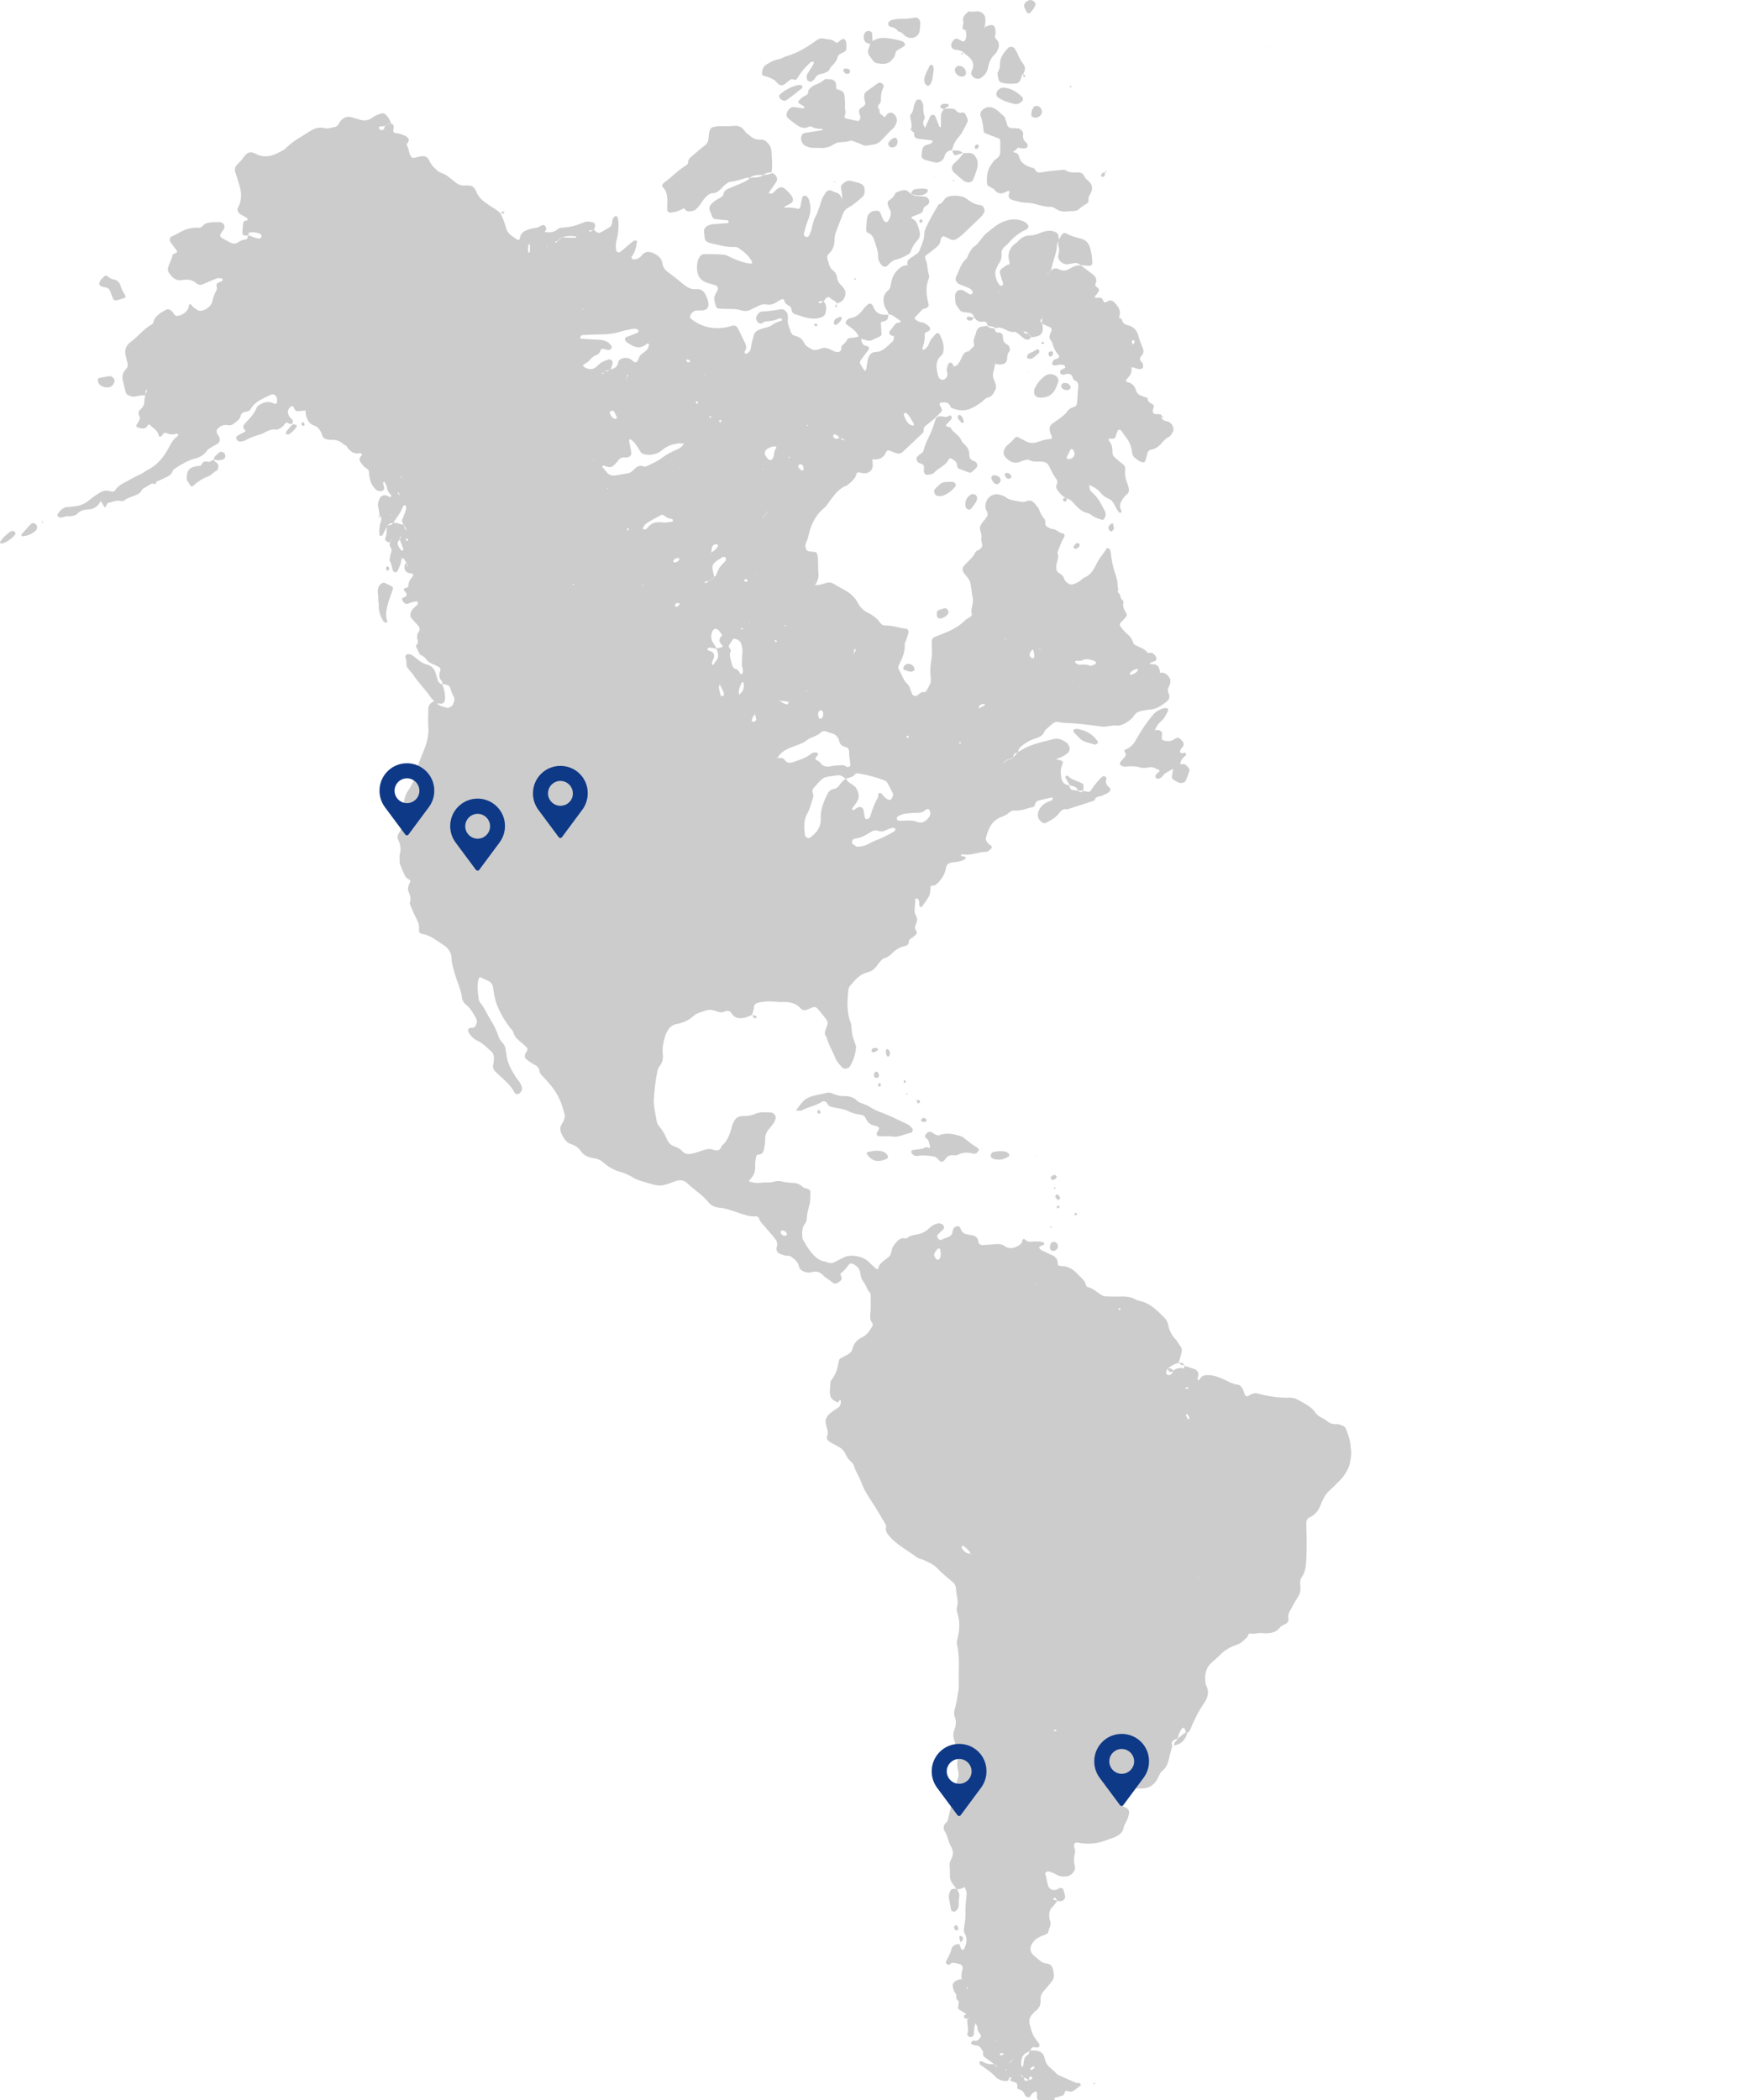 <?xml version="1.0" encoding="utf-8"?>
<!-- Generator: Adobe Illustrator 22.1.0, SVG Export Plug-In . SVG Version: 6.00 Build 0)  -->
<svg version="1.1" id="Layer_1" xmlns="http://www.w3.org/2000/svg" xmlns:xlink="http://www.w3.org/1999/xlink" x="0px" y="0px"
	 viewBox="0 0 1001.9 1200" style="enable-background:new 0 0 1001.9 1200;" xml:space="preserve">
<style type="text/css">
	.st0{fill-rule:evenodd;clip-rule:evenodd;fill:#CCCCCC;}
	.st1{fill:#0E3987;}
</style>
<g>
	<g>
		<path class="st0" d="M677.1,780.3c0-0.1,0-0.2,0-0.2c-0.1,0-0.2,0-0.3,0C676.9,780.1,676.9,780.1,677.1,780.3
			C677,780.2,677,780.2,677.1,780.3z"/>
		<path class="st0" d="M508.2,179.7c-0.1,0-0.1,0-0.2,0c0,0.1,0,0.2,0,0.2c0.1,0,0.2,0,0.3,0C508.3,179.9,508.3,179.8,508.2,179.7z"
			/>
		<path class="st0" d="M534.8,239.2c-0.1,0.1-0.1,0.1-0.2,0.2L534.8,239.2c-0.4,1.4-0.9,2.9-1.4,4.4c-1.5,4.7-4.4,8.9-5.5,13.7
			c-0.3,1.1-1.1,1.6-2,2.2c-0.6,0.4-1.2,0.9-1.7,1.5c-0.8,0.9-0.3,2.8,0.8,3.4c0.5,0.2,1,0.3,1.5,0.5c1.1,0.4,1.7,1.1,1.6,2.4
			c-0.1,0.5-0.1,1-0.1,1.6c0,1.9,1.2,2.8,3,2.3c1-0.3,2.3-0.4,2.9-1.1c2.5-2.9,6.7-4,8.4-7.8c0.1-0.3,1-0.5,1.4-0.3
			c1.6,0.9,3.2,1.8,3.3,3.9c0,0.9,0.4,1.6,1.1,1.9c1.9,0.8,3.9,1.5,5.8,2.2c0.4,0.1,1.1,0,1.5-0.3c1-0.8,2-1.7,2.8-2.7
			c0.8-0.9,0.3-2.6-0.9-3.3c-0.2-0.1-0.5-0.2-0.7-0.3c-1.7-0.5-2.6-1.6-2.6-3.4c0-2.2-0.7-4.1-2.3-5.6c-0.9-0.9-2-1.9-2.4-3
			c-1.2-3.1-4.7-4.1-6-7c-0.2-0.3-0.9-0.3-1.4-0.5c-1.6-0.5-1.6-0.7-0.6-1.8c0.9-0.9,1.8-1.8,2.5-2.8c0.2-0.3,0.1-1-0.1-1.5
			c-0.2-0.5-0.7-0.5-1.3-0.2c-0.9,0.5-1.8,0.9-2.9,0.5c-0.9-0.3-2-0.2-3.1-0.2C535.7,238.2,535.3,238.7,534.8,239.2
			C534.8,239.2,534.8,239.2,534.8,239.2z"/>
		<path class="st0" d="M576.9,1188c0,0.1-0.1,0.1-0.1,0.2c0.1,0,0.2,0,0.3,0C577.1,1188.1,577,1188.1,576.9,1188
			C576.9,1188,576.9,1188,576.9,1188z"/>
		<path class="st0" d="M569.1,187.7c0.1,0,0.1,0,0.2,0c-0.1-0.1-0.2-0.1-0.2-0.2c0,0,0,0,0,0C569.1,187.6,569.1,187.6,569.1,187.7z"
			/>
		<path class="st0" d="M619.1,452c0.1-0.1,0.2-0.2,0.2-0.3c-0.1,0-0.2,0-0.2,0C619.1,451.8,619.1,451.9,619.1,452
			C619.1,452,619.1,452,619.1,452z"/>
		<path class="st0" d="M589.4,1197.4C589.4,1197.4,589.4,1197.4,589.4,1197.4c-0.1,0-0.1,0.1-0.2,0.2L589.4,1197.4z"/>
		<path class="st0" d="M165.8,242.2C165.8,242.2,165.7,242.2,165.8,242.2c-0.1,0.1-0.1,0.2-0.1,0.4c0.1-0.1,0.1-0.2,0.2-0.3
			C165.9,242.3,165.8,242.3,165.8,242.2z"/>
		<path class="st0" d="M769.2,816.3c-0.2-0.7-1-1.3-1.6-1.6c-1.2-0.5-2.5-1.1-3.7-1c-2.3,0.2-4.1-0.6-5.7-1.9
			c-2-1.7-4.8-2.3-6.3-4.5c-2.4-3.7-6.3-5.3-9.9-7.4c-1.6-1-3.4-1.4-5.2-1.3c-6.3,0.2-12.4-0.9-18.5-2.5c-0.7-0.2-1.6,0-2.3,0.2
			c-1,0.3-1.9,0.9-2.8,1.4c-0.7,0.3-1.4,0-1.8-0.9c-0.5-1.2-0.7-2.5-1.4-3.6c-0.5-0.8-1.4-1.9-2.3-2c-3.5-0.3-6.3-2.3-9.4-3.6
			c-2.4-1-4.8-1.8-7.5-1.9c-2.3-0.1-4.1,0.3-5.2,2.5c-0.1,0.2-0.4,0.4-0.6,0.4c-0.5,0-0.7-0.4-0.5-1c0.1-0.5,0.2-1,0.3-1.5
			c0.5-2.1-0.8-3.3-2-3.8c-1.9-0.7-3.9-1.3-5.8-1.9c-0.1,0.4-0.2,0.9-0.3,1.3c0,0,0.1,0,0.1,0l0.2,0.3l-0.4-0.1c0-0.1,0-0.1,0-0.1
			c-2.2-0.3-4.3-0.2-6,1.4c-0.6-1.2-1.8-1.4-2.9-1.4c1.7-1.6,3.7-2.5,6-3.1c0.5-2,1.1-3.9,1.6-5.9c0.3-1.3,0.2-2.6-0.7-3.7
			c-1-1.2-1.6-2.6-2.7-3.8c-2.1-2.3-3.7-5-4.2-8.2c-0.3-1.6-1-3-2.1-4.1c-4.2-4.2-8.4-8.6-14.7-9.8c-0.7-0.1-1.5-0.5-2.2-0.9
			c-2.6-1.4-5.4-1.6-8.3-1.5c-2.9,0.1-5.7,0-8.6-0.1c-0.7,0-1.5-0.3-2.2-0.7c-2.7-1.6-4.8-4-8-4.6c-0.4-0.1-0.7-0.7-0.9-1.1
			c-0.4-1.3-0.9-2.4-1.9-3.4c-1.7-1.6-3.2-3.4-5-4.9c-1.2-1-2.6-1.7-4.1-2.2c-1.2-0.4-2.6-0.3-3.8-0.5c-0.8-0.1-1.5-0.5-1.4-1.4
			c0.1-2.4-1.1-3.8-3.3-4.8c-1.9-0.8-3.8-1.7-5.6-2.6c-0.6-0.3-1.4-0.9-1.6-1.5c-0.2-0.9,0.8-1,1.5-1.3c0.2-0.1,0.5-0.2,0.7-0.3
			c0.6-0.3,0.8-0.7,0.5-1.2c-0.1-0.2-0.4-0.3-0.6-0.4c-2.3-0.8-4.6-0.4-7-0.3c-1.4,0.1-2.5-0.4-3.4-1.4c-0.4-0.4-1.1-0.2-1.3,0.4
			c-0.3,0.7-0.3,1.7-0.8,2.1c-2.4,2.1-6.2,3.7-9.2,1.5c-1.9-1.4-3.8-1.4-5.9-1.2c-2.3,0.3-4.7,0.3-7,0.5c-1.1,0-1.9-0.5-2.3-1.6
			c-0.1-0.2-0.1-0.5-0.1-0.8c-0.4-1.7-1.4-2.8-3.1-3.1c-1-0.2-2-0.4-3.1-0.6c-2-0.3-3.3-1.3-3.9-3.3c-0.2-0.8-0.8-1.3-1.6-1.4
			c-0.8-0.1-2.1,0.7-2.5,1.5c-0.2,0.5-0.4,1-0.5,1.5c-0.1,1.8-1.1,2.8-2.8,3.3c-1.2,0.4-2.4,1-3.6,1.5c-0.7,0.3-1.3,0-1.9-0.9
			c-0.4-0.7-0.8-1.4-0.1-2.1c1.1-1.1,2.2-2.1,3.3-3.2c0.6-0.6,0.1-2.3-0.8-2.7c-0.7-0.3-1.5-0.6-2.2-0.5c-1.8,0.3-3.5,1.1-4.8,2.4
			c-1.7,1.7-3.7,3-5.9,3.6c-2.5,0.6-5.2,0.6-7.3,2.5c-0.3,0.3-1,0-1.5,0c-1.7-0.2-3,0.6-4.1,1.8c-1.4,1.6-2.8,3.2-3.1,5.3
			c-0.3,2-1,3.3-2.7,4.4c-1.5,1-2.9,2.2-4.1,3.6c-0.6,0.7-0.7,1.7-1,2.6c0,0,0.1,0,0.1,0l0,0.5l-0.2-0.3c0-0.1,0-0.1,0.1-0.2
			c-0.5-0.1-1-0.2-1.3-0.5c-1.4-1.2-2.7-2.4-4-3.7c-1.7-1.7-3.8-2.6-6.1-3.1c-3.1-0.7-6.2-0.7-9,1c-0.9,0.5-1.9,0.8-2.8,1.4
			c-2.1,1.3-4.2,2-6.5,0.6c-4.3-0.4-6.9-3.3-9.3-6.4c-1.4-1.8-2.5-3.9-3.7-5.9c-0.4-0.6-0.6-1.4-0.6-2.2c-0.1-2.6-0.1-5.2,1.7-7.4
			c0.6-0.8,0.9-1.9,0.9-2.9c0.1-2.6,0.8-5,1.5-7.5c0.7-2.4,0.5-5.1,0.6-7.7c0-0.4-0.4-1-0.8-1.2c-0.9-0.5-1.9-0.8-2.9-1.1l0,0
			c0.1,0.1,0.1,0.1,0.2,0.2l-0.5,0.2l0.3-0.3c-1.7-1.5-3.5-2.7-6-2.8c-2.3-0.1-4.7-0.3-6.9-0.9c-2.7-0.7-5.1,0.8-7.7,0.6
			c-2.1-0.1-4.1,0.3-6.2,0.3c-1.3,0-2.6-0.3-3.8-0.6c-0.6-0.1-0.9-0.7-0.5-1.1c2.4-2.3,3.5-5,3.2-8.4c-0.1-1.5,0.3-3.1,0.5-4.6
			c0.1-0.8,0.5-1.5,1.4-1.5c1.9-0.1,2.8-1.2,3.1-2.9c0.3-1.8,0.8-3.6,0.7-5.4c-0.1-2.5,0.6-4.5,2.3-6.4c1-1.2,2-2.4,2.8-3.7
			c0.4-0.6,0.6-1.4,0.9-2.2c0.4-1.3-1-3.4-2.4-3.4c-3.1-0.1-6.3-0.6-9.2,0.7c-2.4,1.1-5,1.3-7.6,1.3c-2.4,0.1-3.9,1.4-4.8,3.4
			c-0.5,1.2-1,2.4-1.3,3.6c-1,3.8-2.4,7.4-5.5,10c-1,3.1-2.9,3-5.5,2c-1.1-0.4-2.6-0.2-3.8,0.1c-2.5,0.7-4.9,1.8-7.4,2.3
			c-2,0.4-4.1,0.6-5.8-1.3c-1.2-1.4-2.9-2.2-4.6-2.8c-2.1-0.7-3.5-2.3-4.3-4.2c-1.1-2.7-2.5-5.1-4.4-7.3c-0.9-1-1.3-2.2-1.5-3.5
			c-0.4-2.3-0.9-4.6-1.2-6.9c-0.2-1.5-0.4-3.1-0.3-4.7c0.3-5.4,0.9-10.9,2-16.2c0.2-1,0.5-2.1,1.1-2.8c1.9-2.2,2.3-4.5,2-7.3
			c-0.4-3.7,0.4-7.3,1.6-10.7c1.1-3.1,3.1-5.8,6.3-6.3c3.8-0.7,7-2.1,9.7-4.6c2-1.9,4.6-2.2,7-3.1c1.9-0.8,4.1-0.3,6.1,0.4
			c1.5,0.6,3.1,0.9,4.5,0.2c1.7-0.8,3.3-0.4,4.1,1c1.9,3.1,4.7,3,7.5,2.5c1.4-0.3,2.8-1.1,4.2-1.6c0.4-1.5,1-2.9,1.1-4.4
			c0.1-1.7,1.2-2.2,2.4-2.6c1-0.3,2-0.4,3.1-0.5c3.6-0.7,7.3,0.3,10.9,0.1c4.1-0.2,7.7,0.7,10.6,3.9c1,1.1,2.4,0.9,3.6,0.4
			c1-0.4,1.9-0.9,2.9-1.2c1.1-0.4,2.2-0.1,2.9,0.7c1.7,2,3.3,4,4.9,6.1c0.9,1.1,1,2.4,0.5,3.7c-0.3,0.7-0.5,1.5-0.8,2.2
			c-0.7,1.6-0.7,3,0.5,4.3c1.1,4.3,3.5,8,5.1,12.1c0.7,1.9,2.3,3.4,3.6,5c1.2,1.4,3.8,1.1,4.7-0.5c1.9-3.2,3.1-6.6,3.4-10.3
			c0.1-0.5,0.1-1.1-0.1-1.5c-0.6-2-1.5-3.9-1.9-5.9c-0.4-2-0.5-4.1-0.7-6.1c0-0.3-0.1-0.5-0.2-0.7c-2.4-6-2.1-12.2-1.5-18.5
			c0.1-1,0.4-2.2,1-2.9c2.7-3.1,5.3-6.5,9.6-7.6c0.5-0.1,1-0.4,1.5-0.5c1.6-0.5,2.7-1.5,3.7-2.7c0.9-1,1.5-2.1,2.4-3.1
			c0.7-0.7,1.5-1.6,2.4-1.9c1.9-0.5,3.2-1.6,4.5-2.9c2.1-2,4.5-3.5,7.4-4.1c1.4-0.3,2.2-1.3,2.2-2.8c0-1,0.8-1.2,1.4-1.6
			c0.9-0.6,1.7-1.2,2.4-1.9c0.5-0.5,1-1.4,0.5-2.1c-0.7-1.1-1.3-2-0.5-3.5c0.9-1.9,1.3-3.9,0-5.9c-0.4-0.6-0.6-1.5-0.6-2.2
			c0.1-2.3,0.3-4.6,0.5-6.9c0-0.1,0.4-0.3,0.6-0.3c0.2,0,0.5,0.1,0.7,0.3c1.2,1,0.8,2.3,0.9,3.6c0,0.4,0.5,0.8,0.9,1.1
			c0.1,0.1,0.5-0.1,0.7-0.3c1.3-1.9,2.7-3.8,3.9-5.8c0.5-0.8,0.6-2,0.8-3c0.1-0.8,0-1.5,0.1-2.3c0-0.6,0.4-0.9,1.1-0.9
			c1.4,0.1,2.4-0.8,3.3-1.7c2.2-2.3,3.9-5,4.4-8.1c0.4-2.7,2-3.3,4.3-3.5c1.5-0.1,3.1-0.4,4.6-0.8c0.7-0.2,1.4-0.7,2.1-1.1
			c0.2-0.1,0.4-0.4,0.4-0.6c0-0.2-0.2-0.6-0.4-0.6c-0.5-0.2-1-0.4-1.5-0.4c-0.7,0-1-0.3-0.8-0.8c0-0.1,0.5-0.1,0.7-0.2
			c0.3,0,0.5,0,0.8,0c4.5,0.7,8.6-1.6,13.1-1.5c0.6,0,1.3-0.7,1.9-1.2c1.6-1.2,1.5-1.8-0.4-3.1c-1.4-1-2.3-2.6-1.9-3.8
			c0.5-1.7,1-3.5,1.8-5.1c1.3-2.9,3.4-5.2,6.5-6.5c1.7-0.7,3.4-1.3,4.8-2.6c1-1,2.3-1.4,3.6-1.3c3.5,0.3,6.6-1.3,9.9-1.9
			c1.2-0.2,1.4-1.3,1.7-2.3c0.2-0.6,1-1.3,1.7-1.5c2.5-0.7,5-1.1,7.6-1.7c0.2,0,0.6,0.2,0.6,0.3c-0.1,0.4-0.2,1.1-0.5,1.2
			c-0.9,0.5-1.9,0.7-2.8,1.2c-2.2,1.1-3.9,2.7-4.8,5c-0.4,0.9-0.5,2.1-0.4,3c0.3,1.6,1.3,2.8,2.7,3.7c0.4,0.2,1.1,0.4,1.5,0.2
			c3.1-1.4,6-3.1,8.1-5.9c1.2-1.7,2.6-2.4,4.6-2c3.9-1.3,7.9-2.6,11.8-3.8c1.2-0.4,2.4-0.8,3.7-1.3c0.6-2.8,3.4-1.9,5-3
			c0.7-0.4,1.4-0.6,2.1-1c0.5-0.2,0.9-0.6,1.3-0.9c0.5-0.3,0.9-1.7,0.4-2.1c-1.7-1.4-3-2.9-2-5.3c0.1-0.2-0.2-0.5-0.2-0.7
			c-0.2-0.6-1.5-1.1-2-0.7c-2.6,2.2-4.6,4.9-6.5,7.7c-0.7,1.1-1.4,1.4-2.5,1c-0.7-0.2-1.5-0.3-2.2-0.4c-0.3,0.5-0.8,0.8-1.4,0.7
			c-0.6-0.1-1.1-0.5-1.6-0.8c-0.7-0.1-1.5-0.3-2.2-0.3c-1.8-0.1-2.5-1.2-2.6-2.8c-2.9-0.2-4.3-1.8-4.7-4.8c-0.4-2.6-0.4-5,0.8-7.4
			c0.5-1-0.1-1.8-1.4-2.2c-0.5-0.1-1-0.1-1.5-0.2c-0.2,0-0.4-0.2-0.7-0.4c0.5-0.2,0.9-0.3,1.4-0.5c1.9-0.7,3.8-1.7,5.3-3.1
			c0.8-0.8,1.3-2.5,0.7-3.6c-0.5-0.9-1-1.9-1.8-2.4c-2.2-1.5-4.6-2.5-7.3-1.8c-6.9,1.8-14,3.1-20,7.4c0,0.1,0,0.2,0,0.3
			c-0.2,0-0.3,0-0.4,0.1c-0.8,0.9-1.7,1.8-2.5,2.6c0,0.1,0,0.3-0.1,0.4c-1.1,0.4-2.3,0.8-3.4,1.3c-0.6,0.5-1.2,0.9-1.8,1.4l-0.2,0.4
			l0.1-0.6c0.6-0.5,1.1-0.9,1.7-1.4c1.1-0.4,2.2-0.8,3.4-1.2c0.1-0.1,0.2-0.2,0.3-0.3c0.3-2.1,0.5-2.3,2.5-2.6
			c0.1-0.1,0.2-0.2,0.2-0.2c0.1,0,0.1-0.1,0.2-0.1c-0.1-1.3,0.5-2.3,1.4-3.1c2.6-2.3,5.5-3.9,8.7-4.9c2-0.6,3.9-1.5,4.7-3.6
			c0.2-0.5,0.5-0.9,0.9-1.3c1.5-1.4,3-2.9,4.8-4c1.6-1,3.5,0.1,5.3,0.1c7.3,0.2,14.5,1.1,21.6,2.1c3.1,0.5,6.1-1,9.2-0.5
			c0.7,0.1,1.5-0.2,2.3-0.4c0.7-0.2,1.5-0.6,2.1-0.9c2-1.2,3.9-2.5,5.2-4.5c1.1-1.6,2.7-2.4,4.6-2.7c1.3-0.2,2.6-0.5,3.8-0.6
			c3.9-0.1,6.9-2.1,9.8-4.3c1.5-1.1,2.5-2.8,1.6-4.8c-0.5-1.3-0.8-2.4-0.1-3.7c0.5-0.9,0.9-1.9,1-2.9c0.1-0.7,0-1.6-0.3-2.2
			c-1.2-2.1-2.8-3.6-5.5-3.2c0,0,0,0,0,0.1l-0.5,0.3l0.3-0.3c0,0,0.1,0,0.1,0c-0.1-0.8-0.1-1.5-0.4-2.3c-0.4-1.3-1.2-2.3-2.6-2.6
			c-0.8-0.1-1.6-0.1-2.3-0.2c-0.2,0-0.5-0.1-0.7-0.2c0.3-0.2,0.6-0.6,0.9-0.7c0.7-0.3,1.5-0.5,2.2-0.8c0.9-0.5,1.1-1.7,0.4-2.7
			c-0.7-1.1-1.5-2.1-3.1-2c-0.5,0-1.3,0.2-1.5-0.1c-1.9-2.4-4.7-3.1-7.2-4.4c-0.4-0.2-0.9-0.7-1-1.1c-0.6-2.8-2.6-4.4-4.5-6.1
			c-0.9-0.9-1.7-2-2.5-2.9c-0.8-1-0.9-2-0.1-2.8c0.9-0.9,1.8-1.8,2.7-2.8c0.8-0.9,0.9-1.9,0.2-2.8c-1.2-1.8-1.9-3.6-1.4-5.8
			c0.1-0.6-0.5-1.5-1.1-1.9c-1-0.9-0.3-2.5-1.6-3.4c-1-0.6-0.1-1.9-0.4-2.9c-0.4-1.2-0.2-2.5-0.4-3.8c-0.3-1.5-0.6-3.1-1.2-4.5
			c-1.3-3.4-1.9-7-2.4-10.6c-0.1-1-0.2-2.1-0.6-3.1c-0.1-0.3-0.7-0.6-1.2-0.8c-0.2-0.1-0.6,0-0.7,0.2c-1.9,3.1-4.4,5.7-5.9,9
			c-1.6,3.3-3.5,6.4-7.2,7.8c-0.9,0.4-1.6,1.4-2.4,1.9c-1.1,0.7-2.3,1.2-3.5,1.7c-1.4,0.5-2.5,0-3.6-0.9c-0.9-0.6-1.4-1.5-1.8-2.5
			c-0.4-1.3-1.4-2.2-2.6-2.8c-1.7-0.9-1.9-2.5-1.8-4c0.1-2.5,1.8-4.9,0.7-7.6c-0.2-0.5,0.4-1.4,0.7-2.2c0.9-2.4,1.8-4.9,3.2-7.1
			c0.4-0.6-0.1-1.8-0.8-1.9c-2.3-0.3-3.8-2.6-6.3-2.6c-0.9,0-1.9-0.8-2.8-1.3c-0.8-0.4-1-1.1-1-1.9c0-0.8,0.2-1.5-0.3-2.2
			c-1.3-1.6-2.4-3.3-3.1-5.3c-0.4-1.2-1.3-2.2-2.1-3.2c-1.3-1.8-2.9-2.9-5.3-1.9c-0.9,0.4-2.1,0.5-3,0.3c-3-0.7-6.2-0.6-8.8-2.6
			c-1-0.8-2.3-1.1-3.6-1.5c-3.1-0.9-6.4,1-7.5,4c-0.7,1.8-0.8,3.5,0.2,5.3c0.7,1.2,0.9,2.4,0,3.6c-1.2,1.7-2.8,3.2-3.6,5
			c-0.9,2.2,1.1,4.4,0.6,6.8c-0.2,1,0,2.1,0.3,3.1c0.6,1.9-0.4,2.9-1.8,3.8c-0.7,0.4-1.6,0.7-1.9,1.3c-1.5,3.2-4.3,5.2-6.5,7.7
			c-1.1,1.2-1.1,2.8,0,4.3c0.8,1,1.7,2,2.4,3.1c0.6,0.8,1.1,1.8,1.3,2.8c0.5,2.8,0.7,5.7,1.3,8.5c0.6,3.1-1.6,6.1-0.5,9.2
			c0.1,0.3-0.4,0.9-0.8,1.2c-1,0.8-2.3,1.3-3.2,2.2c-3.2,3.2-7,5.3-11.2,7c-1.9,0.8-3.9,1.6-5.8,2.3c-1.4,0.5-2,1.6-2,3
			c0.1,3.1,0.4,6.2-0.1,9.4c-0.3,2-0.6,4.1-0.7,6.2c-0.1,2,0.3,4.1,0.3,6.1c0,0.7-0.1,1.6-0.4,2.2c-0.6,1.4-1.4,2.8-2.2,4.1
			c-0.2,0.4-0.9,0.7-1.2,0.7c-1.9-0.4-2.8,1-4,1.9c-0.8,0.5-2.4,0.2-2.7-0.6c-0.3-0.7-0.6-1.4-0.9-2.1c-0.5-1.2-0.7-2.7-1.6-3.5
			c-2.7-2.3-3.5-5.7-5.2-8.6c-0.6-1-0.4-2,0.1-2.9c1.7-3.5,3.4-7,3.2-11.1c-0.1-1.2,0.7-2.5,1.1-3.7c0.4-1.2,0.8-2.5,1.1-3.7
			c0.1-0.5-0.6-1.9-1-1.9c-4.1-0.4-8.1-2-12.3-1.9c-1,0-2.1-0.4-2.7-1.3c-1.9-2.6-4.3-4.6-7.1-5.9c-2.7-1.3-4.6-3.2-6-5.9
			c-1.5-2.8-3.8-5-6.5-6.6c-2.5-1.5-5-2.8-7.4-4.2c-1.2-0.7-2.5-0.9-3.8-0.5c-2.2,0.6-4.3,1.5-6.6,1.2c0,0.1-0.1,0.1-0.1,0.2
			l-0.3,0.2l0.1-0.4c0.1,0,0.2,0,0.3,0c1.2-1.9,2.1-3.9,1.9-6.3c-0.3-2.8-0.1-5.7-0.3-8.5c0-1-0.2-2.1-0.5-3c-0.1-0.4-0.7-0.9-1.1-1
			c-1-0.2-2-0.2-3.1-0.3c-1.1-0.1-2-0.6-2.2-1.7c-0.2-0.7-0.4-1.6-0.2-2.3c0.4-1.5,1.2-2.9,1.5-4.4c1.4-6.4,3.9-12.2,9.2-16.5
			c1.2-1,2-2.4,2.9-3.6c2.8-3.7,5.4-7.7,10.1-9.2c2-1.9,4.6-3.3,5.3-6.4c0.2-0.8,0.8-1.3,1.7-1.1c1,0.2,2,0.5,3,0.5
			c2.5,0.1,4.6-1.7,4.7-4.2c0-1.2-0.1-2.4-0.2-3.7c-0.1,0-0.1,0-0.2,0c-0.1-0.1-0.3-0.2-0.4-0.3c0.2,0,0.4,0.1,0.6,0.1
			c0,0.1,0,0.1,0,0.2c3.5,0.3,6.4-0.6,7.9-4.3c0.3-0.8,1.2-1,2-0.7c1.2,0.4,2.4,1,3.6,1.4c1.3,0.4,2.6,0.5,3.6-0.5
			c4-3.7,7.9-7.4,11.8-11.1c0.3-0.3,0.5-0.9,0.4-1.4c-0.1-1.1,0.3-1.9,1.1-2.6c1.8-1.4,3.6-2.9,5.3-4.3c0.5-0.5,1-1,1.4-1.4
			c0,0,0.1-0.1,0.1-0.1c0.3-0.3,0.7-0.6,1-1c2-1.9,2-2,0.6-4.5c-0.1-0.2-0.2-0.5-0.3-0.7c-0.2-0.6,0-1.1,0.6-1.2
			c2.4-0.4,4.7-0.5,5.6,2.5c0.1,0.2,0.3,0.4,0.6,0.5c3.7,1.5,7.5,2,11.2,0.2c2.6-1.2,5-2.7,7.1-4.6c0.7-0.7,1.6-1.4,2.5-1.6
			c2.1-0.4,2.9-2,3.8-3.6c0.7-1.1,1-2.4,0.6-3.7c-0.3-1-0.5-2-1-2.9c-0.8-1.5-0.7-2.9-0.3-4.5c0.4-1.5,0.7-3,1-4.5
			c-0.1,0-0.1,0-0.2,0l-0.4-0.2l0.6,0.1c0,0,0,0,0,0.1c0.9,0.2,1.9,0.4,2.8,0.4c2.9-0.2,4-1.2,4.1-4.3c0.1-1.1,0.2-2,0.9-2.8
			c1.3-1.5,0.4-2.7-0.3-4c-2-0.8-3.1-2.2-3.1-4.5c0-1.8-0.8-2.7-2.7-2.7c-1.5,0.1-1.9-1.1-2.1-2.4c-1.8,0.1-3.3-0.4-4.6-1.6
			c0,0,0-0.1,0-0.1c-0.1,0-0.1,0-0.2,0l0.2,0.2c-0.5,0.1-1,0.4-1.5,0.4c-2.4,0-3.9,1.1-4.4,3.4c-0.5,2.2-2,4.2-1.2,6.7
			c0.2,0.6,0.1,1-0.3,1.4c-0.9,0.9-1.8,1.8-2.7,2.7c-2.4,0.2-3.4,2-4.2,3.9c-0.5,1.2-1.1,2.3-1.9,3.4c-0.6,0.9-1.5,1.3-2.5,1.3
			c0,0.1,0.1,0.1,0.1,0.2c-0.1,0.1-0.2,0.2-0.3,0.3c0-0.2,0.1-0.3,0.1-0.5c0,0,0.1,0,0.1,0c-0.4-0.8-0.6-1.8-1.7-2.1
			c-0.9-0.2-1.7,0.9-2.1,2.8c-0.2,1-0.3,2,0.1,3c0.4,1.1,0,2-0.6,2.9c-0.5,0.7-1.9,1.4-2.7,1c-0.7-0.3-1.4-0.8-1.7-1.5
			c-0.5-1.5-0.8-3-1-4.6c-0.4-3,0.2-5.6,2.6-7.7c0.9-0.7,1.1-1.7,1.2-2.7c0.5-3.5-0.7-6.6-2.3-9.6c-0.3-0.6-1.6-0.6-2.1,0
			c-1.5,1.8-3.2,3.4-3.9,5.7c-0.4,1.3-1.3,2.2-2.3,3c-0.2,0.2-0.5,0.3-0.7,0.3c-0.6,0-0.9-0.3-0.7-0.9c0.8-2.5,1.6-4.9,1.3-7.6
			c-0.1-1.4,1-1.5,1.9-1.9c1.5-0.7,1.6-2.1,0.4-3c-1.2-1-2.4-2.1-4-2.2c-1.4-0.1-2.4-0.8-3.5-1.6c-0.5-0.4-0.8-0.8-0.3-1.3
			c1.4-1.5,2.8-3,4.2-4.5c0.3-0.3,0.9-0.3,1.4-0.5c1.9-0.7,2.4-1.2,2.1-2.5c-1.2-4.9-1.9-9.7,0.1-14.5c0.3-0.7,0.3-1.6,0.1-2.3
			c-1-2.9-0.6-6.2-2-9.1c-0.5-1.1,0-1.9,1-2.5c1.9-1.3,3.7-2.9,5.5-4.3c1.3-1,2-2.3,2.2-4c0.1-0.5,0.3-1,0.6-1.4
			c0.3-0.3,0.9-0.8,1.2-0.7c1.2,0.4,2.4,1,3.5,1.6c1.6,0.9,3,0.5,4.4-0.4c0.9-0.6,1.7-1.2,2.5-1.9c3.6-3.4,7.2-6.8,10.7-10.2
			c0.7-0.7,1.3-1.6,1.9-2.5c0.8-1.1,0-3.6-1.2-4.1c-0.2-0.1-0.5-0.3-0.7-0.3c-3.2-0.2-5.8-1.9-8.3-3.8c-0.8-0.6-1.8-1-2.8-1.2
			c-2.3-0.5-4.6-0.6-7,0c-0.7,0.2-1.5,0.5-2,1c-1.2,1.3-1.9,3.1-3.9,3.6c-0.9,1.5-1.9,3.1-2.8,4.7c-1.4,2.5-2.8,5-4,7.6
			c-0.7,1.4-1.4,2.9-1.4,4.4c0,3.5-1.6,6.5-2.8,9.7c-0.3,0.8-0.7,1.3-1.4,1.7c-1.5,1-2.9,2.1-4.4,3.1c-1.3,0.9-1.1,2.1-1,3.3
			c0.1,0,0.1,0,0.2,0c0,0.2,0,0.2,0,0.3c0.1,0.1,0.2,0.1,0.3,0.2c-0.2,0.2-0.3,0.1-0.3-0.2c-0.1,0-0.2-0.1-0.2-0.1c0,0,0-0.1,0-0.1
			c-1.2,0.3-2.5,0.4-3.4,1c-3.4,2.2-5.4,5.5-6,9.4c-0.2,1.6-0.4,3-1.7,4.1c-0.4,0.3-0.7,0.7-1.1,1.1c-1.2,1.5-1.7,3.1-1.5,5
			c0.2,1.8,0.5,3.5,1.7,5c0.6,0.7,0.8,1.7,1.2,2.5c0.7,0.2,1.4,0.3,2,0.6c1.5,0.9,3,2,4.4,3c0.2,0.1,0.4,0.3,0.5,0.5
			c0,0.5-0.4,0.6-1,0.7c-0.7,0.1-1.6,0.3-2,0.8c-1.2,1.3-2.2,2.8-3.3,4.2c-0.6,0.8-0.2,1.8,1,2.4c0.4,0.2,0.9,0.3,1.3,0.4
			c0-0.1,0-0.1,0-0.2l0.6-0.2l-0.4,0.4c-0.1,0-0.1,0-0.2,0c0.2,1,0.2,2-0.5,2.8c-1.3,1.3-2.6,2.5-4,3.7c-1.6,1.4-3.3,2.4-5.6,2.5
			c-2.9,0-4.1,2-4.7,4.4c-0.4,1.8-0.6,3.6-0.9,5.4c-0.1,0.4-0.5,0.7-0.7,1c-0.2-0.2-0.4-0.3-0.5-0.5c-0.6-0.9-1.2-1.7-1.7-2.6
			c-1-1.5-0.9-2.1,0.1-3.5c1.4-1.9,2.8-3.7,4.2-5.6c0.4-0.5,0-1.8-0.7-1.9c-2.6-0.2-3.4-1.9-3.6-4.2c-0.2-0.2-0.4-0.4-0.7-0.7
			c0.2,0.2,0.4,0.4,0.7,0.7v0c0.1,0.1,0.2,0.2,0.2,0.2l-0.2-0.2c1,0.3,2,0.5,3,0.8c1,0.3,2,0.5,3,0c1.6-0.8,3.3-1.4,4.9-2.3
			c0.4-0.2,0.7-0.8,0.7-1.2c0-1.8-0.2-3.6-0.3-5.4c-0.1-1.4-0.1-1.6,1.6-1.9c2.4-0.4,2.5-2.1,2.6-3.8c-0.4,0-0.8,0-1.3,0
			c-3.5,0.2-6-1-7.2-4.5c-0.2-0.5-0.5-0.9-0.8-1.3c-0.3-0.5-1.7-0.7-2.1-0.3c-0.9,0.9-2,1.7-2.7,2.7c-2,2.8-4.3,5-8,5.5
			c-0.5,0.1-0.9,0.5-1.3,0.8c-0.2,0.1-0.3,0.4-0.5,0.5c-0.5,0.5-0.6,1.7,0,2.1c2.7,2,5.6,3.7,7,7l-0.3-0.2c0.1,0.1,0.1,0.1,0.2,0.2
			c-1.2,0.3-2.5,0.7-3.7,0.7c-1.4,0-2.4,0.1-3.1,1.6c-0.4,0.9-1.3,1.6-2,2.3c-0.6,0.5-1.1,1-1.1,1.9c0,0.8,0,1.6-0.8,2
			c-1,0.6-2,0.4-3,0c-1-0.4-1.9-0.9-2.8-1.3c-1.7-0.7-3.5-1.1-5.3-0.2c-0.7,0.3-1.5,0.5-2.2,0.6c-1.1,0.2-2.1,0.1-3-0.5
			c-1.6-0.9-3.3-1.7-4.1-3.5c-1.1-2.4-3-3.5-5.4-4.1c-1-0.2-1.8-1-2.2-2.1c-0.7-2.4-2.1-4.7-1.7-7.5c0.1-0.8,0-1.6-0.1-2.3
			c-0.2-1.7-2.1-3.5-3.8-3.2c-3.6,0.6-7.2,1.1-10.8,1.3c-1.6,0.1-2.7,1.5-3.3,3c-0.4,1,0,2.5,1.2,3.4c0.6,0.5,1.4,0.7,2.2,0.3
			c0.4-0.3,0.8-0.8,1.3-0.9c1.5-0.3,3.1-0.3,4.6-0.6c1.5-0.3,2.9-1,4.4-1.4c0.2-0.1,0.7,0.4,1,0.8c0.1,0.1-0.2,0.5-0.3,0.6
			c-1.4,0.6-3,0.9-4.2,1.7c-1.7,1.3-3.5,2.1-5.6,2.5c-1,0.2-2,0.6-3,1c-1.5,0.6-2.6,1.5-3.1,3.2c-0.7,2.5-1.4,5-1.7,7.6
			c-0.1,0.7-0.6,1.5-1.1,2c-0.5,0.5-1.5,1.1-1.9,0.9c-0.9-0.4-0.4-1.3-0.1-2c0.7-1.2,0.6-2.5,0-3.7c-0.8-1.6-1.5-3.3-2.3-4.9
			c-0.7-1.4-1.4-2.8-2.1-4.2c-0.4-0.8-1.8-1.5-2.6-1.3c-1,0.2-2,0.6-3,0.8c-7.8,1.7-14.9,0.3-21.2-4.8c-0.5-0.4-0.5-1.5-0.1-2.1
			c0.8-1.4,1.9-2.4,3.7-2.5c0.8,0,1.6,0,2.3,0c3.3,0,4.8-1.7,4.1-4.8c-0.3-1.5-0.9-3-1.6-4.3c-1-2-2.8-3.4-5-3.1
			c-2.9,0.3-5-0.7-7.1-2.4c-2.9-2.3-5.6-4.6-8.6-6.8c-2-1.4-3.6-3-3.9-5.5c-0.5-3.2-2.7-4.8-5.5-6c-2.5-1-4.5-0.8-6.2,1.3
			c-0.6,0.8-1.5,1.5-2.4,2c-0.6,0.4-1.5,0.3-2.2,0.4c-0.9,0.1-1.7-1-1.3-1.5c2-2.5,2.6-5.5,3.1-8.6c0-0.2-0.2-0.5-0.4-0.6
			c-0.2-0.1-0.5-0.3-0.6-0.2c-0.7,0.3-1.4,0.6-2,1.1c-2.2,1.8-4.3,3.7-6.5,5.5c-0.3,0.3-1,0.3-1.5,0.2c-0.4-0.1-0.9-0.6-0.9-1.1
			c-0.4-2.1-0.3-4.1,0.3-6.2c1-3.6,1.1-7.2,0.9-10.8c-0.1-0.8-0.3-1.5-0.6-2.2c-0.1-0.2-1-0.4-1.3-0.2c-1.2,0.7-1.5,2-1.6,3.3
			c-0.1,1.4-0.6,2.5-1.9,3.2c-1.6,0.9-3.1,1.9-4.7,2.7c-1,0.5-2,0.2-2.8-0.6c-0.3-0.3-0.7-0.6-1-0.9c0,0,0,0,0,0
			c-0.2,0-0.4,0-0.6,0.1c-0.4,0.3-0.9,0.6-1.3,0.9c-0.2,0.1-0.5,0.1-0.7,0c-0.5-0.4-0.3-0.6,0.4-0.7c0.5,0,1-0.1,1.6-0.2
			c0.1-0.1,0.3-0.2,0.4-0.3c0.1,0.1,0.1,0.1,0.2,0.2c0.2-0.7,0.5-1.4,0.6-2.2c0.2-0.9-0.3-1.7-0.9-1.9c-1.7-0.6-3.6-0.9-5.3-0.2
			c-3.8,1.6-7.7,2.8-11.9,3c-1.2,0-2.7,0.4-3.6,1.2c-2.2,1.8-4.6,1.7-7.2,1.3c-0.1,0.1-0.1,0.1-0.2,0.2l-0.2,0.4l0.2-0.6
			c0.1,0,0.1,0,0.2,0c0.1-0.1,0.3-0.3,0.4-0.4c0.7-0.9,0.8-1.8,0.1-2.8c-0.7-0.9-1.3-1-2.6-0.3c-0.9,0.5-1.6,1.1-2.8,1.2
			c-1.8,0.2-3.5,0.6-5.2,1.3c-2,0.7-3.6,2-3.9,4.4c-0.1,1-1,1.4-1.6,1c-1.1-0.7-2.1-1.5-3.2-2.2c-1.5-1.1-2.6-2.5-3.1-4.3
			c-0.5-1.7-1-3.4-1.7-5.1c-0.4-1.2-1.1-2.3-1.6-3.4c-1.7-1.9-4.1-3.1-6.2-4.5c-3.3-2.2-6.4-4.4-7.8-8.4c-0.2-0.5-0.5-0.9-0.8-1.3
			c-0.6-0.9-1.5-1.5-2.6-1.6c-1-0.1-2.1-0.2-3.1-0.1c-2.2,0.1-4-0.8-5.7-2.2c-2.4-2-4.7-4.1-7.8-5.1c-1.4-0.5-2.6-1.7-3.7-2.8
			c-1.3-1.2-2.3-2.7-3.1-4.4c-0.8-1.8-2.5-2.6-4.6-2.2c-1.3,0.2-2.5,0.6-3.8,0.9c-0.8,0.2-1.5-0.2-2-0.9c-1.2-2-1.1-4.4-2.3-6.4
			c-0.2-0.3,0.2-1,0.5-1.3c0.5-0.7,0.9-1.4,0.5-2.1c-0.3-0.7-0.9-1.4-1.5-1.7c-1.1-0.6-2.4-1-3.6-1.4c-0.7-0.2-1.5-0.2-2.3-0.4
			c-1.2-0.2-1.5-0.6-1.2-2.3c0.2-1.3,0.3-2.5-1.2-3.1c0,0,0,0.1,0,0.1c-0.2,0-0.4,0-0.6,0c-0.7,0.3-1.5,0.5-2.2,0.8
			c-0.3,0.2-0.6,0.4-0.8,0.5c-0.1,0-0.1,0-0.2,0c-0.1,0.4-0.1,0.9-0.3,1.3c-0.5,1.1-1.4,1.4-2.5,0.7c-0.4-0.2-0.5-0.8-0.6-1.3
			c0-0.1,0.4-0.4,0.6-0.4c0.9-0.1,1.9-0.2,2.8-0.3c0-0.1,0-0.1,0-0.2c0.3-0.1,0.7-0.2,1-0.3c0.7-0.4,1.4-0.8,2.2-0.8
			c0.1,0,0.3-0.1,0.4-0.1c0.1,0,0.1,0.1,0.1,0.1c-0.6-2-1.6-3.7-3.1-5.2c-0.9-0.8-1.7-1-2.8-0.6c-1.7,0.6-3.5,1.2-4.9,2.3
			c-2.2,1.8-4.8,1.9-7.4,1.1c-1.5-0.4-3-0.9-4.5-1.3c-2.6-0.8-4.6,0.3-6.3,2.1c-0.5,0.5-0.7,1.4-1.2,2c-0.5,0.6-1.1,1.3-1.8,1.4
			c-2,0.3-4,1.2-6.1,0.7c-3-0.8-5.8,0.1-8.1,1.6c-4.5,3-9.5,5.4-13.4,9.3c-0.6,0.6-1.1,1.1-1.8,1.5c-5.1,2.9-10.2,5.5-16.1,2.2
			c-0.2-0.1-0.5-0.2-0.7-0.3c-2.4-0.9-3.7-0.6-5.5,1.5c-1.2,1.4-2.1,3-3.5,4.2c-2.1,1.8-2.7,3.6-1.6,6.1c0.7,1.7,1,3.5,1.6,5.2
			c1.7,4.8,2.2,9.6-0.5,14.3c-0.5,0.9,0.1,2.7,1.2,3.4c1.3,0.9,2.7,1.5,4,2.3c0.3,0.2,0.3,0.8,0.4,1.3c0,0-0.4,0.2-0.7,0.2
			c-0.8,0.1-1.6,0.4-1.8,1.3c-0.3,2-0.4,4.1-0.5,6.2c0,0.3,0.6,0.8,1.1,1c0.6,0.2,1.3,0.1,2,0.1c0-0.1,0-0.2,0.1-0.3
			c0.1,0,0.2,0.1,0.3,0.1c0.1-0.5,0.1-0.9,0.2-1.4c0,0-0.1,0-0.1,0l-0.3-0.3l0.4,0.2c0,0,0,0.1,0,0.1c2.2-0.6,4.4-0.2,6.5,0.6
			c0.6,0.2,1,1.4,0.6,2c-0.2,0.3-0.7,0.7-1.1,0.7c-2.2-0.1-4.1-1.1-6.1-1.9c0,0.1,0,0.1,0,0.2c-0.1,0-0.2,0-0.3,0
			c-0.3,0.8-0.2,2-1.4,2.2c-1.6,0.2-3,0.7-4.3,1.6c-1.4,1.1-3,0.9-4.4,0.2c-1.6-0.8-3.2-1.7-4.8-2.6c-1.1-0.6-1.3-1.6-0.7-2.6
			c0.6-0.9,1.2-1.7,1.8-2.6c1.1-1.8-0.6-3.9-2.3-3.9c-2.1,0-4.2,0-6.2,0.3c-1.2,0.2-2.7,0.7-3.4,1.6c-1.2,1.5-2.5,1.4-4.1,1.3
			c-1.2-0.1-2.5,0.3-3.8,0.5c-3.7,0.6-6.5,3.1-9.9,4.4c-1.3,0.4-1.7,2.2-0.9,3.3c1.2,1.7,2.5,3.3,3.7,5c0.4,0.6,0.1,1-1.1,1.5
			c-0.4,0.2-1.2,0.4-1.3,0.7c-0.5,2.6-1.9,4.8-2.6,7.3c-0.3,0.9-0.1,2.2,0.4,3c1.8,2.7,4.1,4.9,7.6,4.2c3-0.5,5.7-0.2,8.1,1.8
			c1.3,1.1,2.7,1.2,4.3,0.4c2.6-1.2,5.2-2.3,7.9-3.3c0.6-0.2,1.5,0.1,2.3,0.2c0.2,0,0.4,0.3,0.5,0.5c0.1,0.2,0.1,0.6-0.1,0.7
			c-0.4,0.3-0.8,0.6-1.3,0.8c-1.3,0.4-2.4,0.8-2,2.6c0.2,0.7,0.2,1.6-0.1,2.2c-1.1,2.1-2,4.2-2.4,6.5c-0.4,2.5-4.3,5.3-7,5.2
			c-0.5,0-1-0.2-1.5-0.5c-0.9-0.5-1.7-1.2-2.5-1.8c-0.6-0.5-1-1.5-1.6-1.5c-0.8,0-0.7,1.1-0.9,1.8c-1.1,3-3.5,4.4-6.5,4.9
			c-0.4,0.1-1-0.2-1.4-0.5c-0.4-0.3-0.6-0.8-0.9-1.3c-1.4-1.9-2.9-2.5-4.5-1.5c-2.9,1.7-6,3.3-6.9,7c-0.1,0.5-0.5,1-0.9,1.2
			c-4.6,2.5-7.7,6.8-11.9,9.9c-2.9,2.1-3.8,4.8-2.9,8.2c0.3,1.2,0.6,2.5,0.9,3.7c0.4,1.4,0.2,2.7-0.7,3.6c-2.4,2.3-2.5,5-1.6,7.9
			c0.5,1.7,0.8,3.5,1.3,5.3c0.3,1.1,1.1,1.8,2.2,2.1c1,0.3,2.1,0.7,3,0.5c2-0.4,3.9-0.9,6-0.7c0-0.1,0-0.1,0-0.2
			c0.1-0.2,0.1-0.3,0.2-0.5c0-0.5,0.1-1.1,0.1-1.6c0-0.3,0-0.6,0.1-0.7c0.5-0.3,0.7,0,0.5,0.7c-0.2,0.6-0.4,1.1-0.7,1.6
			c0,0.2,0,0.5,0,0.7c-0.1,0-0.1,0-0.2,0c-0.2,1.2-0.5,2.4-0.5,3.6c0,2-1,3.4-2.4,4.6c-1.1,1-1.2,2.3-0.5,3.5c0.6,1.1,0.3,2-0.2,2.9
			c-0.3,0.7-0.8,1.3-1.2,1.9c-0.5,0.9-0.4,1.5,0.4,1.8c2.3,0.7,4.6,1.4,6-1.4c0.1-0.2,0.6-0.4,0.7-0.3c2,2,4.8,3.2,5.4,6.3
			c0.2,0.8,1.1,0.9,1.7,0.3c0.2-0.2,0.3-0.4,0.4-0.6c1.3-1.6,1.3-1.5,3.6-0.6c0.7,0.3,1.5,0.3,2.2,0.3c0.8,0,1.5-0.3,2.3-0.4
			c0.2,0,0.5,0,0.7,0.2c0.4,0.3,0.4,0.8-0.1,1.2c-2.2,1.5-3.5,3.6-4.7,6c-2.8,5.3-6.3,10.1-11.9,13c-1.8,0.9-3.3,2.3-5.3,3.1
			c-3.1,1.3-5.9,3.2-9,4.7c-1.9,1-3.5,2.2-4.7,4c-0.7,1-1.6,1.1-2.7,0.7c-2.4-0.8-4.6-0.2-6.7,1.1c-1.8,1.1-3.5,2.3-5,3.6
			c-2.7,2.3-5.6,3.7-9.1,3.9c-1.3,0.1-2.6,0.4-3.9,0.4c-2.7,0.2-4.1,2.1-5.5,3.9c-0.2,0.3-0.1,1,0.1,1.4c0.2,0.4,0.8,0.7,1.2,0.7
			c0.8,0,1.6-0.1,2.3-0.4c1.5-0.7,3.1-0.1,4.6-0.5c1-0.2,2.2-0.4,2.8-1.1c1.7-1.9,3.8-2.5,6.2-2.6c3.4-0.1,5.8-1.8,7.4-4.8
			c0-0.1-0.1-0.1-0.1-0.2l0.4-0.2l-0.3,0.3c0,0,0,0,0,0.1c0.6,1,1.3,2.1,1.9,3.1c0.5,0.8,0.5,0.8,1.3-0.7c0.3-0.4,0.5-1.2,0.8-1.3
			c2.3-0.4,4.4-1.5,6.7-1.3c1,0.1,2,0.6,2.8-0.2c1.2-1.1,2.7-1.5,4.1-2.1c2.3-1,5.1-1.4,6.1-4.3c1.8-1,3.5-2.2,5.3-3.1
			c0.6-0.3,1.4,0.1,2.2,0.2c0.4-0.6,0.7-1.6,1.2-1.7c1.8-0.5,3.3-1.6,4.9-2.2c1.8-0.7,3.1-1.8,3.8-3.6c0.3-0.7,0.9-1.2,1.6-1.6
			c3.5-2.2,7.1-4.5,11.1-5.5c3-0.7,5.1-2.1,6.9-4.5c0.7-1,2-1.6,3.1-2.3c0.9-0.6,1.8-1,2.7-1.5c1.5-0.9,2-2.5,1.2-4
			c-0.3-0.7-0.8-1.3-1.2-2c-0.6-1.1-0.4-2,0.4-2.8c1.5-1.6,3.4-2.4,5.6-2c1.4,0.3,2.5,0,3.6-0.9c1.6-1.3,3.4-2.3,3.9-4.6
			c0.3-1.3,1.6-2,3-2.2c1.1-0.1,2.1-0.5,2.6-1.4c2.6-4.6,7.4-6.2,11.8-8.3c1.4-0.7,3.1,0.6,3.3,2.3c0.1,0.8,0.1,1.6-0.1,2.3
			c-0.1,0.3-0.9,0.8-1.1,0.7c-3.1-1.7-6-1.3-8.8,0.5c-0.6,0.4-1.4,0.9-1.6,1.6c-1.4,3.8-4.3,6.4-6.9,9.3c-0.9,1-1.1,2.4,0.1,3.4
			c0.6,0.5,0.6,0.8-0.1,1.2c-1.4,0.7-2.8,1.4-4.1,2.1c-0.6,0.3-0.9,1.5-0.5,2.1c0.4,0.6,1.1,1.3,1.7,1.3c1.3,0,2.7-0.3,3.7-0.9
			c2.3-1.3,4.7-2.2,7.2-2.9c1-0.3,2-0.6,2.9-1.1c2.3-1.2,4.5-2.5,7.3-1.9c0.6,0.1,1.4-0.5,2.1-0.8c1.2-0.5,2-1.6,2.8-2.6
			c0.8-1,1.7-0.7,2.5,0.1c0.5,0,1,0,1.6,0c0.4-1.1,0.8-2.1-0.6-3.1c-0.8-0.5-1.3-1.6-1.6-2.5c-0.6-1.6-0.1-2.9,1.2-4.1
			c0.7-0.6,1.5-0.7,1.8,0.1c0.6,1.6,1.3,2.7,3.2,2.3c1.2-0.2,2.4-0.2,3.7-0.3c0,0,0-0.1,0-0.1l0.3-0.3l-0.2,0.4c0,0-0.1,0-0.1,0
			c0,0.7-0.1,1.5,0.1,2.2c0.6,2.9,1.8,5.4,4.9,6.4c1.9,0.6,2.9,2.1,3.8,3.8c0.4,0.7,0.5,1.5,0.8,2.2c0.5,0.9,1.3,1.6,2.4,1.8
			c1,0.2,2.1,0.4,3.1,0.3c2.5-0.1,4.6,0.8,6.4,2.4c0.6,0.5,1.3,0.8,1.9,1.2c0,0-0.1-0.1-0.1-0.1l0.3-0.2l-0.2,0.3c0,0,0,0-0.1,0
			c0.4,0.6,0.9,1.2,1.3,1.7c1.7,1.8,3.6,3,6.2,2.3c0.2-0.1,0.5,0,0.7,0.1c0.5,0.2,0.9,0.8,0.5,1.2c-1.7,1.6-1.5,3.1,0,4.7
			c0.7,0.7,1.2,1.8,2.1,2.3c1.2,0.7,2.2,1.2,2.1,2.8c0,1,0.2,2.1,0.4,3.1c0.4,2.4,1.4,4.4,3.1,6.2c0.9,1,2.1,1.5,3.5,1.3
			c1.1-0.1,1.9-1.1,1.7-2.1c-0.2-0.8-0.5-1.5-0.6-2.2c-0.1-0.2-0.1-0.5,0.1-0.7c0.3-0.5,0.7-0.4,1,0.3c0.4,1,1,1.9,1.1,2.9
			c0.1,1.8,1.2,2.8,2.2,4c0.1,0.2,0.2,0.5,0.2,0.7c-0.3,0.6-0.8,0.6-1.3,0.3c-0.4-0.3-0.9-0.6-1.4-0.7c-1.6-0.5-3.3,0.3-3.9,1.7
			c-0.6,1.4-1.2,2.9-0.9,4.5c0.3,1.5,0.6,3.1,0.8,4.6l-0.2-0.2c0,0.1,0,0.3,0,0.4c0.1-0.1,0.1-0.1,0.1-0.2c0.9,1.2,1.5,2.5,0.9,4.1
			c-0.9,2.5-1.1,5-0.8,7.6c0,0.2,0.3,0.6,0.4,0.6c0.4-0.1,1.1-0.1,1.3-0.4c0.9-1.6,1.7-3.3,2.6-5c0-0.2,0-0.5,0.1-0.7
			c0.1,0,0.3,0,0.4,0c0.7-1,1.8-1.3,3-1.2c0-0.1,0.1-0.1,0.1-0.2c0.1,0,0.1,0,0.2,0c0-0.2,0-0.4,0.1-0.6c2.1-2.9,4.2-5.7,5.4-9.1
			c0.1-0.2,0.8-0.2,1.2-0.2c0.2,0,0.4,0.4,0.4,0.6c0,0.8,0.1,1.5-0.2,2.2c-0.5,1.7-1.2,3.3-1.9,5c-0.6,1.3,0.1,2.3,0.8,3.2
			c0.1,0,0.2,0,0.3,0c0,0.2,0,0.3,0,0.5c0.6,0.8,0.9,1.7,1.1,2.6c0.1,0.1,0.1,0.1,0.2,0.2l0.2,0.4l-0.3-0.2c0-0.1-0.1-0.2-0.1-0.4
			c-1-0.6-1.1-1.6-1.1-2.6c-0.1-0.1-0.1-0.2-0.2-0.3c0-0.1-0.1-0.1-0.1-0.2c-0.9-0.1-1.8-0.2-2.5-0.5c-1.1-0.5-2.3-0.5-3.4-0.6
			c0,0.1,0,0.1,0,0.2c-0.1,0-0.2,0-0.3,0c-0.7,1.1-1.8,1.2-3,1.2c-0.1,0.1-0.1,0.1-0.2,0.2c-0.1,0.2-0.2,0.3-0.3,0.5
			c-0.2,2.2,0.1,4.5-0.9,6.7c-0.4,0.8,0.4,1.8,1.5,2.2c0.4,0.1,0.8,0.1,1.2,0.2c0-0.1,0-0.1,0-0.2c0.1-0.1,0.3-0.3,0.5-0.4
			c0.1-0.4,0.3-0.7,0.4-1.1c0,0.2,0.2,0.5,0.1,0.5c-0.2,0.2-0.4,0.4-0.5,0.5c-0.1,0.2-0.2,0.4-0.2,0.6c-0.1,0-0.2,0-0.2,0
			c-0.1,0.7-0.5,1.6-0.2,2.1c0.7,1.1,1.3,2.1,0.8,3.5c-0.3,1-0.6,2-0.7,3c-0.1,0.7-0.4,1.7-0.1,2.2c1.2,1.8,1,4,2,5.8
			c0.2,0.3,0.8,0.6,1.2,0.6c0.4,0,1-0.4,1.2-0.7c1-2.3,2.2-4.5,2.2-7.1c-0.1,0-0.1,0-0.2,0c0-0.1,0-0.3-0.1-0.4
			c-0.1-0.1-0.3-0.2-0.4-0.4c0.1,0.1,0.3,0.1,0.4,0.2c0,0.1,0,0.1,0,0.2c0.1,0.1,0.2,0.1,0.2,0.2c0,0.1,0,0.1,0,0.2c0.5,0,1,0,1.5,0
			c0-0.1-0.1-0.1-0.1-0.2c0.1-0.1,0.2-0.2,0.3-0.3c0,0.2-0.1,0.3-0.1,0.5c0,0-0.1,0-0.1,0c0.5,0.9,1.1,1.8,1.6,2.7
			c0.1,0,0.1-0.1,0.2-0.2c0,0.2,0.1,0.4,0.1,0.6c0.2,0.3,0.4,0.6,0.4,0.9c0,0.7-0.2,0.7-0.4,0c-0.1-0.2,0-0.5,0-0.8
			c0-0.1,0-0.1,0-0.2c-0.1-0.1-0.2-0.3-0.3-0.4c0,0,0,0,0-0.1c-1.2,0.7-1.4,1.8-1.2,3.1c0.2,1.1,0.8,1.9,1.8,2.4
			c0.7,0.3,1.5,0.3,2.2,0.5c1,0.2,1.3,0.9,0.7,1.6c-1.4,1.6-2.5,3.2-2.5,5.5c0,1-1.1,0.9-1.8,1.2c-1,0.5-1.1,1-0.4,1.7
			c1.8,1.9,1.7,2.8-0.5,3.7c-0.5,0.2-1,0.4-0.9,1c0.4,1.8,1.9,3,3.2,2.6c1.7-0.6,3.4-1.4,5.2-1.3c0.2,0,0.6,0.2,0.6,0.3
			c0,0.4,0.1,1-0.1,1.3c-0.7,0.8-1.5,1.4-2.2,2.1c-1.5,1.3-2,3-2,4.8c0,0.4,0.6,0.8,0.9,1.2l0,0c-0.1-0.1-0.1-0.1-0.2-0.2
			c0.2,0,0.2,0,0.3,0c0.1-0.1,0.2-0.2,0.2-0.4c0.3,0.2,0.1,0.3-0.2,0.4c-0.1,0.1-0.1,0.2-0.2,0.3c1.3,1.4,2.6,2.7,3.8,4.1
			c0.7,0.8,0.9,1.8,0.6,2.7c-0.3,0.8-0.8,1.6-1.2,2.4c0,0-0.1,0-0.1-0.1c0,0.1,0,0.2,0,0.2l0.2-0.1c-0.1,0.8-0.4,1.6-0.1,2.3
			c0.5,1.3,0.5,2.5-0.5,3.6c-0.2,0.2-0.2,0.5-0.3,0.7l2.2,4.6c1.4,0.6,2.8,1.5,3.7,2.8c0.9,1.3,2.2,2.2,3.7,2.7
			c1.2,0.5,2.4,1.1,3.5,1.7c0.7,0.4,1.2,1.1,0.9,1.9c-0.6,1.5-0.9,3-0.3,4.6c0.2,0.6,0.7,1.1,1.1,1.6l0.4-0.1l-0.2,0.3
			c0-0.1-0.1-0.1-0.1-0.2l0,0c0.1,0.5,0.2,1,0.3,1.6c0.7,0.1,1.4,0.2,2.1,0.4c1,0.3,1.9,0.6,2.3,1.8c0.5,1.7,1.1,3.5,2,5
			c0.9,1.7,0.2,3-0.4,4.4c-0.2,0.5-0.6,0.9-1,1.2c-0.6,0.4-1.5,1-2,0.9c-2.2-0.7-4.6-0.9-6.3-2.7l0.3,0.2c-0.1-0.1-0.1-0.1-0.2-0.2
			c0.7,0.1,1.5,0.3,2.2,0.3c1.5,0,2.3-0.9,2.4-2.3c0.3-3.1-0.4-5.9-1.5-8.7c-1.1-0.5-2.2-1-2.6-2.4c-0.3-1.3-0.8-2.5-1.1-3.7
			c-0.7-2.8-2.4-4.6-5.1-5.3c-2.1-0.5-3.8-1.7-5.4-3c-1-0.8-2-1.7-3.1-2.4c-0.6-0.4-1.5-0.4-2.2-0.6c-0.6-0.1-1.7,0.8-1.6,1.4
			c0.3,1.5,0.8,3,0.6,4.6c-0.1,0.7,0.4,1.5,0.8,2.1c1.1,1.5,2.4,2.7,3.4,4.2c3,4.6,7,8.3,10,12.9c0.4,0.6,1.1,1,1.7,1.6l-0.2-0.1
			c0.1,0,0.1,0.1,0.2,0.2c-2.1,0.8-3.4,2.3-3.4,4.7c-0.1,3.4-0.2,6.8,0,10.1c0.3,4.3-0.6,8.2-2.1,12.2c-1.6,4.1-3.5,8.1-4.5,12.5
			c-0.9,4-2.4,8-4.8,11.4c-2.2,3.2-2.8,6.7-2.7,10.4c0,0.8,0.1,1.6,0.1,2.3c0.2,4.3-0.4,8.3-2.9,11.9c-0.8,1.1-0.9,2.5-0.3,3.7
			c1.3,2.7,1.7,5.4,0.9,8.3c-0.3,1.2-0.1,2.6-0.1,3.9c0,0.8,0.1,1.6,0.4,2.3c0.9,2.2,1.8,4.3,2.8,6.4c0.3,0.6,1.1,1.1,1.7,1.5
			c1.4,0.9,1.5,0.9,1,2.1c-0.3,0.7-0.7,1.4-0.9,2.2c-0.2,0.7-0.3,1.6-0.1,2.3c0.7,2.2,2,4.2,1,6.7c-0.2,0.6,0.1,1.5,0.4,2.2
			c1.2,2.9,2.5,5.7,3.9,8.5c0.7,1.4,1.1,2.8,0.9,4.5c-0.2,1.8,0.4,2.7,1.8,2.9c4.6,0.7,7.9,3.7,11.7,6c3.1,1.9,5,4.5,5.1,8.2
			c0.1,2.9,1,5.6,1.8,8.4c1.3,4.7,3.6,9.2,4.2,14.1c0.2,1.6,1.2,2.9,2.4,3.9c2.5,2,4,4.8,5.5,7.5c0.9,1.5,0.6,3-0.2,4.4
			c-0.6,1.1-1.5,1.2-2.6,1.2c-0.3,0-0.5,0.1-0.8,0.1c-0.7,0.2-1.1,1.3-0.8,1.9c1.2,2.4,3,4.3,5.4,5.4c3.2,1.5,5.4,4,7.9,6.2
			c1,0.9,1.4,2.2,1.4,3.5c0,1.3-0.1,2.6-0.4,3.9c-0.4,1.7,0.1,2.9,1.4,4.1c3.8,3.9,8.4,7,10.9,12.1c0.4,0.8,1.9,0.9,2.8,0.1
			c1.2-0.9,1.6-2.3,1.3-3.4c-0.5-1.8-1.5-3.3-2.7-4.7c-1.1-1.2-4.1-6.6-4.6-8.1c-0.4-1.2-1-2.4-1.2-3.7c-0.4-2-0.6-4.1-1-6.1
			c-0.5-2.4-2.9-3.5-3.7-5.9c-1.1-3.4-2.6-6.8-4.6-9.8c-2.1-3.3-3.5-7-6-10c-0.5-0.6-0.9-1.4-0.9-2.1c-0.5-3.9-1.1-7.7,0-11.6
			c0.2-0.7,0.5-0.9,1.2-0.7c1.4,0.6,2.8,1.3,4.2,1.9c1.4,0.7,2.4,1.6,2.7,3.5c0.6,3.3,1,6.7,2.2,9.9c1.9,4.9,4.5,9.4,7.7,13.5
			c0.6,0.8,1.6,1.6,1.8,2.5c0.6,2.5,2.3,4,4.1,5.5c1.2,1,2.4,2,3.5,3.1c0.5,0.5,0.7,1.3,0.2,2.1c-0.3,0.4-0.6,0.9-0.8,1.3
			c-0.7,1.2-0.6,2.7,0.5,3.5c1.5,1.1,2.9,2.2,4.5,3c1.8,0.9,2.8,2,3,4.1c0.1,0.9,1,1.8,1.7,2.5c8,8.3,10.2,12.6,12.6,21.9
			c0.2,0.7,0.1,1.6-0.1,2.3c-0.3,1-0.7,2-1.3,2.8c-1.8,2.5-1.1,4.8,0.3,7.3c1.2,2.1,2.6,3.9,5,4.6c2.3,0.7,4.2,2.2,5.5,4.1
			c1.5,2.1,3.5,3,5.8,3.6c1,0.2,2.1,0.3,3.1,0.6c1,0.3,2,0.7,2.8,1.3c3.4,3,7,5.3,11.4,6.4c2.2,0.6,4.4,1.7,6.4,2.9
			c2.3,1.4,4.8,2.1,7.2,2.8c8.6,2.6,8.6,2.6,17.2-0.6c2.5-0.9,4.8-0.6,6.6,1c3.9,3.8,8.7,6.6,12.2,10.9c1.5,1.9,3.6,3,6.1,3.2
			c3.4,0.3,6.6,1.4,9.8,2.5c3.7,1.2,7.3,2.8,11.3,2.5c0.9-0.1,1.5,0.4,1.8,1.2c0.8,2.3,2.7,3.8,4.1,5.6c1.7,2,3.5,3.9,5.1,6
			c0.9,1.2,1.6,2.6,1,4.4c-0.8,2.5,0.5,3.9,2.9,4.6c1,0.3,2,0.7,3,0.7c0.8,0,1.6,0,2.2,0.5c1.8,1.4,3.9,2.7,4.4,5.2
			c0.6,2.8,2.9,3.5,5.2,3.9c0.7,0.1,1.6,0,2.3-0.2c2.6-0.9,4.8,0,6.4,1.7c1.4,1.7,3.4,2.4,4.9,3.8c1.7,1.5,2.7,1.3,4.8-0.3
			c0.9-0.7,1.2-1.6,0.7-2.7c-0.3-0.7-0.7-1.7,0-2.1c2-1.3,3.2-3.4,4.7-5.1c0.3-0.4,1.5-0.3,2.1,0c2.2,1.1,3.9,2.8,4.1,5.3
			c0.2,1.9,0.7,3.5,1.9,5c1.5,1.8,1.8,4.3,3.5,6c0.5,0.4,0.5,1.4,0.5,2.2c0,3.4,0.2,6.8-0.2,10.1c-0.2,2-0.1,3.5,1.1,5.1
			c0.6,0.7,0.3,1.5-0.1,2.2c-1.5,2.4-3.1,4.9-5.8,6.1c-2.8,1.3-4.6,3.4-5.3,6.3c-0.4,1.7-1.4,2.7-2.9,3.5c-1.4,0.7-2.8,1.4-4.1,2.2
			c-0.4,0.2-0.7,0.8-0.8,1.3c-1.4,6.5-1.4,6.5-4,10.7c-0.3,0.4-0.8,0.9-0.8,1.3c-0.2,2.6-0.6,5.2-0.2,7.7c0.3,2,2.3,3.3,4.2,4.1
			c0.1,0.1,0.4-0.2,0.6-0.4c0.3-0.4,0.6-0.8,0.9-1.2c0.1,0.4,0.4,0.8,0.4,1.2c0,1.3-0.4,2.6-1.6,3.4c-1.5,1.1-3.1,2-4.4,3.1
			c-2.1,1.8-3.4,3.9-2.4,6.9c0.4,1.2,0.7,2.5,0.9,3.8c0.1,0.7,0,1.6-0.3,2.3c-0.6,1.5,0.1,2.5,1.2,3.3c1.5,1,3.2,1.8,4.8,2.7
			c1.9,1,3.5,2.2,4.4,4.3c0.7,1.7,1.7,3.1,3.1,4.4c0.8,0.6,1.5,1.6,1.8,2.5c0.9,3.3,3,6.1,4.1,9.2c1.5,4.2,3.8,7.9,6.3,11.6
			c2.6,3.9,4.9,7.9,7.3,12c0.4,0.6,0.8,1.5,0.6,2.2c-0.5,2.4,0.9,4,2.2,5.5c4.4,4.9,10.3,7.8,15.4,11.7c1,0.8,2.4,0.9,3.6,1.4
			c2.8,1.3,5.8,2.5,8,4.8c2.9,3,6.1,5.6,9.3,8.3c0.8,0.7,1.2,1.7,1.4,2.7c0.2,1.3,0.2,2.6,0.4,3.9c0.6,2.6,1,5.1,0.2,7.7
			c-0.3,0.9,0,2.1,0.3,3.1c1.7,5.1,1.2,10.2-0.1,15.3c-0.2,0.7-0.4,1.6-0.2,2.3c1.9,7.7,0.8,15.5,1.1,23.3c0.1,2.1-0.3,4.1-0.7,6.2
			c-0.4,2.6-0.9,5.1-1.6,7.6c-0.4,1.6-0.6,3,0,4.6c0.9,2.3,0.7,4.7-0.1,6.9c-0.9,2.3-1,4.6-0.1,6.8c1.2,3,0.5,6.2,1.6,9.2
			c0.5,1.3-0.1,3.1,0,4.6c0.1,1.3,0.3,2.6,0.6,3.8c0.3,1.3,0.3,2.5-0.2,3.8c-0.6,1.7-1,3.5-1.4,5.2c-1.4,5.8-2.7,11.7-4.1,17.5
			c-0.2,1-0.5,2-1.3,2.7c-1.7,1.4-1.7,3.3-0.7,4.9c1.7,2.7,1.9,5.9,3.5,8.6c1.5,2.4,1.4,5,0.1,7.4c-0.8,1.4-1,2.8-0.8,4.5
			c0.2,1.5,0.1,3.1,0.1,4.7c0,1.9,0.6,3.6,1.8,5.1c0.6,0.8,1.3,1.6,1.9,2.5c-2.8-0.1-3.3,0.2-3.9,2.4c-0.2,0.7-0.5,1.5-0.4,2.2
			c0.3,2.5,0.8,5,1.3,7.5c0.1,0.8,1.9,1.3,2.6,0.7c1-0.9,1.8-1.9,1.8-3.2c-0.1-1.8,0-3.5,0.3-5.3c0.2-1.6-0.6-2.9-1.5-4.2
			c1.3,0.4,2.5-0.1,3.7-0.7c0.9-0.5,1.1-0.2,1.4,1c0.2,0.7,0.6,1.5,0.6,2.2c-0.2,3.3-0.8,6.6-0.7,9.9c0.2,3.4-0.3,6.6-0.8,9.9
			c-0.2,1-0.3,2.1,0.3,3c1.8,3,1.2,5.9-0.2,8.8c-0.3,0.6-0.6,0.8-1.2,0.6c-0.2-0.1-0.5-0.3-0.6-0.5c-0.4-0.9-0.6-1.8-1-2.7
			c-2.3-0.1-4.2,1.2-4.6,3.2c-0.6,2.6-2,4.6-3.1,6.9c-0.1,0.3,0.2,1,0.5,1.3c0.3,0.3,0.9,0.5,1.3,0.4c0.7-0.2,1.3-1.1,1.9-1.1
			c1.5,0.1,3,0.4,4.5,0.8c0.8,0.2,1.6,1.6,1.4,2.5c-0.5,2-0.9,3.9-0.6,5.9c0.1,0,0.1,0,0.2,0c0,0.2,0.1,0.2,0.1,0.3
			c0.2,0.1,0.3,0.1,0.3,0.1c-0.1,0.3-0.2,0.2-0.3-0.1c-0.1,0-0.2-0.1-0.3-0.1c0-0.1,0-0.1,0-0.1c-1.4,0.2-2.8,0.5-4,1.5
			c-0.8,0.8-1.3,1.5-1.1,2.6c0.2,1,0.4,2,0.8,2.9c0.3,0.7,1.1,1.2,1.2,1.9c0.1,1-0.2,2,0.5,2.9c0.3,0.3,0.6,0.6,1,0.8v0l0.3-0.2
			l-0.2,0.3c-0.1,0-0.1-0.1-0.2-0.1c0,0.7,0,1.5-0.1,2.2c-0.4,2.2-0.4,2.2,1.5,3.3c1.2,0.7,2.3,1.5,3.4,2.2c0,0,0,0.1,0,0.2
			c0,0,0.1,0,0.1,0c1,1.6,1,1.9,0,3c-0.1,0-0.1,0-0.2,0c0,0.1,0,0.2,0,0.3l0.2-0.2c0,2.5,0.9,5,0.1,7.6c-0.3,1.1,0.6,1.8,1.8,1.9
			c1.1,0,1.7-0.6,1.9-1.9c0.2-1.9,0.1-3.9,0.9-5.7c0,0,0-0.1-0.1-0.1l-0.3-0.5l0.5,0.3c-0.1,0.1-0.1,0.2-0.1,0.3
			c0.7,0.7,1.2,1.6,1.2,2.6c0,1.1,0.4,2,1.1,2.8c0.8,0.9,1.2,1.7,0.3,2.7c-0.6,0.8-1.2,1.7-2.4,1.7c-0.5,0-1.1-0.2-1.5-0.1
			c-0.4,0.1-0.9,0.5-1.1,0.9c-0.3,0.5,0,1,0.5,1.2c0.7,0.3,1.5,0.6,2.2,0.6c2.5,0.1,3.2,2.2,4.2,3.9c-0.5,1.5,0.1,2.4,1.3,3.2
			c1.6,1.1,3.2,2.3,4.7,3.5c0.1,0,0.3,0,0.4,0c0,0.2,0.1,0.2,0.2,0.4c0.5,0.2,0.8,0.6,1,1c0.1,0,0.2,0.1,0.3,0.2l0.2,0.4l-0.3-0.2
			c0-0.1-0.1-0.2-0.2-0.3c-0.5-0.2-0.8-0.5-1-1c-0.1-0.1-0.2-0.2-0.3-0.2c-0.1-0.1-0.1-0.1-0.2-0.2c-2.2,0.2-4.3-0.1-6.3-1.3
			c-0.4-0.3-1-0.3-1.5-0.3c-0.2,0-0.6,0.3-0.5,0.5c0.1,0.5,0.1,1.2,0.4,1.4c3.1,2.2,6.3,4.2,8.9,7.1c1,1.1,2.6,1.6,4,2.1
			c0.9,0.3,2,0,3,0c0.3-0.6,0.5-1.2,0.8-1.7c0.1-0.2,0.4-0.4,0.5-0.4c0.6,0,0.7,0.3,0.4,1c-0.1,0.4-0.1,0.8-0.1,1.2
			c0.4,0.1,0.9,0.3,1.3,0.4c1.6,0.4,2.9,1.1,2.4,3.1c-0.1,0.6,0.1,1,0.7,1.2c1.9,0.4,3,1.6,3.7,3.4c0.4,1,1.5,1.2,2.6,1.2
			c0.9-1.1,1.5-2.5,2.9-3.1c0.6-0.3,1.1-0.2,1.3,0.4c0.2,0.5,0.2,1,0.1,1.5c-0.1,1-0.3,2.1,0.7,2.8c0.8,0.5,1.8,0.9,2.8,1.1
			c0.7,0.1,1.5-0.2,2.2-0.2c1,0,2,0.1,3,0.2c1.6,0.1,1.7,0.1,1.2-2.3c-0.1,0-0.2,0-0.2,0.1c0-0.2,0-0.3-0.1-0.4
			c-0.1-0.1-0.2-0.1-0.3-0.2c0.2-0.3,0.3-0.1,0.3,0.2c0.1,0,0.2,0.1,0.3,0.2c0,0.1,0,0.1,0,0.1c1.4-0.4,2.8-0.8,4.2-1.2
			c1.1-0.3,1.7-1,1.8-2.2c0.1-0.6,0.6-0.7,1.2-0.6c1,0.2,2.2,0.7,3,0.3c1.8-0.9,3.3-2.3,4.9-3.5c0.1-0.1,0-0.5-0.1-0.7
			c-0.7-1-1.9-0.4-2.8-0.8c-3.3-1.4-6.6-2.9-9.9-4.4c-0.5-0.2-0.9-0.5-1.2-0.9c-1.5-1.8-3.5-2.9-5-4.8c-0.8-1.1-1.2-2-1.5-3.3
			c-0.6-3.4-2.4-4.8-5.8-5c-0.9,0-1.8,0-2.7,0.1c0,0.1-0.1,0.2-0.1,0.3c-0.1,0-0.2,0.1-0.3,0.1c-0.1,0.7-0.2,1.6-0.6,1.8
			c-2.6,1.2-2.5,3.6-2.8,5.9c0,0.2-0.1,0.5-0.2,0.7c-0.1,0.2-0.4,0.4-0.5,0.4c-0.2-0.1-0.5-0.3-0.5-0.5c0-1-0.1-2,0-3
			c0.4-2.7,1.9-4.4,4.5-5.2c0-0.1,0-0.3,0.1-0.4c0.1,0,0.2,0,0.4,0c0.6-1.4,1.3-2.6,3.2-2c0.2,0.1,0.5,0.2,0.8,0.1
			c0.5-0.1,1-0.3,1.3-0.6c0.2-0.3,0.2-1,0-1.4c-1.1-1.7-2.6-3.3-3.5-5.1c-0.9-1.8-1.3-3.9-1.9-5.9c-0.7-2.2-0.2-4.1,1.2-5.8
			c0.7-0.8,1.4-1.6,2.2-2.2c2-1.5,2.9-3.5,2.7-6c-0.2-2.2,0.6-4,2.1-5.6c1.6-1.7,3-3.5,4.5-5.4c0.8-1,1.1-2.3,1-3.7
			c-0.1-0.8-0.2-1.5-0.3-2.3c-0.5-2.1-1.3-3.9-3.9-4c-1.3-0.1-2.5-0.6-3.5-1.5c-1.2-1-2.5-1.9-3.6-2.9c-2.5-2.2-2.7-4.9-0.7-7.6
			c0.8-1,1.7-2,2.8-2.6c1.5-0.9,3.3-1.5,4.9-2.2c0.4-0.2,1-0.6,1.1-1c0.3-2.3,2.1-4.2,1-6.7c-0.3-0.7-0.4-1.5-0.4-2.3
			c-0.2-2.2,0.3-4.1,1.9-5.6c1-1,1.8-2.2,2.7-3.4c0,0,0,0,0,0c-0.1-0.1-0.1-0.2-0.2-0.3c-0.6,0-1.2-0.1-1.8-0.3
			c-0.5-0.2-0.4-0.8,0.1-1.1c0.2-0.1,0.6-0.2,0.7-0.1c0.4,0.5,0.7,1,1.1,1.5c0.1,0,0.3,0,0.4,0c-0.1,0.1-0.1,0.2-0.2,0.3
			c0.5,0.1,1,0.3,1.5,0.2c1.9-0.1,3.1-1.4,2.8-3c-0.2-1.3-0.6-2.5-1-3.7c-0.2-0.7-1.3-1.1-2-0.8c-0.5,0.2-0.9,0.5-1.4,0.7
			c-2.5,1.1-4.8,0-5.4-2.5c-0.4-1.5-0.7-3-1-4.6c-0.1-0.5-0.3-1-0.5-1.5c-0.2-0.9,1.2-2,2.1-1.6c1.5,0.5,2.9,1,4.3,1.8
			c1.9,1.1,3.9,1.3,6,1c2.2-0.3,4.6-2.7,4.6-4.7c0-1.5-0.6-3.1-0.6-4.6c0-1.8,0.5-3.5,0.7-5.3c0-0.2-0.1-0.5-0.2-0.8
			c-0.1-0.5-0.3-1-0.4-1.5c-0.3-1.7,0.5-2.7,2-2.4c5.8,1.2,11.4,0.7,16.8-1.5c1.4-0.6,3-1,4.4-1.6c2.4-1.1,4.5-2.4,5.1-5.4
			c0.3-1.7,1.5-3.3,2.2-5c0.4-1,0.6-2,0.9-3c0.3-1.2-0.4-2.7-1.5-3.3c-0.7-0.4-1.4-0.7-2.1-1c-0.7-0.4-1-1.2-0.9-2
			c0-0.8,0.2-1.6,0.5-2.3c0.8-2.1-0.1-3.5-1.6-4.8c-1.6-1.5-3.8-2.3-5.3-4c-0.1,0-0.3,0-0.4,0c0-0.1,0-0.3-0.1-0.4
			c-0.1-0.1-0.2-0.2-0.4-0.4c0.1,0.1,0.3,0.1,0.3,0.2c0,0,0,0.1,0,0.1c0.1,0.1,0.2,0.2,0.2,0.3c0.1,0.1,0.2,0.1,0.2,0.2
			c3.7,0.4,7.5,0.4,10.9,2.4c0.6,0.4,1.5,0.4,2.3,0.5c1.5,0.1,3.1,0.1,4.7,0.1c3.9,0,7-1.4,9.1-4.9c1.1-1.8,1.5-3.9,3.2-5.3
			c1.9-1.5,2.9-3.6,3.5-6c0.6-2.5,1.3-5,1.9-7.5l0.2,0.2c0-0.1,0.1-0.2,0.1-0.3c0,0-0.1,0-0.1,0c-0.6-2.2-0.4-3.1,1.2-4.1
			c0.6-0.3,1.2-0.4,1.9-0.6c0.4-2,1.1-3.9,2.2-5.5c0.3-0.4,0.8-0.7,1.2-0.7c0.3,0,0.7,0.6,0.8,1c0.2,0.7,0.4,1.4,0.5,2.1
			c1.4-0.2,2.2-1.3,2.6-2.4c2.1-5,4.4-9.9,7.6-14.5c2.1-3,3.4-6.5,1.4-10.3c-0.2-0.4-0.3-1-0.4-1.5c-0.7-4.6,0.1-8.8,3.9-12
			c1.6-1.3,3.1-2.8,4.6-4.2c2.4-2.5,5.4-4.2,8.5-5.3c1.8-0.6,3.3-1.3,4.6-2.6c1.1-1.1,2.5-1.9,2.9-3.6c0.1-0.3,0.9-0.7,1.2-0.6
			c1.6,0.4,3.1,0,4.6-0.2c1.5-0.2,3.1,0.2,4.6,0.1c2.9-0.1,5.6-0.6,7.5-3.2c0.9-1.2,2.6-1.6,3.9-2.5c0.8-0.6,1.3-1.6,1.1-2.7
			c-0.3-1.3-0.1-2.6,0.5-3.7c1.5-2.7,2.9-5.6,4.6-8.1c1.4-2.1,2-4.2,1.7-6.6c-0.2-1.8-0.3-3.8,0.8-5.3c2.1-2.9,2.4-6.3,2.6-9.7
			c0.2-4.2,0.2-8.3,0.2-12.5c0-2.8-0.2-5.7-0.2-8.5c0-1.3,0.4-2.7,1.7-3.3c3.6-1.6,5.6-4.4,6.8-8.1c0.2-0.7,0.7-1.4,1-2.1
			c1-2.2,2.3-4,4.1-5.6c2.2-1.9,4.1-4,6.1-6c2-2.1,3.5-4.5,4.6-7.2c1-2.6,1.8-8.6,1.1-10.7C771.8,823,770.5,819.6,769.2,816.3z
			 M650,382.1c0.1,0,0.4,0.4,0.3,0.6c-0.6,2.1-2.7,2.1-4,3.1c-0.4-0.5-0.7-0.8-0.6-0.9C646.7,383.2,648.3,382.6,650,382.1z
			 M616.6,392.4l0.2-0.5l0.2,0.5L616.6,392.4z M614.7,377.6c1.2-0.2,2.5,0.3,3.8-0.3c2.5-1.3,5-0.4,7.4,0.5c0.3,0.1,0.4,0.8,0.4,1.2
			c0,0.2-0.2,0.5-0.5,0.6c-0.9,0.4-1.9,0.7-2.6,0.9c-2.2-1.1-4.2-0.8-6.3-0.7c-0.7,0-1.4-0.5-2-0.9c-0.2-0.1-0.4-0.4-0.4-0.6
			C614.5,378,614.6,377.6,614.7,377.6z M612.8,390.9l0.3,0.2l-0.4-0.1L612.8,390.9z M594.1,370.2c0,0,0.2,0.2,0.3,0.4
			c0.1,0.4,0.3,0.8,0.4,1.2c-0.2-0.4-0.4-0.8-0.6-1.2C593.7,370.6,593.7,370.5,594.1,370.2z M588.9,372.6c0.3-0.6,0.9-1.1,1.4-1.6
			c0.2,0.5,0.3,0.9,0.5,1.4c0.1,0.5,0.2,1,0.4,2.1c0,0.1-0.1,0.8-0.3,1.5c0,0.1-0.5,0.2-0.6,0.2C588.6,375.6,588,374.2,588.9,372.6z
			 M574.6,364.9c0.7,0.2,0.7,0.4-0.1,0.3c-0.2-0.1-0.3-0.2-0.5-0.3C574.2,364.9,574.4,364.8,574.6,364.9z M562.2,402.2
			c0.2,0,0.5,0.1,0.7,0.2c0.1,0.1,0.1,0.5,0,0.5c-1.1,0.6-2.2,1.2-3.3,1.8c0,0-0.2-0.4-0.3-0.6C559.9,403,560.8,402.3,562.2,402.2z
			 M548.6,424c0.2,0,0.4,0.1,0.6,0.2c0,0.2,0,0.4-0.1,0.5c-0.2,0.1-0.4,0.2-0.6,0.1c-0.2-0.1-0.3-0.3-0.5-0.4
			C548.2,424.3,548.4,424.1,548.6,424z M517.3,235.9c0.2-0.1,0.6,0,0.7,0.1c1.9,1.7,3.1,4,4.3,6.2c0.1,0.2,0,0.4-0.1,0.7
			c-0.2,0.1-0.5,0.4-0.6,0.3c-0.7-0.3-1.5-0.5-2-0.9c-1.6-1.4-2.4-3.3-3-5.2C516.5,236.5,516.8,236,517.3,235.9z M476.4,248.4
			c0-0.1,0.4-0.2,0.6-0.2c1.2,0.3,2.2,0.8,2.7,2c0.1,0,0.1,0,0.2-0.1c0.1,0.1,0.2,0.2,0.3,0.3c1,0.1,1.9,0.4,2.6,1.1
			c0.1,0,0.3,0,0.4,0l0.1,0.5l-0.2-0.3c-0.1-0.1-0.2-0.1-0.2-0.2c-1,0-1.9-0.3-2.6-1.1c-0.1,0-0.3,0-0.4-0.1c0,0,0-0.1-0.1-0.1
			c-2.1,0.8-2.5,0.8-3.5-0.6C476.1,249.3,476.3,248.8,476.4,248.4z M461.5,242.9c0.1,0,0.3,0.2,0.5,0.3c-0.2,0.1-0.4,0.2-0.5,0.2
			C460.7,243.2,460.8,242.9,461.5,242.9z M518.2,420.5c0.1-0.1,0.4-0.1,0.6-0.1c0.2,0.1,0.4,0.2,0.5,0.4c0.3,0.5,0,0.8-0.6,0.7
			c-0.2,0-0.5-0.2-0.6-0.3C518.1,421,518.1,420.7,518.2,420.5z M513,466.6c0.1-0.2,0.4-0.3,0.6-0.4c1.2-0.5,2.4-1.1,3.6-1.3
			c2.6-0.3,5.1-0.5,7.7-0.5c1.7,0,3-0.6,4.2-1.7c0.3-0.3,0.9-0.3,1.4-0.5c0.2,0.2,0.4,0.3,0.6,0.5c1,1.5,0.7,3-0.2,4.3
			c-1.7,2.2-3.8,3.7-6.7,2.6c-3.6-1.4-7.2-0.4-10.7-0.7c-0.4,0-0.9-0.6-0.9-1C512.4,467.5,512.7,467,513,466.6z M511.8,473.8
			c-0.1,0.4-0.3,1-0.6,1.2c-2.7,1.5-5.4,3-8.2,4.2c-2.1,0.9-4.3,1.6-6.3,2.8c-2,1.2-4.3,1.7-6.9,1.8c-0.7-0.4-1.6-0.9-2.4-1.5
			c-0.7-0.5-0.5-2.3,0.3-2.7c0.2-0.1,0.4-0.4,0.6-0.4c3.7-0.3,6.8-2.2,9.9-4.1c1.2-0.7,2.4-0.9,3.7-0.4c1.6,0.6,3,0.4,4.5-0.4
			c1.1-0.6,2.4-0.9,3.6-1.3C510.5,472.8,511.8,473.4,511.8,473.8z M489.5,441.8c5.4,0.7,10.7,2.1,15.8,4c0.7,0.3,1.4,0.8,1.8,1.4
			c1.2,2,2.2,4.1,3.2,6.2c0.5,1.1-0.3,2-0.7,2.9c-0.4,0.8-1.2,0.9-1.9,0.6c-1.8-0.7-2.8-2.3-4-3.6c-0.2-0.2-0.8-0.2-1.3-0.2
			c-0.1,0-0.3,0.4-0.4,0.6c-0.1,0.8,0,1.7-0.4,2.3c-2,3.4-3.2,7-4.3,10.7c-0.1,0.4-0.7,0.7-1.1,1.1c-0.6,0.5-1.8,0.2-1.9-0.5
			c-0.3-1.5-0.5-3.1-0.8-4.6c-0.3-1.3-1.9-2-3.1-1.4c-0.7,0.3-1.4,0.7-2,1.2c-0.5,0.4-1,0.5-1.3,0c-0.1-0.1-0.1-0.5,0-0.7
			c0.8-1,1.6-2,2.3-3.1c1.5-2.1,1.8-4.3,0.8-6.7c-0.4-0.9-0.9-1.9-1.6-2.6c-1.2-1-2.6-1.7-3.8-2.7c-0.5-0.4-0.8-1.1-1.2-1.7
			c-0.1,0-0.2,0.1-0.2,0.1c0,0,0,0-0.1-0.1c-1.4,1-2.6,2.2-3.6,3.7c-0.7,1.1-1.7,1.9-3.1,2.1c-1.7,0.2-2.8,1.2-3.6,2.7
			c-2.2,4.4-4.1,8.9-3.9,14c0.2,5-2.3,8.3-6,11c-1,0.8-2.8,0-3-1.3c-0.7-4.4-0.8-8.8,1.5-12.8c1.5-2.5,1.9-5.3,2.9-8
			c0.5-1.2,0.5-2.5-0.1-3.8c-0.2-0.4,0-1,0.1-1.5c0-0.2,0.2-0.5,0.4-0.7c6.3-7,4.7-6.1,13.6-7.4c2.1-0.3,3.4,0.8,4.7,1.9
			c0.1-0.1,0.1-0.1,0.2-0.2c0,0.1,0.1,0.1,0.1,0.2c1.4-0.4,2.8-0.8,4.2-1.4c0.4-0.2,0.6-0.8,0.9-1.2
			C488.9,442.5,489.3,441.8,489.5,441.8z M487.9,373.6c0.1-0.1,0.1-0.2,0.2-0.3c0-0.6-0.1-1.1,0-1.7c0-0.7,0.4-0.9,0.8-0.5
			c0.1,0.1,0.2,0.5,0.1,0.7c-0.3,0.5-0.6,1-0.9,1.5c0,0.2,0,0.3,0,0.5l-0.6,0.1L487.9,373.6z M468.6,405.9c0.1-0.1,0.5-0.1,0.7-0.1
			c0.4,0.3,0.9,0.5,1,0.9c0.3,1.2,0.4,2.4-0.5,3.5c-0.1,0.2-0.4,0.3-0.6,0.4c-0.6,0.2-1,0-1.2-0.6
			C467.3,408.3,467.5,407,468.6,405.9z M461.3,394.5l0,0.5l-0.7-0.2L461.3,394.5z M456.4,265.8c0.3-0.3,0.9-0.6,1.3-0.5
			c0.4,0.1,1,0.4,1.2,0.8c0.3,0.7,0.3,1.5,0.4,2c-0.3,0.8-0.8,1-1.3,0.6c-0.6-0.5-1.2-1-1.6-1.6
			C456.1,266.8,456.2,266.1,456.4,265.8z M451.2,260.9c0.1,0.2,0.1,0.4,0.2,0.6c-0.1,0.1-0.3,0.3-0.4,0.4c-0.1-0.2-0.2-0.4-0.2-0.6
			C450.8,261.2,451,261,451.2,260.9z M448.6,357.1c0.2,0,0.4,0.1,0.6,0.2c-0.1,0.1-0.1,0.4-0.2,0.4c-0.2,0-0.4-0.1-0.6-0.2
			C448.4,357.3,448.5,357.1,448.6,357.1z M445.6,399.9c0,0,0.2,0.2,0.2,0.4c0,0,0.1,0.1,0.1,0.1c1.5,0.1,2.9,0.2,4.4,0.5
			c0.5,0.1,0.5,0.7,0.1,1.2c-0.1,0.2-0.4,0.4-0.6,0.4c-1.5-0.3-2.8-1-3.9-2c-0.1,0-0.2,0-0.2,0C445.2,400.3,445.2,400.1,445.6,399.9
			z M452,427.1c3.2-1.2,6.4-2.1,9.2-4.2c2.5-1.9,5.9-2.2,8.1-4.5c0.8-0.8,1.9-0.8,2.9-0.5c0.7,0.2,1.4,0.7,2.2,0.8
			c2.8,0.6,4.7,2,5.3,4.9c0.3,1.7,1.6,2.7,3.2,3.1c1.9,0.4,2.4,1.4,2.4,3.3c0,2.3,0.5,4.6,0.7,6.9c0.1,1-1.1,1.7-2.1,1.2
			c-0.9-0.5-1.7-1-2.9-0.9c-2.1,0.2-4.2,0.1-6.2,0.6c-2.6,0.6-4.6,0-6.1-2.1c-0.3-0.4-0.8-0.7-1.2-1c-0.5-0.4-1.7-0.4-1.5-1.3
			c0.2-0.7,0.9-1.2,1.3-1.9c0.4-0.5,0.3-1-0.1-1.3c-0.2-0.1-0.5-0.3-0.7-0.3c-0.5,0-1,0-1.5,0.1c-0.5,0.1-1,0.3-1.4,0.7
			c-2.9,2.3-6.3,3.4-9.8,4.6c-2.2,0.7-3.8,1.1-5.4-1.2c-0.9-1.4-2.6-0.9-4.1-1c0,0.1-0.1,0.1-0.1,0.2c-0.1,0-0.2,0-0.4,0
			c-0.1,0.1-0.2,0.3-0.4,0.4c0.1-0.1,0.1-0.3,0.2-0.4c0.1,0,0.1,0,0.2,0c0.1-0.1,0.1-0.2,0.2-0.2c0.1,0,0.2,0,0.3,0
			C446.1,430,448.9,428.3,452,427.1z M443.5,366.8c-0.6-0.1-0.8-0.5-0.5-1c0.1-0.1,0.5-0.2,0.5-0.2c0.2,0.3,0.4,0.7,0.6,1
			C443.9,366.7,443.7,366.8,443.5,366.8z M439.9,255.7c0.9-0.4,1.9-0.6,2.9-0.7c0.3,0,0.7,0.5,1.1,0.8c-1.8,1.5-1.2,3.8-2,5.7
			c-0.5,1.4-1.9,1.8-3,0.7C436.2,259.5,436.5,257.3,439.9,255.7z M437.7,293.6c0.1-0.1,0.2-0.2,0.3-0.3c0.1-0.3,0.2-0.6,0.3-0.9
			c0.1,0.1,0.3,0.2,0.4,0.2c-0.2,0.2-0.5,0.5-0.7,0.7c-0.1,0.2-0.1,0.3-0.2,0.5c-0.6,0.6-1.1,1.2-1.7,1.9c-0.1,0.1-0.2,0.2-0.3,0.3
			c0.1-0.2,0.1-0.3,0.2-0.5C436.6,294.9,437.2,294.3,437.7,293.6z M436.2,267.8l0,0.5l-0.6-0.2L436.2,267.8z M432.4,328l0.2,0.5
			l-0.4,0L432.4,328z M429.7,411.3c0.5-1,0.6-2.4,1.8-3.1c0-0.1-0.1-0.2-0.1-0.3c0.1-0.1,0.3-0.2,0.4-0.3c-0.1,0.2-0.1,0.4-0.2,0.5
			c-0.1,0-0.1,0.1-0.1,0.1c0.2,0.9,0.5,1.8,0.7,2.6c0.1,0.2,0.1,0.6,0,0.7c-0.3,0.3-0.7,0.6-1.2,0.9c-0.2,0.1-0.5,0-0.7-0.1
			C429.7,412.2,429.5,411.8,429.7,411.3z M428.3,355.5l0.5,0.2l-0.5,0.2L428.3,355.5z M426.1,330.9c0.5-0.2,0.9,0.1,1.1,0.7
			c0,0.6-0.3,0.9-0.9,0.8c-0.4-0.1-0.8-0.3-1.2-0.5C425.4,331.6,425.7,331.1,426.1,330.9z M425,390.3c0.4,2.7-0.2,5-2.6,6.6
			c0,0.1,0,0.2,0,0.3l-0.4,0.1l0.2-0.2c0.1,0,0.1-0.1,0.2-0.1c-0.5-2.6,0.4-4.9,1.7-7.1c0.1-0.1,0.5-0.2,0.5-0.2
			C424.8,389.8,425,390.1,425,390.3z M424.1,358.8c0.2,0,0.3,0.2,0.5,0.4c-0.1,0.2-0.1,0.4-0.2,0.5c-0.1,0.1-0.4,0-0.5-0.1
			C423.3,359.1,423.5,358.8,424.1,358.8z M418.8,365.3c0.2-0.3,1-0.4,1.4-0.3c1.5,0.4,2.9,1.2,3.4,2.8c0.5,1.7,0.9,3.4,0.7,5.3
			c-0.3,2.5-0.2,5.1-0.3,7.1c0.3,1.3,0.6,2,0.6,2.8c0,0.7,0,1.8-0.5,2c-0.9,0.6-1.2-0.4-1.6-1.1c-0.4-0.6-0.9-1.4-1.5-1.5
			c-1.5-0.3-2.2-1.2-2.6-2.5c-0.2-0.7-0.4-1.5-0.6-2.2c-0.4-2-1.2-4,0-5.9c-0.5-0.8-0.9-1.7-1.4-2.6
			C417.3,367.9,418,366.5,418.8,365.3z M410.1,376.2c-0.5,1.1-1.4,2.1-2.1,3.2c-0.4,0.6-0.7,0.7-1,0.2c-0.1-0.2-0.1-0.5-0.1-0.7
			c0-0.2,0.1-0.5,0.1-0.7c0.6-1.4,1.4-2.7,1-4.3c-0.5-1.9-2.4-1.7-3.5-2.5c-0.2-0.1-0.3-0.5-0.2-0.6c0.3-0.3,0.6-0.7,1-0.8
			c0.5-0.1,1,0.2,1.5,0.2c0.9,0.2,1.9,0.3,2.8,0.5c0-0.1-0.1-0.1-0.1-0.2c0,0,0.1,0,0.1,0c-0.8-1.2-1.5-2.4-2.3-3.7
			c-1.1-1.9-1-4-0.2-6c0.3-0.6,1-1.4,1.6-1.5c0.6-0.1,1.5,0.3,2,0.8c0.8,0.9,1.5,2,2.1,3c0,0,0-0.1,0.1-0.1l0.1-0.4l-0.2,0.6
			c0,0-0.1-0.1-0.1-0.1c-2.1,1.9-2,3.7,0.1,5.6c0.4,0.4,0.1,1-0.5,1.2c-0.9,0.2-1.9,0.4-2.8,0.6c0.1,0.1,0.1,0.2,0.2,0.3
			c-0.1,0-0.1,0-0.2,0c0.3,0.9,0.7,1.7,0.8,2.7C410.6,374.2,410.5,375.3,410.1,376.2z M413.7,397.2c0,0.2-0.3,0.5-0.5,0.5
			c-0.4,0-1.2,0-1.2-0.1c-0.5-1.6-0.9-3.3-1.2-5c-0.1-0.4,0.4-0.8,0.7-1.3c0-0.1-0.1-0.2-0.1-0.2c0.1-0.4,0.2-0.8,0.3-1.2
			c0,0,0,0,0-0.1c0-0.2,0.1-0.4,0.1-0.5c0,0.2-0.1,0.4-0.1,0.6c-0.1,0.5-0.1,0.9-0.2,1.4c0,0,0,0,0,0c0.7,1.5,1.4,2.9,2.1,4.4
			C413.8,396.2,413.7,396.7,413.7,397.2z M411.1,240.2c0.1-0.2,0.4-0.2,0.6-0.3c0.6,0.2,0.7,0.6,0.4,1.2c-0.1,0.1-0.4,0.3-0.5,0.2
			C411,241.1,410.8,240.7,411.1,240.2z M406.9,312.9c0.2-1.1,1.1-1.8,2.1-2c0.4-0.1,0.9,0.2,1.3,0.5c0.1,0.1,0.1,0.5,0,0.7
			c-0.9,1.5-2.1,2.7-3.7,3.5c0,0.1,0,0.2,0,0.3c-0.1,0-0.3,0.1-0.4,0.1c-0.1,0.2-0.3,0.3-0.4,0.5c0.1-0.1,0.1-0.4,0.2-0.4
			c0.1,0,0.1,0,0.2,0c0.1-0.1,0.1-0.2,0.2-0.3c0.1,0,0.1-0.1,0.2-0.1C406.7,314.7,406.7,313.7,406.9,312.9z M405.8,237.8
			c0.7,0,0.9,0.4,0.5,0.8c-0.1,0.1-0.5,0-0.7,0c-0.1-0.1-0.2-0.3-0.4-0.5C405.4,238,405.6,237.8,405.8,237.8z M403.1,332.3
			c0.9-0.2,1.9-0.3,2.8-0.5c0.2-0.1,0.4-0.2,0.5-0.3c0.6-0.6,1.2-1.2,1.8-1.7c0,0,0.1-0.1,0.1-0.1c-0.1-0.2-0.1-0.3-0.2-0.5
			c-1.4-6.3-2.1-6.8,5.1-11c0.3-0.2,1,0,1.3,0.2c0.3,0.3,0.4,0.9,0.4,1.4c0,0.2-0.1,0.5-0.3,0.7c-1.2,1.3-2.5,2.6-3.5,4
			c-0.8,1.3-1.2,2.8-1.9,4.2c-0.2,0.4-0.6,0.6-1,0.9c0,0.1,0,0.2,0.1,0.2c-0.6,0.6-1.2,1.2-1.8,1.8c-0.2,0-0.5,0.1-0.7,0.1
			c-0.9,0.5-1.7,1-2.6,1.5c-0.1,0-0.4-0.2-0.5-0.4C402.8,332.7,402.9,332.3,403.1,332.3z M402.8,214l-0.2,0.5l-0.2-0.5L402.8,214z
			 M397.9,229.4c0.1-0.1,0.4-0.1,0.6-0.1c0.5,0.4,0.6,0.8,0.2,1.2c-0.1,0.1-0.5,0.2-0.7,0.1C397.6,230.2,397.6,229.8,397.9,229.4z
			 M223.8,294.3l-0.4,0.1l0.2-0.3c0.1-0.1,0.1-0.3,0.2-0.4C223.9,293.9,223.8,294.1,223.8,294.3z M228.2,283c0-0.1,0-0.3,0-0.4
			c-0.3-0.2-0.6-0.4-0.8-0.6c-0.1-0.1,0.1-0.4,0.2-0.6c0.6,0.2,0.6,0.7,0.6,1.2c0.1,0.1,0.2,0.1,0.2,0.2c0.1,0.2,0.2,0.3,0.4,0.5
			C228.6,283.2,228.4,283.1,228.2,283z M229.4,273c0,0.1-0.2,0.1-0.3,0.1c0-0.4,0.1-0.8,0.1-1.2c0.1,0.2,0.2,0.3,0.3,0.5
			C229.4,272.6,229.4,272.8,229.4,273z M230.3,314.4c-0.4,0.4-0.9,0.3-1.2-0.3c-0.6-0.8-1.3-1.6-1.6-2.6c-0.4-1.2-0.2-2.4,1-3.1
			c0-0.1-0.1-0.2-0.1-0.3c0-0.1,0.1-0.1,0.1-0.2c-0.1-0.5-0.1-1,0.4-1.4c0.1,0.2,0.3,0.4,0.2,0.5c-0.2,0.3-0.4,0.6-0.6,0.9
			c0,0.1,0,0.3,0.1,0.4c0,0-0.1,0.1-0.1,0.1c0.7,1.8,1.4,3.5,2,5.3C230.6,313.9,230.5,314.3,230.3,314.4z M232.5,309
			c-0.2,0-0.5-0.3-0.5-0.4c0-0.4,0.2-0.8,0.3-1.2c0.3,0.3,0.6,0.6,0.9,0.9C233.3,308.8,233,309.1,232.5,309z M302.1,144.3
			c-0.1,0-0.3-0.4-0.3-0.6c0-0.7,0-1.5,0-1.2c0.1-1.5,0.1-2,0.2-2.4c0-0.2,0.2-0.4,0.4-0.6c0,0,0.4,0.1,0.4,0.2
			c0.1,1.2,0.1,2.4,0.1,3.6C302.9,144,302.7,144.3,302.1,144.3z M312.9,140.8c-0.2,0.1-0.3,0.3-0.5,0.4c0.1-0.2,0.2-0.4,0.2-0.6
			l0.3-0.1L312.9,140.8z M315.8,270.6l-0.3,0.2L315.8,270.6l0.3-0.4L315.8,270.6z M327.7,334.1c-0.2,0-0.4-0.1-0.6-0.2
			c0.3-0.1,0.6-0.3,0.9-0.3c0.1,0,0.3,0.2,0.4,0.3C328.1,334,327.9,334.1,327.7,334.1z M329.4,135.5c-0.2,0.2-0.4,0.3-0.6,0.3
			c-2.5,0-5.1,0-7.6-0.1c-0.2,0.1-0.3,0.1-0.5,0.2c-0.6,0.6-1.1,1.2-1.7,1.8c-0.1,0-0.3,0.1-0.4,0.1c-0.2,0.3-0.4,0.6-0.7,0.8
			c-0.1,0.1-0.4-0.1-0.6-0.2c0.2-0.6,0.8-0.6,1.3-0.6c0.1-0.1,0.1-0.2,0.2-0.2c0.6-0.6,1.1-1.2,1.7-1.8c0.2,0,0.5,0,0.7,0
			c2.6-1.3,5.4-1,8.2-0.7C329.4,135.1,329.4,135.4,329.4,135.5z M386.2,346.6c-0.2,0-0.4-0.3-0.5-0.4c0.1-0.4,0.2-0.9,0.5-1.2
			c0.5-0.5,1.2-0.7,1.9-0.3c0.2,0.1,0.3,0.4,0.3,0.5C388.1,346.1,387.1,346.8,386.2,346.6z M385.4,321.3c-0.2,0-0.5-0.2-0.6-0.4
			c-0.1-0.2,0-0.5,0.1-0.7c0.8-1,1.8-1.6,3.1-1.3c0.1,0,0.2,0.4,0.3,0.6C387.7,320.8,386.8,321.4,385.4,321.3z M388.3,267.5l0.2-0.5
			l0.2,0.5L388.3,267.5z M392.6,205.4c0.4,0,0.9,0.2,1.3,0.3c0.2,0.1,0.3,0.4,0.4,0.6c0,0.2,0,0.6-0.1,0.6c-0.4,0.1-0.9,0.2-1.2,0
			C392.2,206.4,392,205.4,392.6,205.4z M333.1,176.6c0.1,0,0.2-0.1,0.3-0.1c0-0.1,0.1-0.2,0.1-0.3c0.3,0.1,0.2,0.2-0.1,0.3
			c0,0.1-0.1,0.2-0.1,0.3l-0.5,0.3L333.1,176.6z M339.4,262.8c-0.1-0.1-0.3-0.3-0.4-0.4c0.2,0.1,0.4,0.1,0.6,0.2l0.1,0.4
			L339.4,262.8z M340.7,209.7c-2,1.6-3.9,1.6-6.5,0.2c-1.1-0.6-1.2-1.2-0.5-1.7c1.1-0.7,2.4-1.3,3.1-2.2c1.2-1.5,2.4-2.6,4.2-3.2
			c1.4-0.5,1.9-1.6,2.3-2.9c0.1-0.3,0.8-0.7,1.2-0.6c1.3,0.1,2.4,0.9,3.8,0.6c1-0.2,1.8-1.6,1.1-2.4c-0.7-0.8-1.3-1.6-2.2-2.1
			c-1.6-0.9-3.4-1.3-5.2-1.3c-3.3-0.1-6.7-0.4-10-0.6c-0.2,0-0.5-0.4-0.4-0.5c0.1-0.5,0.3-1,0.7-1.3c0.4-0.3,1-0.3,1.5-0.3
			c3.9-0.2,7.8-0.3,11.7-0.4c2.9-0.1,5.7-0.5,8.4-1.3c2.5-0.8,5-1.3,7.6-1.8c0.7-0.1,1.6-0.1,2.3,0.1c0.4,0.1,1,0.5,1.1,0.8
			c0.1,0.4-0.2,1.2-0.5,1.3c-2.1,0.9-4.3,1.7-6.5,2.5c-0.6,0.2-0.9,1.6-0.5,2c0.2,0.2,0.2,0.5,0.4,0.6c0.4,0.3,0.8,0.6,1.3,0.9
			c3.5,2.5,7,3.5,10.6,0.3c0.1-0.1,0.5-0.2,0.7-0.1c0.6,0.3,0.6,0.7,0.4,1.3c-0.3,1-0.6,2-1.5,2.7c-1,0.8-2.1,1.5-3.1,2.4
			c-0.5,0.5-0.8,1.3-1.1,2c-1.1,2.6-1.8,3-3.7,1.3c-2.1-1.8-4.2-1.9-6.5-0.9c-0.6,0.3-1.5,1-1.5,1.6c-0.3,2.7-2,3.9-4.4,4.3
			c0,0.1-0.1,0.2-0.1,0.3c-0.2,0-0.3,0-0.5,0c-0.7,0.6-1.6,1-2.5,1.1c-0.1,0.1-0.2,0.2-0.3,0.3c-0.1,0-0.3,0-0.4,0.1
			c-0.2,0.3-0.4,0.5-0.6,0.8c-0.1,0.1-0.4-0.1-0.6-0.1c0.2-0.6,0.7-0.6,1.2-0.6c0.1-0.1,0.1-0.2,0.2-0.3c0.2,0,0.3-0.1,0.5-0.1
			c0.6-0.8,1.5-1,2.5-1.1c0.1-0.1,0.2-0.1,0.3-0.2c0.1,0,0.2-0.1,0.3-0.1c0.4-1.1,0.8-2.2,1.1-3.4c0.4-1.3-1-2.7-2.3-2.3
			c-1.5,0.5-2.9,1-4.3,1.8C342.6,207.8,341.8,208.9,340.7,209.7z M359.1,214.7c-0.3,0.2-0.6,0.4-0.9,0.6c0,0.1,0,0.2-0.1,0.4
			c0,0.1-0.1,0.3-0.2,0.4c0,0.3-0.1,0.6-0.1,0.9c-0.5-0.4-0.2-0.6,0.1-0.9c0-0.2,0-0.4,0-0.5c0.1-0.1,0.2-0.1,0.3-0.2
			c0.1-0.5,0-1.1,0.8-1.2C359,214,359.1,214.6,359.1,214.7z M352.7,238.7c-0.4,0.3-0.6,0.7-0.7,0.7c-2.1-0.3-3-1.9-3.6-3.6
			c-0.1-0.2,0.5-0.9,0.9-1c0.4-0.2,1.3-0.2,1.4,0C351.5,235.9,352.1,237.4,352.7,238.7z M347.1,279.3l0-0.5l0.6,0.3L347.1,279.3z
			 M359.2,302.9c-0.1,0.1-0.3,0.2-0.5,0.3c-0.1-0.4-0.2-0.9-0.3-1.3c0-0.1,0.4-0.3,0.5-0.2c0.2,0.1,0.3,0.4,0.4,0.5
			C359.3,302.4,359.4,302.7,359.2,302.9z M362.3,268.3c-1.1,1.2-2.3,2-3.9,2.2c-2.3,0.3-4.6,0.9-6.9,1.2c-1.9,0.2-3.6-0.3-4.8-2
			c-0.8-1-1.7-2-2.5-3c-0.1-0.1,0.1-0.4,0.2-0.5c0.2-0.1,0.5-0.2,0.7-0.2c1,0.3,1.9,0.8,2.9,0.9c0.7,0.1,1.6-0.1,2.2-0.5
			c1.2-1,2.3-2.2,3.2-3.4c1.1-1.4,2.4-1.9,4.1-1.6c0.5,0.1,1-0.1,1.5-0.2c1-0.2,1.9-1.3,1.8-2.2c-0.1-0.8-0.1-1.6-0.3-2.3
			c-0.3-1.5-0.6-3.1-0.9-4.6c-0.1-0.6,0-1,0.5-1.1c0.2,0,0.5,0.1,0.7,0.3c2.4,1.8,3.7,4.3,5.2,6.7c0.7,1.2,1.9,1.6,3.3,1.8
			c3.6,0.4,6.8-0.6,9.4-2.8c2.5-2.2,5.4-3.1,8.5-3.6c1.2-0.2,2.5,0.1,3.7,0.1c0-0.1,0.1-0.1,0.1-0.2c-0.1-0.5,0.1-0.6,0.3-0.2
			c0,0-0.2,0.2-0.3,0.4c0,0-0.1,0-0.1,0c-0.6,0.7-1.1,1.6-1.9,2.1c-1,0.8-2.2,1.3-3.4,1.8c-2.6,1.2-5,2.5-7.4,4.3
			c-2.6,2-5.9,3.3-8.9,4.8c-0.4,0.2-1.1,0.2-1.5,0C365.5,265.6,363.8,266.7,362.3,268.3z M367.6,335c-0.1-0.1-0.2-0.3-0.3-0.4
			c-0.2-0.4-0.4-0.8-0.5-1.2c0.2,0.4,0.4,0.8,0.6,1.1C367.9,334.5,368,334.7,367.6,335z M368.8,302.5c-0.3,0.2-0.9-0.2-1.3-0.3
			c-0.1,0-0.1-0.5,0-0.7c0.6-0.8,1.1-1.9,1.9-2.4c2.8-1.8,5.7-3.4,8.6-4.9c0.4-0.2,1.1,0,1.4,0.2c1.4,1.2,2.8,2.1,4.7,2.1
			c0.2,0,0.4,0.7,0.6,1.1c0,0.1-0.3,0.5-0.4,0.5c-1.8,0.2-3.5,0.4-5.3,0.6c0-0.1,0-0.2,0-0.3c-0.8,0-1.5,0-2.3,0
			c-2.5-0.1-4.5,0.7-6.2,2.6C370,301.7,369.5,302.2,368.8,302.5z M449.7,705.5c-0.2,0.2-0.3,0.4-0.6,0.5c-1.5,0.5-3.1-0.9-2.9-2.4
			c0-0.2,0.3-0.5,0.5-0.5c1.4-0.1,2.4,0.5,3,1.7C449.9,705,449.7,705.2,449.7,705.5z M537.4,718.5c-0.1,0.6-1.2,1.5-1.6,1.3
			c-0.4-0.2-0.9-0.5-1.1-0.9c-1.3-2-1.1-2.7,1.1-5.2c0.2-0.3,0.8-0.3,1.3-0.3c0.1,0,0.2,0.4,0.3,0.6c0.1,0.7,0.2,1.5,0.3,2.5
			C537.6,717,537.5,717.7,537.4,718.5z M552.9,1136.5c-0.1-0.1-0.3-0.1-0.3-0.2c0-0.2-0.1-0.5,0-0.7c0.2-0.5,0.4-0.4,0.5,0.3
			C553.1,1136.1,553,1136.3,552.9,1136.5z M554.9,888c0-0.1-0.1-0.1-0.1-0.2c-2.4,0-3.9-1.4-5.1-3.3c-0.2-0.3,0.1-0.9,0.2-1.3
			c0-0.1,0.5-0.1,0.6,0c1.6,1.4,3.6,2.5,4.2,4.7c0.1,0,0.2,0,0.3,0c0.1,0.1,0.2,0.2,0.4,0.4C555.3,888.2,555.1,888.1,554.9,888z
			 M569.4,1166c0,0.1-0.1,0.2-0.1,0.3l-0.5,0.2l0.3-0.4C569.3,1166.1,569.3,1166,569.4,1166c0-0.1,0.1-0.2,0.1-0.3
			C569.8,1165.8,569.7,1165.9,569.4,1166z M573.5,1173.8c-0.4,0.2-0.9,0.5-1.3,0.6c-0.2,0-0.5-0.1-0.6-0.3c-0.3-0.5-0.2-1,0.5-1
			c0.5,0,1,0.1,1.5,0.2C573.6,1173.3,573.5,1173.6,573.5,1173.8z M574.9,1182.9c-0.1,0-0.1-0.3-0.2-0.4c0.2,0,0.4-0.1,0.5-0.1
			c0.1,0.1,0.1,0.3,0.2,0.4C575.3,1182.9,575.1,1183,574.9,1182.9z M578.7,1176.9c0,0.1-0.1,0.2-0.1,0.3c-0.1,0-0.2,0.1-0.3,0.2
			c-0.2,0.5-0.5,0.9-1,1c-0.1,0.1-0.2,0.2-0.2,0.3l-0.4,0.3l0.2-0.5c0.2,0,0.2-0.1,0.4-0.2c0.2-0.5,0.6-0.8,1-1
			c0-0.1,0.1-0.2,0.2-0.4C578.6,1177,578.6,1176.9,578.7,1176.9c0.1-0.1,0.1-0.3,0.2-0.4C579.3,1176.8,579.1,1176.9,578.7,1176.9z
			 M590,1180.9c0.5-0.3,1-0.2,1.3,0.3c0.1,0.1-0.1,0.5-0.3,0.6c-0.4,0.3-0.8,0.6-1.2,0.9c-0.2,0-0.5,0-0.7-0.1
			C588.6,1182.3,589.1,1181.4,590,1180.9z M584.9,1186.5c0,0.1,0.1,0.2,0.1,0.4c1,0.5,1.9,1,2.9,1.6c0.1,0,0.1,0,0.2-0.1
			c0,0,0.1,0,0.1-0.1c0-0.4-0.1-0.8,0-1.1c0.1-0.6,0.4-0.8,1-0.7c0.2,0,0.4,0.2,0.6,0.4c0.4,0.5,0.3,0.9-0.3,1.1
			c-0.4,0.1-0.8,0.3-1.2,0.4c0,0.1,0,0.2,0,0.3c-0.1,0-0.2-0.1-0.3-0.2c-0.4,0.1-0.8,0.3-1.2,0.4c-0.8,0.2-1.3-0.2-1.5-1
			c-0.1-0.3-0.1-0.7-0.2-1c-0.1,0-0.2-0.1-0.3-0.1c-0.1-0.1-0.1-0.2-0.2-0.3c-0.5-0.1-1,0-1.1-0.7c0,0,0.5-0.2,0.6-0.1
			c0.2,0.3,0.4,0.6,0.5,0.8C584.7,1186.4,584.8,1186.4,584.9,1186.5z M591.6,733.6l0.3-0.5l0.1,0.6L591.6,733.6z M603.3,989.3
			c-0.4-0.2-0.8-0.3-1.2-0.5c0.2-0.1,0.4-0.3,0.6-0.4c0.2-0.1,0.5-0.1,0.7,0c0.2,0.1,0.3,0.3,0.5,0.5
			C603.7,989,603.5,989.1,603.3,989.3z M639.3,748.3c-0.1-0.1-0.1-0.3-0.2-0.5c0.4-0.2,0.7-0.3,1.1-0.5c0.1,0.2,0.2,0.4,0.2,0.6
			C640.2,748.4,639.8,748.5,639.3,748.3z M669.7,784.9c-0.6,0.8-1.9,1-2.6,0.5c-0.7-0.5-0.7-1.3-0.5-1.9c0.2-0.6,0.6-1.1,0.9-1.6
			c0.1,0.4,0.1,0.8,0.3,1.1c0.3,0.8,0.9,1.1,1.7,0.9c0.3-0.1,0.6-0.3,0.9-0.4C670.2,784,670,784.5,669.7,784.9z M677.4,793.5
			c0-0.2,0-0.4,0.1-0.5c0.4-0.2,0.9-0.4,1.3-0.5c0.1,0,0.4,0.3,0.4,0.5c0,0.2-0.2,0.5-0.4,0.5C678.4,793.5,677.9,793.5,677.4,793.5z
			 M679.5,811c0,0-0.4,0-0.4,0c-0.4-0.6-0.8-1.2-1.1-1.9c-0.3-0.5-0.2-1,0.3-1.2c0.1,0,0.5,0.2,0.6,0.4c0.3,0.6,0.6,1.3,0.9,1.8
			C679.6,810.6,679.6,810.8,679.5,811z M684.8,901.4l-0.5-0.2l0.5-0.2L684.8,901.4z"/>
		<path class="st0" d="M253.4,390.8c-0.1,0-0.1,0-0.2,0c0,0.1,0,0.1,0.1,0.2c0.1,0,0.1,0.1,0.2,0.1
			C253.4,391,253.4,390.9,253.4,390.8z"/>
		<path class="st0" d="M628.5,40.8c0.1-0.1,0.2-0.1,0.3-0.2c-0.1,0-0.1,0-0.2,0c-0.1,0.1-0.1,0.1-0.1,0.2
			C628.4,40.8,628.4,40.8,628.5,40.8z"/>
		<path class="st0" d="M636.4,17.1C636.4,17.1,636.4,17.1,636.4,17.1c-0.1,0-0.2,0.1-0.2,0.1c0,0,0,0.1,0,0.1
			C636.3,17.3,636.4,17.2,636.4,17.1z"/>
		<path class="st0" d="M571.3,187.2c3,0.3,5.4,3.1,8.8,2.4c0.2,0,0.5,0.2,0.7,0.3c0.4,0.3,0.9,0.6,1.3,0.9c1.2,1,2.3,2,3.6,2.9
			c0.6,0.4,1.5,0.5,2.2,0.3c0.6-0.2,1-0.8,1.4-1.3c-0.5-0.6-1-1.3-1.6-1.9c0-0.1-0.1-0.1-0.1-0.2c-1.1,0.1-2.2,0-2.6-1.3
			c-0.1,0-0.2,0-0.3,0l-0.3-0.3l0.5,0.2c0,0.1,0.1,0.1,0.1,0.2c1.1,0,2.1,0.2,2.6,1.3c0.1,0,0.2,0,0.3,0c0.5,0.6,1,1.3,1.6,1.9
			c-0.1,0.1-0.1,0.1-0.2,0.2c1.2-0.2,2.4-0.4,3.6-0.7c2.1-0.6,3.1-2,3.1-4.4c0-0.9-0.2-1.8-0.3-2.7c-0.1,0-0.2-0.1-0.2-0.1
			c0-0.1,0-0.2,0-0.3c-1.2-1.3-1.2-1.4,0.2-2.7c0-0.1,0-0.1,0-0.2c-0.1-0.5,0-0.6,0.4-0.2c0,0-0.2,0.2-0.4,0.3c0,0,0,0,0,0
			c-0.1,0.9-0.2,1.8-0.2,2.7c0.1,0.1,0.1,0.1,0.2,0.2c0,0.1,0,0.2,0,0.3c1.6,0.7,3.1,1.3,4.7,2.1c0.3,0.2,0.5,0.8,0.7,1.3
			c0.1,0.2-0.1,0.5-0.2,0.7c-0.4,1.2-1.2,2.5-1.1,3.7c0.1,1.1,1.4,2.1,1.7,3.3c0.6,2.6,1.8,4.8,3.5,6.8c0.6,0.6,0.3,1.5-0.5,1.9
			c-0.7,0.3-1.6,0.4-2.1,0.8c-0.5,0.4-0.9,1.2-1.1,1.9c-0.1,0.3,0.4,1.1,0.7,1.2c2,0.5,4.1-1.1,6.1,0c0.2,0.1,0.4,0.3,0.6,0.5
			c0.3,0.5,0.2,1-0.3,1.2c-0.7,0.4-1.4,0.6-2,1c-0.6,0.4-0.7,1.6-0.2,2.1c0.4,0.3,0.9,0.6,1.3,0.7c0.5,0,1-0.2,1.5-0.4
			c2.1-0.5,3.6-0.1,4.2,2.2c0.1,0.5,0.4,1.1,0.8,1.2c2.5,1,2.5,2.9,2.2,5.1c-0.4,2.6-0.3,5.2-0.6,7.8c-0.1,1-0.6,2.1-1.7,2.4
			c-1.6,0.4-3,1.2-3.9,2.5c-1.5,2.2-3.7,3.6-5.8,5.1c-4.2,3-5.7,3.3-3,9.5c0.1,0.3-0.3,1.3-0.5,1.3c-2.6-0.1-5.1,0.8-7.5,1.6
			c-2.7,1-5.1,0.7-7.5-0.7c-1.4-0.7-2.7-1.5-4.1-2.1c-0.4-0.2-1.2,0-1.4,0.3c-1.3,1.7-2.8,3-4.4,4.3c-0.8,0.6-1.3,1.6-1.8,2.5
			c-0.7,1.3-0.4,3.3,0.6,4.4c2.5,2.7,5.3,4.2,9,2.4c0.9-0.4,2-0.7,3-0.9c0.5-0.1,1.1-0.2,1.5,0.1c2.6,1.5,5.5,0.6,8.3,1.1
			c1.5,0.3,2.4,0.9,3,2.1c1.2,2.3,2.2,4.7,3.7,6.8c1,1.4,1.7,2.4,0.8,4.1c-0.5,0.9-0.2,2,0.4,3c1.4,2.1,3.2,3.9,5.6,5c0,0,0,0,0,0.1
			c0.1,0,0.1,0,0.2,0l-0.1-0.2c1.8,0.6,3,1.9,4.2,3.3c2.1,2.3,4.3,4.4,7.5,5.1c1.4,0.3,2.6,1.6,4,2.3c1.4,0.7,2.8,1.1,4.3,1.5
			c0.3,0.1,1-0.3,1.2-0.7c0.8-1.4,1-2.9,0.2-4.4c-2-3.9-3.9-7.8-7.4-10.7c-1.2-1-1.4-2.5-1.4-4c-0.1,0-0.1-0.1-0.2-0.1
			c0-0.1-0.1-0.3-0.1-0.4c-0.2-0.1-0.3-0.2-0.5-0.3c0.1,0,0.4,0,0.4,0.1c0,0.1,0,0.1,0.1,0.2c0.1,0.1,0.2,0.1,0.3,0.2
			c0,0.1,0,0.2,0,0.3c2.4,0.9,4.5,2.1,6.2,4.1c1.3,1.6,2.9,2.9,4.9,3.7c1.5,0.6,2.4,1.8,3.2,3.3c0.7,1.4,1.4,2.7,2.3,4.1
			c0.2,0.3,0.9,0.7,1.2,0.6c0.6-0.1,0.8-0.8,0.5-1.3c-1.2-2-0.9-3.8,0.3-5.8c0.8-1.3,1.6-2.5,2.9-3.5c1.1-0.8,1.3-2.1,1-3.5
			c-0.2-0.8-0.3-1.5-0.6-2.2c-1.2-2.7-1.7-5.4-1.4-8.3c0.2-1.8-0.7-2.8-2.1-3.8c-1.5-1-2.8-2.3-4.1-3.5c-0.8-0.7-1.1-1.6-1.1-2.8
			c0.1-2.3-0.4-4.5-1.9-6.4c-0.3-0.3-0.2-0.9-0.3-1.4c-0.1,0-0.1,0-0.2,0l-0.3-0.3l0.4,0.2c0,0,0,0.1,0,0.1c0.5,0.1,0.9,0.2,1.4,0.2
			c2.3,0,2.5-0.2,3.1-2.5c0.2-0.7,0.5-1.4,0.8-2.1c0.3-0.7,1.5-0.7,1.9-0.2c1.1,1.5,2.1,3,3.2,4.4c1.4,1.9,2.4,4,2.8,6.3
			c0.2,1,0.3,2,0.6,3c0.1,0.5,0.4,1,0.7,1.4c1.5,1.4,3.1,2.7,5.2,3.2c0.4,0.1,1.1-0.3,1.3-0.6c0.5-1.4,0.9-2.9,1.2-4.4
			c0.3-1.1,0.8-1.9,1.9-2.2c0.7-0.2,1.5-0.3,2.2-0.6c3.5-1.3,4.9-5.2,8.3-6.8c1-0.5,1.7-1.9,2.3-3c0.3-0.6,0.4-1.5,0.2-2.2
			c-0.6-1.8-1.6-3.3-3.6-3.7c-1-0.2-2-0.3-2.7-1.3l0.2,0.1c0-0.1,0-0.2,0-0.4c-0.1,0.1-0.1,0.1-0.2,0.2c-0.6-0.5-0.6-1,0-1.5
			c0.1,0.1,0.1,0.1,0.2,0.2c0-0.1,0-0.2,0-0.3l-0.2,0.1c-0.3-0.4-0.6-0.8-1.1-1c-0.4-0.2-1-0.1-1.5-0.2c-0.5,0-1,0-1.5,0
			c-1-0.2-1.6-1.4-1.3-2.4c0.8-2.4,0.9-2.6-0.5-3.4c-1.4-0.8-2.6-1.6-2.5-3.4c-1.4-0.5-2.9-0.9-4.3-1.6c-1.2-0.5-2.1-1.6-2.4-2.9
			c-0.7-2.5-2.2-4-4.7-4.5c-0.9-0.2-1.1-1.1-0.5-1.8c1.5-1.7,3.2-3.4,2.6-6.1c-0.1-0.5,0.4-0.8,1-0.6c1.2,0.4,2.5,0.9,3.7,1
			c0.6,0.1,1.6-0.3,1.9-0.8c0.3-0.5,0-1.4,0-2.2c0-0.2-0.2-0.5-0.4-0.7c-1.3-1.2-1.9-2.4-0.4-3.9c1.2-1.3,1.4-2.7,0.8-4.3
			c-0.8-2.2-1.9-4.3-2.4-6.5c-0.8-3.7-2.8-5.9-6.5-6.8c-1.6-0.4-2.7-1.2-3.1-3c-0.1-0.5-1-0.9-1.6-1.3c0,0,0,0,0,0l-0.4,0.3l0.3-0.5
			c0,0,0.1,0,0.1,0.1c0.6-1.8,0.8-3.5-0.2-5.2c-0.6-1.1-1.4-2.2-2.3-3.1c-1.1-1.3-2.4-1.8-4.1-0.8c-1.5,0.9-2.1,0.8-2.5-0.5
			c-0.8-2.1-2.3-1.7-3.8-1.5c-0.2,0-0.6,0-0.7-0.2c-0.5-0.3-0.3-0.7,0.2-1.2c0.7-0.7,1.3-1.6,1.8-2.5c0.2-0.4,0.1-1.1-0.1-1.4
			c-0.5-0.6-1.3-0.9-1.7-1.5c-0.6-1,0.4-1.9,0.4-2.9c0-1.4-0.6-2.6-1.6-3.4c-2.4-1.9-4.9-3.7-7.3-5.5c0,0-0.1-0.1-0.1-0.1
			c0,0,0,0,0,0l0.2,0.2c-2.5-0.3-4.6,0.7-6.6,1.9c-2,1.2-4.1,1.3-5.9,0.3c-1.9-1.1-3.2-0.4-4.6,0.5c0,0.1-0.1,0.2-0.1,0.4
			c-0.3,0.1-0.6,0.3-0.9,0.6c0.2-0.2,0.5-0.5,0.7-0.8c0.1-0.1,0.2-0.1,0.3-0.2c0.3-1.3,0.6-2.7,1-4c0.9-3.4,2.3-6.7,2.4-10.2
			c0-1,0.4-1.8,1.1-2.5c0-0.5-0.1-1-0.1-1.5c0-3-1.2-3.5-3.6-4.2c-1.3-0.3-2.5-0.2-3.8,0.1c-3.1,0.6-5.8,2.5-9,2.4
			c-2.8,0-4.9,1.2-6.7,3.2c-0.8,1-2.1,1.6-3,2.5c-2.5,2.7-3.2,5.8-2.1,9.3c0.2,0.8,0.5,1.5-0.6,1.7c-1.4,0.3-2.2,1.3-3.3,1.9
			c-1.3,0.8-1.8,1.8-1.4,3.3c0.4,1.5,0.9,3,1.4,4.5c0.1,0.5,0.2,1,0.3,1.5c0,0.2-0.2,0.6-0.3,0.6c-0.4,0.2-1.1,0.4-1.3,0.2
			c-2.3-2-3.5-6.8-2.5-9.2c0.1-0.2,0.2-0.5,0.3-0.7c0.5-0.9,0.8-2,1.4-2.8c1.4-1.8,1.7-3.7,1.5-5.8c-0.1-1.3,0.5-2.5,1.5-3.5
			c0.7-0.7,1.6-1.3,2.3-2.1c2.9-3.4,6.3-6.2,10.4-8c0.4-0.2,0.8-0.7,1-1.1c0.2-0.4,0.3-1.1,0-1.4c-0.7-0.8-1.4-1.6-2.3-2
			c-5.2-2.3-10.2-1.2-14.9,1.6c-2.2,1.3-4.1,3.1-6.2,4.7c-3.1,2.4-4.6,6.3-8,8.4c-0.4,0.3-0.7,0.7-1,1.2c-0.6,0.9-1.1,1.8-1.6,2.7
			c-0.5,0.9-0.7,2.1-1.4,2.7c-3.1,2.7-3.9,6.6-5.7,10.1c-0.9,1.7,0,3.6,1.9,4.4c1.9,0.8,3.9,1.5,5.8,2.4c0.6,0.3,1.2,1,1.6,1.6
			c0.2,0.3,0.2,1-0.1,1.3c-0.3,0.3-1,0.6-1.3,0.5c-1.4-0.7-2.6-1.6-4-2.3c-1.9-1-4.4,0.5-4.5,2.7c-0.1,1.3,0,2.6,0.1,3.9
			c0.2,1.9,1.6,3.2,2.6,4.7c0.9,1.2,2.3,1.1,3.5,1.3c0.8,0.1,1.5,0.2,2.3,0.3c1.4,0.3,2,1.4,2.4,2.7c1.3,1.5,2.6,2.7,4.9,2.3
			c1.7-0.3,2.6,0.7,2.8,2.3c1.6,0.4,3.3,0.3,4.6,1.5C569.8,187.4,570.6,187.1,571.3,187.2z M611.1,262.3c-0.4,0.1-0.9-0.2-1.4-0.4
			c-0.1,0-0.1-0.4-0.1-0.6c0.7-1.4,1.4-2.7,2.1-4.1c0.3-0.6,0.6-0.8,1.2-0.5c0.2,0.1,0.5,0.3,0.6,0.5c0.3,0.7,0.5,1.4,0.7,1.9
			C614.1,260.9,613,262,611.1,262.3z M647.4,194.4c0.6-0.1,1,0.1,1,0.8c0,0.8-0.3,1.3-1.1,1.5c0,0.1,0,0.2,0.1,0.3l-0.4,0.4l0.2-0.6
			c0.1,0,0.1-0.1,0.1-0.1c-0.2-0.6-0.3-1.2-0.5-1.9C646.8,194.8,647.2,194.5,647.4,194.4z M598.9,156.3c0.2-0.2,0.4-0.5,0.7-0.7
			c-0.2,0.2-0.4,0.5-0.5,0.9C599,156.4,598.3,157,598.9,156.3z M570.4,166.4l0.6,0.3l-0.6,0.2L570.4,166.4z"/>
		<path class="st0" d="M436.2,100.1c0.1,0,0.1-0.1,0.2-0.1c0,0-0.1,0-0.1,0c-0.1,0.1-0.1,0.1-0.2,0.1
			C436.1,100.2,436.2,100.2,436.2,100.1z"/>
		<path class="st0" d="M436.2,100.1c-1,0.7-2.1,1.1-3.4,1.2c-1.5,0.1-3,0.2-4.5,0.4c-0.2,0.4-0.5,0.7-0.8,1c-3.3,2.1-7,3.3-10.6,4.8
			c-1.7,0.7-3.3,1.6-3.5,3.7c-0.1,0.9-0.9,1.2-1.5,1.6c-1.1,0.7-2.3,1.2-3.3,2c-1.4,1.1-3.1,2.3-3.2,4.2c-0.1,1.2,0.8,2.4,1.2,3.6
			c0.1,0.2,0.2,0.5,0.2,0.7c0.3,1.1,1.1,1.8,2.2,1.9c2.3,0.3,4.6,0.5,6.9,0.7c0.2,0,0.4,0.4,0.5,0.6c0.1,0.6-0.2,1-0.8,1
			c-2.6,0.2-5.2,0.4-7.8,0.6c-1.6,0.1-3.1,0.5-4.3,1.5c-0.5,0.5-1,1.2-1.1,1.9c-0.1,1,0.1,2,0.2,3.1c0.2,2.8,0.5,3.6,4.2,4.5
			c4.3,1,8.5,2.2,13,2c0.7,0,1.6,0.1,2.2,0.5c3,2.1,5.9,4.3,7.6,7.6c0.3,0.6,0.4,1,0,1.3c-0.2,0.1-0.5,0.1-0.7,0.1
			c-3.9-0.4-7.5-1.8-11.1-3.5c-1.4-0.7-2.9-1.5-4.3-1.6c-3.6-0.3-7.3-0.3-10.9-0.3c-1.7,0-2.8,1.3-3.4,2.8c-0.9,2-0.9,4-0.8,6.1
			c0.3,3.8,2.1,6.3,5.8,7.5c1.7,0.6,3.5,0.9,5.2,1.6c0.5,0.2,1.1,1.4,0.9,1.9c-0.3,1.2-1.1,2.3-1.6,3.5c-0.3,0.7-0.6,1.5-0.5,2.2
			c0.2,1.5,0.6,3,1.1,4.5c0.1,0.4,0.7,0.8,1.1,0.9c0.7,0.2,1.5,0.2,2.3,0.2c3.6,0.3,7.3-0.3,10.8,0.9c2.2,0.7,4.1,0.4,6-0.6
			c1.2-0.6,2.3-1.1,3.5-1.7c1.6-0.9,3.4-1.4,5.2-1c2.2,0.4,4.1-0.3,5.9-1.5c0.8-0.6,1.8-1.1,2.7-1.5c0.6-0.3,1-0.1,1.3,0.5
			c0.1,0.2,0.3,0.4,0.3,0.7c0.4,1.4,1.6,2,2.7,2.6c1.7,0.9,0.9,2.9,2.1,4c0.2,0.2,0.4,0.4,0.6,0.5c2.5,0.8,4.9,1.7,7.4,2.3
			c2.5,0.5,5.1,0.7,7.7-0.1c1.3-0.4,2.4-1.1,2.8-2.4c0.7-2.5,0.9-4.9-1-7c-0.1,0-0.2,0-0.3,0c-0.4,0.6-0.8,1-1.6,1.1
			c-0.2,0-0.6,0.1-0.7-0.1c-0.5-0.5-0.4-0.8,0.4-0.9c0.6-0.1,1.3-0.1,1.9-0.1c0.1-0.1,0.1-0.1,0.2-0.2c0.1,0.1,0.1,0.2,0.2,0.2
			c0,0,0,0,0,0c0.5-0.6,0.8-1.3,1.4-1.8c0.6-0.5,1.6-0.8,2.1-0.2c1.1,1.3,3.1,1.6,4,3.2c2.2-0.4,3.7-1.6,4.5-3.7
			c0.6-1.5,0.6-3.1-0.3-4.5c-0.6-0.9-1.2-1.7-2-2.4c-1.2-1.1-1.9-2.5-2.1-4.1c-0.3-1.9-1.1-3.2-2.7-4.4c-1.7-1.3-1.9-3.6-2.6-5.6
			c-0.5-1.3-0.4-2.6,0.6-3.6c2.5-2.3,3.3-5.1,3.3-8.4c0-1.3,0.2-2.6,0.7-3.8c1.3-3.7,2.8-7.3,4.2-10.9c0.5-1.3,1.3-2.3,2.4-2.9
			c3.2-1.8,6-4.1,8.7-6.6c0.8-0.7,1.1-1.7,1.2-2.8c0.2-2.9-0.8-4.3-3.5-5.1c-1.5-0.4-3-0.9-4.5-1.2c-2-0.4-3.5,0.8-4.8,2
			c-1.1,1-0.8,2.2-0.5,3.6c0.4,1.6,0.4,3.3,0.5,5c0.1,0.1,0.1,0.2,0.2,0.3l0.2,0.3l-0.4-0.2c0-0.1,0-0.3,0-0.4
			c-0.2-0.4-0.4-0.7-0.6-1.1c-0.5-1.3-1.2-2.2-2.6-2.7c-0.7-0.2-1.5-0.4-2.2-0.8c-2.3-1.3-3.5-0.2-4.5,1.4c-0.7,1.1-1.4,2.2-1.8,3.4
			c-1.2,3.1-1.9,6.6-3.5,9.4c-1.8,3.1-1.8,6.5-3.1,9.6c-0.1,0.2-0.2,0.5-0.3,0.7c-0.1,0.2-0.2,0.5-0.3,0.7c-0.3,0.7-1.2,1.1-1.9,0.9
			c-0.6-0.2-1.4-1.2-1.2-1.8c0.8-2.7,1.4-5.5,2.5-8.1c1.6-3.8,1.7-7.5,0.5-11.4c-0.2-0.7-0.8-1.3-1.3-1.9c-0.7-0.7-2.4-0.4-2.6,0.5
			c-0.4,1.8-0.7,3.5-1,5.3c-0.2,0.9-0.8,1.5-1.5,1.3c-2.3-0.7-4.6-0.7-6.9-0.7c-0.7,0-1.1-0.1-0.8-0.5c0.1-0.2,0.4-0.2,0.7-0.3
			c1.1-0.6,2.3-1.2,3.4-1.9c0.8-0.5,1-1.9,0.6-2.8c-0.8-2-2.4-3.4-3.9-4.8c-1.6-1.6-3.1-1.7-4.8-0.4c-0.8,0.6-1.5,1.4-2.2,2.1
			c-0.6,0.6-1.3,0.7-2.1,0.6c-0.8-0.1-0.7-0.5,0.3-1.8c1.2-1.7,2.4-3.4,3.5-5.1c0.7-1.2,0.2-3-1.1-4.1c-0.4-0.3-0.9-0.5-1.4-0.8
			l0.3-0.2c-0.1,0-0.2,0-0.2,0c0,0.1,0,0.1,0,0.2C439.6,99.9,437.8,99.7,436.2,100.1z"/>
		<path class="st0" d="M620.7,42.2c0,0.1-0.1,0.1-0.1,0.2c0.1,0,0.1,0,0.2,0c0-0.1,0.1-0.2,0.1-0.3
			C620.8,42.1,620.7,42.1,620.7,42.2z"/>
		<path class="st0" d="M381.4,113.8c0,2.1-0.1,4.2-0.1,6.2c0,0.6,1,1.5,1.5,1.5c2.9-0.1,5.6-1.1,8.1-2.5c0,0-0.1-0.1-0.1-0.1
			l0.4-0.2l-0.2,0.4c0,0,0,0,0,0c0.8,1,1.7,1.8,3,1.7c1.3-0.1,2.6-0.2,3.6-1.1c0.8-0.7,1.5-1.4,2.1-2.2c0.9-1.2,1.7-2.6,2.7-3.8
			c1.5-1.7,3-3.4,5.7-3.4c1.1,0,2.4-1,3.3-1.8c1.2-1,2.1-2.3,3.3-3.2c0.8-0.6,1.7-1.3,2.7-1.4c2.8-0.3,5.5-1.2,8.2-2
			c1-0.3,2-0.3,3-0.4l-0.2,0.2c0,0,0.1,0,0.1,0c0,0,0.1-0.1,0.1-0.1c1.3-1.1,2.8-1.5,4.4-1.6c1.1-0.1,2.3,0,3.4,0
			c1.3-1.3,3-1.4,4.6-1.6c0.6-4.1,0.1-8.2-0.1-12.2c-0.1-2.2-1.4-3.9-2.9-5.3c-1-1-2.3-1.2-3.6-1.1c-2.2,0.1-4.1-0.7-5.7-2.2
			c-1-0.9-2.3-1.5-2.9-2.5c-1.8-2.8-4.1-3.6-7.3-3.1c-2.3,0.3-4.7,0-7,0.1c-1.3,0-2.6,0.2-3.8,0.5c-1.1,0.2-1.9,1.1-2.1,2.1
			c-0.4,1.5-0.6,3.1-0.7,4.6c-0.1,1.7-0.8,2.9-2.2,3.9c-2.5,1.9-4.8,4-7.2,6c-1.3,1-2.3,2.1-2.3,3.8c0,0.4-0.4,1-0.8,1.3
			c-4.3,2.5-7.7,6.1-11.5,9.1c-0.8,0.6-1.9,1.2-2.3,2c-0.6,1.4,1,2.2,1.6,3.2C380.9,110.2,381.4,111.9,381.4,113.8z"/>
		<path class="st0" d="M621.6,103c-0.9-0.7-1.4-1.3-1.9-2.3c-0.7-1.6-2-2.3-3.8-2.2c-2.4,0.1-4.7,0.2-6.8-1.2
			c-0.6-0.4-1.5-0.3-2.3-0.2c-3.3,0.3-6.7,0.6-10,1.1c-2.1,0.3-4,1.2-5.3-1.4c-0.5-0.9-1.7-1-2.7-1.3c-3-1.1-5.7-2.7-6.4-6.1
			c-0.3-1.6-1.4-2-2.7-2.3c-0.9-0.2-0.8-0.4-0.1-0.8c0.8-0.5,1.5-1.2,2.2-1.9c0,0,0,0,0,0l-0.3-0.2l0.5,0.1c-0.1,0-0.1,0.1-0.1,0.1
			c1.5,0.2,3,0.7,4.6,0.2c0.5-0.2,1.1-1.4,0.8-1.9c-0.3-0.4-0.4-1-0.8-1.3c-1.6-1.2-2.1-2.7-1.7-4.7c0.2-1.4-1.5-3.1-2.8-3.3
			c-1.3-0.2-2.6-0.1-3.9-0.2c-1.1-0.1-2-0.6-2.4-1.7c-0.3-1-0.6-2-0.9-3c-0.3-0.7-0.5-1.6-1-2.1c-2.1-1.6-3.6-3.7-6.1-4.7
			c-2.2-0.9-4.1-0.6-5.8,0.8c-1.1,0.8-1.9,2.2-1.5,3.4c1,3,1.6,6,1.8,9.1c0,0.4,0.5,0.9,0.9,1.1c2.1,0.9,4.3,1.7,6.5,2.5
			c2,0.8,2.2,1,2.1,2.7c0,1.5-0.1,3.1,0,4.7c0.1,2-0.5,3.6-2.2,4.7c-1.4,0.9-2.2,2.2-3.1,3.5c-2.2,3.1-2.5,6.8-2.3,10.4
			c0.1,2.5,3.3,2.3,4.4,4c0.1,0.2,0.3,0.4,0.5,0.6c1.8,1.6,3.7,1.7,5.8,0.5c0.5-0.2,0.9-0.5,1.4-0.6c0.6-0.1,0.9,0.2,0.7,0.9
			c-0.2,0.8-0.5,1.6-0.4,2.3c0.2,1.1,1.2,1.7,2.2,2c2.5,0.6,5.1,1.5,7.6,1.5c5,0,9.5,2.6,14.6,2.4c0.9,0,1.9,0.8,2.8,1.3
			c1.9,1.1,3.8,1.6,6,1.3c1.5-0.2,3.1-0.1,4.7-0.3c0.7-0.1,1.6-0.4,2.1-0.9c1.4-1.2,2.8-2.3,4.4-3.1c1.1-0.5,1.4-1.5,1.2-2.6
			c-0.1-1.1,0.3-1.9,0.9-2.8C624.9,107.8,624.5,105.2,621.6,103z"/>
		<path class="st0" d="M490.1,69.1c-2.3-0.5-4.6-0.9-6.8-1.5c-0.3-0.1-0.8-0.9-0.7-1.1c1.4-2.2-0.1-4.6,0.4-6.6
			c-0.1-2-0.1-3.8-0.4-5.6c-0.3-1.7-1.5-2.6-3.2-3c-1.5-0.4-1.5-0.5-1.5-2c0-2.4-0.9-3.6-2.8-3.9c-1.6-0.2-3.4-0.6-4.5,0.5
			c-2,1.9-4.7,2.2-6.7,3.7c-0.8,0.6-1.4,1.5-2,2.3c0.3,2-1,2.5-2.5,3.2c-1.1,0.5-2,1.6-2.9,2.5c-0.4,0.4-0.4,1.1,0.1,1.4
			c0.8,0.6,1.7,1.1,2.6,1.6c0.6,0.4,0.7,0.8,0.3,1.1c-0.2,0.1-0.5,0.2-0.7,0.2c-1.8-0.2-3.6-0.7-5.4-0.7c-1.7,0-3.1,1.5-3.7,3.4
			c-0.5,1.5,0.1,2.5,1.2,3.4c1,0.8,2,1.6,3.1,2.4c2.5,1.9,5,3.7,8.4,2c0.4-0.2,1.1-0.2,1.5,0c1.9,1.2,4,1.1,6,1.3
			c0.2,0,0.4,0.3,0.6,0.4c-0.2,0.1-0.5,0.3-0.7,0.3c-3.3,0.5-6.7,1.1-10,1.6c-0.9,0.1-1.7,1.2-1.9,2.2c-0.3,2.4,0.6,4.2,2.6,5.2
			c0.9,0.4,1.9,0.8,2.9,1c1.5,0.2,3.1,0,4.7,0.1c3,0.3,5.7-0.3,8.2-1.9c0.9-0.5,1.9-1.1,2.8-1.2c2.3-0.3,4.7-0.2,6.9-1
			c0.4-0.2,1,0,1.5,0.2c1.7,0.6,3.4,1.2,5,2c1.2,0.6,2.4,0.8,3.7,0.5c1-0.2,2-0.4,3.1-0.5c1.6-0.2,2.9-1,4.1-2.1
			c2.4-2.3,4.5-5,7.1-7.2c0.8-0.6,1.2-1.7,1.6-2.6c1.1-2.1,0.3-4.7-1.9-6.1c-0.4-0.2-1-0.3-1.5-0.2c-1.1,0.2-1.9,0.9-2.4,1.8
			c-0.4,0.6-0.8,0.9-1.2,0.4c-0.9-1.1-3-1.5-2.3-3.6c-0.8-1-1.6-2.1-0.3-3.4c0.7-0.8,1.1-1.8,1-2.9c-0.1-2.4,0.3-4.6,1.4-6.8
			c0.4-0.7,0-1.5-0.6-2.1c-0.8-0.7-1.9-0.8-2.8-0.1c-2.1,1.5-4.2,3.1-6.3,4.6c-1.2,0.9-1.4,2.1-1.3,3.5c0.1,0.8,0.3,1.5,0.5,2.3
			c0.5,1.6-0.4,2.4-1.6,3.1c-0.2,0.1-0.4,0.3-0.6,0.4c-1.4,0.8-1.4,2-1,3.4c0.2,0.5,0.4,1,0.5,1.5C492,68,491,69.3,490.1,69.1z"/>
		<path class="st0" d="M530,117.1c1-0.6,1.3-1.8,1-2.7c-0.4-1.1-1.2-1.8-2.2-2c-1.8-0.3-3.6-0.2-5.4-0.5c-0.9-0.1-1.8-0.6-2.7-1
			c0,0,0,0,0,0c-0.1,0-0.2,0-0.2-0.1l0.2,0.2c-0.5-0.6-1-1.2-1.6-1.6c-0.6-0.4-1.4-0.8-2-0.8c-1.3,0.1-2.5,0.4-3.8,0.9
			c-0.7,0.2-1.6,0.7-1.8,1.3c-0.7,1.8-2.1,2.8-3.6,3.9c-0.7,0.5-0.7,1.3-0.5,2.1c0.2,0.7,0.4,1.6,0.8,2.2c1.7,2.6,0.8,5-0.6,7.3
			c-0.4,0.7-1.5,0.8-2,0.3c-1.2-1.4-1.7-3.2-2.4-4.8c-0.4-1.1-1.4-1.5-2.5-1.4c-3,0.1-4.9,1.8-5.2,4.7c-0.2,2.1-0.4,4.1-0.5,6.2
			c0,0.8,0.4,1.5,1.2,1.8c1.8,0.7,2.9,2.2,3.4,4c1,3.2,2.4,6.3,2.3,9.8c0,1.8,0.9,3.5,2.2,4.8c0.8,0.8,2,1,2.8,0.3
			c1.2-1,2.2-2.3,3.5-3c1.3-0.8,2.9-0.9,4.4-1.5c1.4-0.6,2.8-1.3,4.2-2.1c0.6-0.4,1.3-1,1.5-1.7c0.8-2.5,2.1-4.6,4-6.6
			c1.3-1.4,1.5-3.3,1-5.1c-0.3-1.3-0.8-2.5-1.2-3.7c-0.5-1.6-1.5-2.6-3-3.4c-0.6-0.3-0.6-0.8,0.1-1.1c1.4-0.6,2.9-1.1,4.3-1.7
			c1-0.4,1.9-1.2,1.9-2.2C527.8,118.2,529,117.8,530,117.1z"/>
		<path class="st0" d="M678.5,437.6c0.1,0.1,0.1,0.1,0.1,0.2c0,0,0,0,0,0C678.6,437.7,678.6,437.7,678.5,437.6z"/>
		<path class="st0" d="M676.4,425.9c0.2-0.6,0-1.5-0.3-2.1c-0.4-0.6-1.1-1.1-1.6-1.6c-0.6-0.5-1.2-1-2.1-0.5c-0.7,0.4-1.4,0.7-2,1.1
			c-1.7,1-3.5,0.7-5.2,0.3c-1-0.2-1.4-0.9-1.2-2.4c0-0.3,0.1-0.5,0.2-0.8c0.1-1.5-0.6-2.5-2-2.7c-0.7-0.1-1.4-0.1-2.1-0.1
			c0,0.1-0.1,0.1-0.1,0.2l-0.3,0.2l0.1-0.4c0.1,0,0.2,0,0.3,0c0.8-2.2,2.2-4,3.9-5.4c1.7-1.4,2.3-3.4,3.4-5.1
			c0.2-0.3,0.2-0.9,0.2-1.4c0-0.4-1.4-0.8-2.1-0.6c-2.6,0.6-4.8,1.8-6.6,3.9c-3.7,4.4-6.8,9.1-9.6,14.1c-1.4,2.6-3.2,4.6-6,5.6
			c-0.9,0.3-0.8,1.1-0.3,1.8c0.7,1,0.5,1.8-0.3,2.7c-0.9,0.9-1.7,1.9-2.5,2.9c-0.4,0.5,0.1,1.8,0.7,1.9c0.7,0.2,1.5,0.6,2.2,0.5
			c2.6-0.2,5.2-0.4,7.7,0.3c2.1,0.6,4,0.6,6.1,0.1c2.2-0.5,3.9,1,5.8,1.7c0.1,0,0.1,0.5-0.1,0.6c-0.7,0.8-1.5,1.4-2.1,2.2
			c-0.2,0.3-0.2,1,0,1.4c0.2,0.4,0.9,0.7,1.3,0.6c1.1,0,2-0.5,2.6-1.4c1.3-2.1,3.8-2.5,5.5-4.1c0,0,0.5,0.3,0.5,0.5
			c-0.2,1.3-0.5,2.5-0.6,3.8c-0.1,0.4,0.1,1.2,0.4,1.4c1.5,1,2.9,2.2,4.8,2.3c0.9,0.1,2.3-0.5,2.7-1.3c0.7-1.7,1.3-3.4,1.9-5
			c0.6-1.4-0.1-2.3-0.9-3.2c-0.1,0-0.2,0.1-0.4,0.1c-0.1,0.1-0.2,0.3-0.3,0.4c0-0.1,0-0.3,0.1-0.4c0.1,0,0.1,0,0.2,0
			c0.1-0.1,0.1-0.2,0.2-0.3c-0.9-1-1.9-1.3-3.2-1c-0.5,0.1-0.8-0.5-0.7-1c0.2-0.7,0.6-1.4,1-2c0.6-0.8,1.5-1.4,2.2-2.2
			c0.1-0.1,0.1-0.5,0.1-0.7c-0.2-0.6-0.6-0.8-1.2-0.7c-0.7,0.1-1.5,0.7-2.1-0.2c-0.4-0.7,0-1.5,0.5-2.1
			C675.5,427.2,676.2,426.6,676.4,425.9z"/>
		<path class="st0" d="M436.4,43.3c2.6,0.6,4,1.3,5.4,2c1.2,0.6,2,1.6,2.8,2.5c0.9,1,2.6,1.2,3.6,0.5c1.3-0.9,2.4-2,3.7-2.9
			c0.3-0.2,1-0.2,1.4,0c0.8,0.3,1.5,0.4,2.1-0.3c1.2-1.7,2.2-3.5,3.6-5.1c1.3-1.6,2.8-3,4.3-4.4c0.3-0.3,0.8-0.3,1.3-0.4
			c0.7-0.1,0.7,0.9,0,2c-1.1,1.8-2.2,3.5-3.3,5.3c-0.5,1-0.3,2,0,3c0.3,0.9,1.8,1.5,2.6,1c0.6-0.4,1.4-0.8,1.7-1.5
			c0.9-1.8,2.3-2.7,4.3-2.9c0.8-0.1,1.5-0.4,2.2-0.8c0.7-0.3,1.6-0.7,1.8-1.3c1.2-2.8,4.5-4.3,4.9-7.7c0.1-0.6,1-1.2,1.6-1.6
			c0.6-0.4,1.4-0.6,2.1-1c0.8-0.4,1.1-1.1,1.2-1.9c0.1-1,0.1-2.1,0-3.1c-0.1-1.1-0.9-2.6-1.5-2.5c-0.7,0.2-1.5,0.4-2,0.9
			c-1,1.1-1.9,1.7-2.7,1c-2.3-2-4.5-1.5-6.5-2c-1.6-0.4-3.1,0-4.4,1c-5.3,3.8-10.7,7.2-17.1,9c-1.5,0.4-2.8,1.5-4.3,1.7
			c-2.7,0.4-4.8,1.7-7.1,3c-2.1,1.3-2.5,3.2-2.6,5.3C435.4,42.6,436,43.2,436.4,43.3z"/>
		<path class="st0" d="M523.6,57.5c-0.5,0.9-1,1.8-1.2,2.8c-0.4,1.7-0.5,3.6-1.8,5c-0.3,0.3-0.5,1-0.4,1.4c0.4,2.5,1.4,4.9,0.3,7.5
			c-0.1,0.1,0.7,0.6,1,0.9c0.4,0.3,1.1,0.8,1,1c-0.5,2.6,1.2,3.1,3.1,3.3c2.3,0.3,4.6,0.5,6.9,0.8c0.2,0,0.5,0.3,0.5,0.4
			c-0.2,0.5-0.4,1.1-0.7,1.3c-0.9,0.4-1.9,0.7-2.9,1c-1.4,0.4-2.1,1.4-2.3,2.8c-0.2,1-0.3,2-0.4,3.1c-0.1,1,0.7,2.1,1.6,2.4
			c2,0.6,4,1.2,6,1.6c2,0.5,4.2-0.7,5.2-2.6c0.2-0.4,0.3-1,0.5-1.5c0.7-1.9,2.1-2.7,4-2.9c0.6-1.6,1-3.2,1.8-4.6
			c0.9-1.5,2.1-2.9,3.2-4.3c0.2-0.2,0.4-0.4,0.5-0.6c1.2-2.2,2.4-4.5,3.5-6.7c0.2-0.4,0.1-1,0-1.5c-0.3-1-0.8-1.9-1.2-2.8
			c-0.4-0.7-1.1-1.2-1.8-1c-2,0.6-3.2-0.5-4.3-1.9c-2.1-0.5-4.2-0.6-6.3,0c-0.8,1.2-1.7,2.5-1.6,4.1c0,1.8,0,3.6,0,5.4
			c0,0.2-0.1,0.6-0.3,0.7c-0.3,0.3-0.6,0-0.8-0.7c-0.7-1.9-1.4-3.8-2.3-5.7c-0.1-0.3-0.8-0.6-1.3-0.6c-0.4,0-1.1,0.3-1.3,0.6
			c-1.1,2.3-2.1,4.6-3.1,6.8c0,0.1,0.1,0.1,0.1,0.2l-0.4,0.1l0.3-0.2c0,0,0-0.1,0-0.1c-0.8-1.2-1.5-2.5-0.8-4.1
			c0.3-0.7,0.8-1.6,0.6-2.2c-0.8-2-0.9-3.9-0.8-6c0-0.5-0.1-1-0.3-1.5c-0.3-0.7-0.7-1.4-1-2.1C525.8,56.8,524,56.7,523.6,57.5z"/>
		<path class="st0" d="M546,28.4c1.5,0.2,2.9,0.3,4.2,1.2c0,0.1,0,0.2,0,0.2c0.1,0,0.1-0.1,0.2-0.1c0.7,0.6,1.4,1.3,2.1,1.8
			c3.2,2.4,4.9,5.1,2.8,9.2c-0.6,1.2,0,2.5,1.1,3.4c1.4,1.1,3.1,1.2,4.3,0.4c2-1.4,3.4-3.1,3.9-5.5c0.6-3.1,1.6-5.9,4.1-8.1
			c0.7-0.6,1.2-1.7,1.6-2.6c0.8-2,1-4-0.7-5.7c-0.7-0.7-1.3-1.5-0.8-2.7c0.2-0.5,0.2-1,0.2-1.5c0-3.6-1.4-5-4.7-3.5
			c-0.5,0.2-1,0.4-1.5,0.5c0,0,0,0.1,0,0.1c0.1,0.6-0.1,0.7-0.5,0.2c0.2-0.1,0.3-0.2,0.5-0.3c0.2-1.5,0.5-3,0.4-4.5
			c-0.1-2.5-2.1-4.4-4.5-4.4c-1.5,0-3.1,0.4-4.6,0c-0.4-0.1-1,0.3-1.3,0.7c-1.6,1.4-3,2.9-2.2,5.4c0.2,0.6-0.2,1.4-0.3,2.2
			c-0.4,1.6-0.3,1.7,1.6,2.6c0,0,0-0.1,0-0.1c0.1,0,0.2-0.1,0.3-0.1c0.1-0.2,0.1-0.4,0.1-0.4c0.4,0.1,0.4,0.2-0.1,0.4
			c0,0.1-0.1,0.2-0.1,0.3c-0.1,0-0.1-0.1-0.2-0.1c0.2,1,0.4,2,0.4,3c0,0.7-0.3,1.5-0.5,2.2c-0.3,0.9-1.1,1.3-1.8,1
			c-0.9-0.5-1.8-1-2.7-1.4c-0.8-0.3-1.6,0-2.1,0.5c-0.5,0.5-1,1.2-1.3,1.9C543.1,26.4,544,28.1,546,28.4z"/>
		<path class="st0" d="M520.8,647.1c0.9-0.2,1.2-1.8,0.4-2.6c-0.7-0.7-1.4-1.6-2.3-2c-5.2-2.4-10.2-5.1-15.6-7
			c-1.7-0.6-3.4-1.4-4.9-2.3c-1.8-1.1-3.6-2.1-5.6-2.7c-1-0.3-2-0.7-2.7-1.4c-2.2-2.3-5-2.9-7.8-2.8c-2.2,0-4-0.5-6-1.3
			c-1.1-0.5-2.6-1-3.7-0.6c-3.5,1-7.1,1.2-10.5,2.7c-3.3,1.5-4.9,4.5-7,7.1c0,0,0.3,0.4,0.5,0.4c1,0,2.2,0.2,3-0.3
			c3.6-2,7.9-2.5,11.3-4.9c0.7-0.5,2.3,0,2.7,0.8c0.6,1.3,1.5,2.1,2.9,2.3c1.8,0.4,3.6,0.7,5.3,1.1c1.3,0.3,2.6,0.5,3.7,1.1
			c2.3,1.3,4.8,1.9,7.4,2.2c1.4,0.1,2.4,0.9,3,2.2c1.1,2.7,3.2,3.9,6,4.3c0.2,0,0.5,0.2,0.7,0.3c0.8,0.3,1,1,0.5,1.9
			c-0.2,0.5-0.5,0.9-0.8,1.3c-0.6,1.1-0.1,2.2,1.1,2.3c1.8,0.1,3.6,0,6.8,0C512.5,650.3,516.6,648.2,520.8,647.1z"/>
		<path class="st0" d="M523.9,660.5c1.5-0.1,3.1-0.4,4.6-0.3c1.8,0.1,3.6,0.3,5.4,0.6c1.7,0.3,2.3,2,3.6,2.8c0.4,0.2,1,0.2,1.4,0
			c0.4-0.2,0.9-0.6,1.1-1c1.2-1.9,2.9-2.9,5.2-2.5c0.7,0.1,1.6,0.1,2.3-0.3c3-1.6,6-1.4,9-0.6c0.5-0.1,1.1-0.1,1.5-0.3
			c0.6-0.4,1.1-1,1.4-1.7c0.1-0.3-0.2-1.1-0.6-1.3c-2.9-1.7-5.5-3.8-8.1-5.9c-0.8-0.6-1.8-1-2.8-1.2c-3.5-0.9-7-1.7-10.7-0.3
			c-1.2,0.5-2.5-0.1-3.7-0.9c-0.4-0.3-0.8-0.6-1.3-0.8c-1-0.5-2.2,0.1-3.2,1.5c-0.5,0.7-0.4,1.6,0.3,2c1.8,1.1,1.7,3,2.2,4.7
			c0.2,0.9,0,1.2-1.4,0.6c-1.3-0.6-1.8,0.5-2.7,0.7c-2,0.4-4.1,0.5-6.1,0.9c-0.2,0-0.6,0.9-0.5,1.2
			C521.4,659.7,522.6,660.6,523.9,660.5z"/>
		<path class="st0" d="M604.9,140.4c0.7,1.8,0.5,3.4,0,5.2c-0.8,2.9,2.4,5.6,5,5.4c1.5-0.1,3-0.6,4.5-0.7c1.2-0.1,2.3,0.2,3.1,1.2
			c1.8,0.1,3.6,0.3,5.3,0.4c0.6,0,1.6-0.9,1.5-1.5c-0.1-2.9-0.4-5.7-1.2-8.5c-0.8-3-2.7-5.1-5.8-5.7c-2.9-0.6-5.5-1.5-8-2.9
			c-0.8-0.5-2,0-2.6,1c-0.6,1-1.2,2.1-1.8,3.1C605,138.5,604.6,139.6,604.9,140.4z"/>
		<path class="st0" d="M605.2,137.5C605.2,137.5,605.2,137.5,605.2,137.5c0,0-0.1,0.1-0.1,0.1c0,0,0,0,0,0.1
			C605.1,137.7,605.1,137.6,605.2,137.5z"/>
		<path class="st0" d="M570.7,45.3c0.2,1.2,1,1.7,2.1,2c2.8,0.7,5.6,0.7,8.4,0.3c0.6-0.1,1.3-0.8,1.7-1.4c0.8-1.2,0.7-2.9,1.8-3.9
			c0.1,0.1,0.1,0.1,0.2,0.2c0-0.1,0-0.2,0-0.4l-0.2,0.2c1.3-1.9,1.6-3.9,0.1-5.8c-1.6-2.1-2.7-4.4-3.7-6.8c-0.3-0.7-0.8-1.3-1.2-2
			c-0.6-1-2.7-1.3-3.5-0.5c-2.8,2.8-5.1,5.9-4.9,10.1c0.1,1.7-0.8,2.9-1.3,4.3C569.9,42.6,570.5,44,570.7,45.3z"/>
		<path class="st0" d="M545.1,93.6c-1.4,1.3-1.4,3.5,0,4.8c1.9,1.8,3.8,3.4,5.8,5c0.4,0.3,0.9,0.4,1.4,0.6c1.5,0.6,3.3,0,3.9-1.4
			c0.8-1.9,1.5-3.8,2.1-5.8c0.3-1,0.5-2,0.5-3c0.1-2.2-0.8-4-2.3-5.5c-1-0.9-2.4-0.9-3.6-0.9c-0.8,0-1.5,0.1-2.3,0.1
			C549.1,90,547,91.7,545.1,93.6z"/>
		<path class="st0" d="M550.5,87.5c0-0.1,0.1-0.2,0.2-0.2c-0.1,0-0.3,0.1-0.4,0.1C550.3,87.5,550.4,87.5,550.5,87.5
			C550.5,87.6,550.5,87.5,550.5,87.5z"/>
		<path class="st0" d="M508.4,15.1c2,0.5,3.9,1.1,5.1,3c2.1,0,2.9,2,4.4,2.8c3.2,1.9,7.2,0.2,7.7-3.3c0.2-1,0.2-2,0.3-3.1
			c0-0.3,0.1-0.5,0.1-0.8c0.1-2.6-1.3-4-3.7-3.6c-2.3,0.4-4.5,0.8-6.9,0.6c-1.8-0.1-3.6,0.3-5.3,0.6c-0.7,0.1-1.4,0.6-2,1.1
			c-0.3,0.3-0.6,0.9-0.5,1.3C507.7,14.3,508.1,15,508.4,15.1z"/>
		<path class="st0" d="M591.1,223c-0.6,2.3,0.8,4.1,3.2,4.2c4.3,0.2,7.5-1.6,9.2-5.6c0.5-1.2,1-2.4,1.4-3.6c0.3-0.9-0.5-2.7-1.5-3.3
			c-1.9-1.2-4.1-1.3-5.9-0.1c-2.8,1.9-4.9,4.6-6.3,7.7C591.1,222.5,591.1,222.7,591.1,223z"/>
		<path class="st0" d="M220,333.1c-0.8-0.4-2.2,0.2-2.8,0.9c-0.8,1.1-1.3,2.3-1.3,3.6c0,1.5,0.3,3.1,0.4,4.6c-0.1,0-0.1,0-0.2,0
			c0.1,1.3,0.4,2.6,0.4,3.8c-0.2,3.3,1,6.1,2.5,8.8c0.2,0.4,0.8,0.7,1.2,0.9c0.2,0.1,0.5,0.1,0.7,0c0.2-0.1,0.5-0.4,0.5-0.6
			c-1.5-4.2-0.3-8.1,0.9-12.1c0.7-2.2,1.6-4.4,2.3-6.6c0.1-0.4-0.2-1.1-0.5-1.3C222.8,334.5,221.4,333.8,220,333.1z"/>
		<path class="st0" d="M57.4,163.3c0.7,0.3,1.4,0.8,2.1,0.8c1.7,0.1,2.9,0.7,3.5,2.4c0.5,1.4,1.1,2.9,1.7,4.3c0.2,0.6,1.2,1,2,0.8
			c1.5-0.4,2.9-0.9,4.4-1.3c0.2-0.1,0.4-0.3,0.6-0.5c0-0.3,0.1-0.5,0-0.7c-0.9-1.8-2.2-3.6-2.7-5.5c-0.7-2.7-2.2-3.7-4.8-4.1
			c-1.1-0.2-2.1-1.3-3.2-1.9c-0.3-0.2-1.1-0.1-1.3,0.2c-1.1,1.1-2.4,2-2.8,3.6C56.5,161.9,56.8,163,57.4,163.3z"/>
		<path class="st0" d="M581,59.5c1.3-0.2,2.4-0.8,3.3-1.8c0.4-0.4,0.5-1.7,0.1-2.1c-3-2.9-6.3-5.2-10.6-5.5
			c-1.7-0.1-3.5,0.9-4.2,2.7c-0.4,0.9,0,2.3,0.7,2.8c3,2.1,6.4,3.1,9.9,3.9C580.5,59.5,580.8,59.5,581,59.5z"/>
		<path class="st0" d="M546,278c0.3-0.3,0.2-1,0.1-1.5c-0.2-0.4-0.6-0.9-1-1c-0.7-0.2-1.5-0.2-1.6-0.2c-1.7,0.1-2.7,0-3.7,0.2
			c-0.7,0.1-1.6,0.3-2.1,0.8c-1.2,1-2.3,2-3.4,3.2c-0.5,0.6-0.6,1.4-0.2,2.2c0.3,0.7,0.7,1.5,1.5,1.6c1,0.1,2.1,0.3,3,0
			C541.6,282.3,544,280.4,546,278z"/>
		<path class="st0" d="M615.1,416.4c-0.2,0.1-0.7,0.2-1.2,0.4c-0.6,0.2-0.5,1.3,0.2,2c0.3,0.4,0.7,0.7,1.1,1.1
			c1.4,1.5,2.7,3.1,4.7,3.8c1.9,0.7,3.9,1.2,5.9,1.7c0.2,0.1,0.6,0,0.7-0.1c0.4-0.3,0.7-0.6,1-0.9c0.1-0.2,0.1-0.6-0.1-0.7
			C624.5,419.3,620.4,417.1,615.1,416.4z"/>
		<path class="st0" d="M458.6,49.5c-0.1-0.2-0.1-0.5-0.3-0.6c-0.5-0.2-1-0.5-1.4-0.4c-4.1,0.7-7.7,2.6-10.9,5.2
			c-1,0.8-0.8,2.4,0.5,3.2c0.9,0.6,2,1,2.9,0.4c3.1-2.2,6.1-4.6,9.1-7C458.5,50.1,458.5,49.8,458.6,49.5z"/>
		<path class="st0" d="M500,657.5c-1,0.2-2.5,0.4-4,0.7c-0.6,0.1-0.8,0.8-0.5,1.2c2.2,3.4,5.3,4.7,9.2,3.5c0.7-0.2,1.4-0.5,2.1-0.8
			c0.7-0.3,0.9-1.4,0.5-1.9C505.8,657.7,503.3,657.4,500,657.5z"/>
		<path class="st0" d="M62.9,221.1c1.5-0.4,2.9-2.7,2.5-4.2c-0.2-0.8-1.5-2-2.7-2c-1.8,0.3-4,0.6-6.2,1.1c-0.3,0.1-0.6,0.8-0.6,1.2
			c0,1,0.4,2,1.2,2.7C58.8,221.3,60.8,221.7,62.9,221.1z"/>
		<path class="st0" d="M575,658.1c-0.9-0.3-2-0.2-3.4-0.4c-1.1,0.2-2.7,0.2-4.1,0.6c-0.6,0.1-1,1.1-1.3,1.7c-0.2,0.5,0.4,1.6,1,1.8
			c0.5,0.2,0.9,0.5,1.4,0.6c2.9,0.5,5.5,0,7.9-1.7c0.5-0.4,0.6-0.9,0.2-1.3C576.2,658.9,575.6,658.3,575,658.1z"/>
		<path class="st0" d="M529.5,48.7c0.5,0.5,1.7,0.2,2.1-0.3c1.6-2.5,1.5-5.4,2-8.4c0-0.5,0-1.3-0.2-2c-0.1-0.4-0.5-0.9-0.9-1
			c-0.4-0.1-1.1,0.3-1.2,0.6c-1,2-2,4.1-2.8,6.2c-0.3,0.9-0.3,2-0.1,3C528.4,47.6,529,48.2,529.5,48.7z"/>
		<path class="st0" d="M554.7,282.7c-2.5,1.6-3.6,4.5-2.7,7.2c0.2,0.6,1,1,1.5,1.4c0.6-0.2,1.2-0.3,1.5-0.6c1-1.2,1.8-2.4,2.7-3.7
			c0.3-0.4,0.4-0.9,0.6-1.4c0.4-0.9,0.1-2.1-0.7-2.8C556.8,282.2,555.6,282.1,554.7,282.7z"/>
		<path class="st0" d="M611.4,448.6c-0.1,0-0.1,0-0.2-0.1c0,0.1,0,0.1,0,0.2c0.1,0,0.2,0,0.3,0C611.5,448.7,611.4,448.7,611.4,448.6
			z"/>
		<path class="st0" d="M616.1,451.8c1,0,2,0,3,0c0.3-4.7,0.6-3.6-3.1-5.3c-2.1-0.9-4.3-1.5-5.8-3.4c-0.1-0.1-0.8,0.3-1.2,0.5
			c-0.1,0.1-0.2,0.5-0.1,0.7c0.8,1.5,1.7,2.9,2.6,4.4c0.8,0.2,1.7,0.5,2.5,0.8C615.1,449.8,615.8,450.6,616.1,451.8z"/>
		<path class="st0" d="M616.1,451.8c-0.1,0-0.1,0-0.2,0c0.1,0,0.2,0.1,0.3,0.1c0,0,0,0,0,0C616.1,451.9,616.1,451.8,616.1,451.8z"/>
		<path class="st0" d="M19.3,298.9c-0.5,0-1.1,0-1.4,0.3c-2,2-3.8,4.1-5.7,6.2c-0.1,0.1,0,0.5,0.1,0.6c0.1,0.2,0.4,0.4,0.6,0.4
			c2.9-0.2,5.5-1.3,7.6-3.3c0.5-0.4,0.6-1.4,0.8-1.8C21.2,300.2,20.2,299,19.3,298.9z"/>
		<path class="st0" d="M586.9,7.1c0.3,0.6,1.5,0.7,2,0.1c1.2-1.4,2.4-2.7,2.9-4.5c0.1-0.4-0.1-1-0.4-1.4c-0.7-0.9-1.6-1.2-2.7-1.3
			c-2.3,0.5-4.5,2.6-2.8,5C586.2,5.7,586.5,6.4,586.9,7.1z"/>
		<path class="st0" d="M589.4,66c0,0.2,0.2,0.4,0.4,0.6c1.1,0.8,2.4,0.9,3.6,0.3c1.2-0.6,1.9-1.6,2.1-2.7c0.2-2-1.6-3.9-3.3-3.7
			c-0.5,0-1,0.3-1.3,0.6C589.7,62.5,589.4,64.2,589.4,66z"/>
		<path class="st0" d="M8,303.5c-0.7-0.1-1.6-0.1-2.2,0.3c-2.1,1.5-4,3.3-5.5,5.4c-0.4,0.5-0.4,1,0.2,1.3c0.2,0.1,0.5,0.1,0.7,0.1
			c3-1,5.5-2.8,7.5-5.2c0.1-0.2,0.1-0.5,0.2-0.7C8.5,304.2,8.3,303.6,8,303.5z"/>
		<path class="st0" d="M545.8,40.8c0.7,1.8,2,2.9,4,3c1.3,0,2.5-1.1,2.3-2.4c-0.2-2.2-2-3.8-4-3.8C546.5,37.6,545.3,39.4,545.8,40.8
			z"/>
		<path class="st0" d="M497.3,25c-0.1,0.1-0.1,0.1-0.2,0.2L497.3,25c-0.3,1-0.5,2-0.9,3c-0.5,1.3-0.4,2.5,0.4,3.7
			c0.7,1.1,1.5,2.1,2.3,3.1c0.7,0.9,1.6,1.3,2.6,1.4c1,0.2,2.1,0.3,3.1,0.3c1.9,0,3.5-0.7,4.8-2.1c1.1-1.2,2-2.4,2.2-4
			c0.2-1.2,1-1.7,1.9-2.2c1.1-0.6,2.2-1.2,3.2-2c0.5-0.3,0.5-0.9,0.1-1.4c-0.3-0.4-0.6-0.9-1-1.1c-3.2-1.1-6.5-1.7-9.9-2
			c-2.7-0.2-5.1,0.3-7.4,1.8l0.2-0.2c-0.1,0.1-0.1,0.1-0.2,0.2l0,0c-0.2,0.2-0.5,0.5-0.7,0.7c0.2-0.2,0.5-0.5,0.7-0.7
			c-0.1-1.5-0.1-3-0.3-4.5c-0.1-0.9-1.5-1.5-2.4-1.3c-1.1,0.2-1.8,0.9-2.1,1.9c-0.4,1.2-0.4,2.5,0.2,3.6
			C494.8,24.6,496,24.8,497.3,25z"/>
		<path class="st0" d="M537.6,353.4c1.8-0.4,3.4-1.3,4.4-2.9c0.2-0.4,0.1-1-0.1-1.5c-0.5-1.2-1.4-1.7-2.4-1.4c-1,0.3-2,0.6-2.9,1
			c-1.2,0.4-1.3,1.4-1.1,2.4c0,0.3-0.1,0.5,0,0.8C535.5,352.8,536.6,353.6,537.6,353.4z"/>
		<path class="st0" d="M527.3,111.4c0.9-0.2,1.8-0.8,2.6-1.4c0.3-0.2,0.3-0.9,0.4-1.4c0-0.1-0.3-0.4-0.6-0.5c-2-0.7-4-0.2-6.1-0.1
			c-1.7,0.1-2.5,1.3-3,2.8C522.9,111.5,525.1,111.9,527.3,111.4z"/>
		<path class="st0" d="M509.3,84.2c1.3,0.2,2.7-0.3,3.2-1.4c0.6-1.2,0.7-2.4,0-3.5c-0.3-0.5-0.6-0.8-1.2-0.6
			c-1.7,0.5-3.2,1.9-3.7,3.4C507.4,82.7,508.5,84.1,509.3,84.2z"/>
		<path class="st0" d="M567.1,271.9c-0.8,0.5-0.6,1.8,0.4,3.3c0.3,0.4,0.6,0.8,1,1c0.6,0.4,1.4,0.7,2.1,0.2c0.6-0.4,1-1.1,1.3-1.5
			c0-1.3-0.4-2.2-1.4-2.7C569.5,271.7,568.4,271.1,567.1,271.9z"/>
		<path class="st0" d="M517.7,379.7c-0.6,0.3-1.1,1-1.4,1.7c-0.1,0.3,0.1,1.1,0.4,1.3c1.1,0.5,2.4,0.8,3,1c0.8,0.1,1.1,0.1,1.3,0.1
			c0.5-0.2,0.9-0.3,1.3-0.6c0.5-0.3,0.4-1.5,0-2.1C521.3,379.4,519.2,378.8,517.7,379.7z"/>
		<path class="st0" d="M125.3,258.5c-1.2,1.2-2.8,2.1-3.2,4c1.7,0.5,3.4,0.7,5.1,0.1c0.5-0.1,0.9-0.5,1.3-0.8
			c0.5-0.5,0.3-2.2-0.3-2.9C127.5,258.2,125.9,257.9,125.3,258.5z"/>
		<path class="st0" d="M122,262.7c-1.1,0.7-2.2,1.4-3.6,1.1c-1.4-0.4-2.5,0.1-3.1,1.5c-0.2,0.4-0.7,0.7-1.1,0.9
			c-0.2,0.1-0.5-0.1-0.8,0c-5.4,0.8-6.6,2.2-6.7,7.5c0,0.8,0.4,1.3,1,1.9c0.5,0.5,0.6,1.4,1.1,1.9c0.3,0.3,1.2,0.5,1.4,0.3
			c2.6-2.5,5.5-4.4,9-5.7c1.6-0.6,2.6-2.2,4.3-3c1.1-0.5,1.4-2.1,1.2-3.4c-0.1-0.8-0.7-1.2-1.4-1.6
			C122.9,263.7,122.5,263.2,122,262.7c0-0.1,0.1-0.1,0.1-0.2c-0.1,0-0.2,0-0.3-0.1L122,262.7z"/>
		<path class="st0" d="M600.1,712.8c-0.1,1.1,0.7,2,1.8,1.9c1.4,0,2.5-0.9,2.7-2.3c0.2-1.3-0.7-2.6-2-2.8c-1.1-0.2-2,0.5-2.3,1.6
			C600.2,711.7,600.1,712.2,600.1,712.8z"/>
		<path class="st0" d="M592.3,199.8c-0.4,0.3-0.9,0.5-1.3,0.8c-1.2,0.9-3,0.9-3.8,2.4c-0.2,0.4-0.2,0.9-0.1,1.4
			c0,0.2,0.4,0.5,0.6,0.5c0.7,0,1.7,0.3,2.2-0.1c1.3-0.8,2.4-1.9,3.6-2.8c0.6-0.5,0.7-1.7,0.3-2
			C593.3,199.5,592.9,199.4,592.3,199.8z"/>
		<path class="st0" d="M610.9,222.7c0.4-0.1,0.7-0.7,1-1c-0.1-0.5,0-1.1-0.3-1.4c-0.8-1.1-1.9-1.6-3.3-1.5c-0.9,0-1.4,0.5-1.7,1.3
			c-0.3,0.8,0.1,1.5,0.7,2C608.4,222.8,609.6,223.2,610.9,222.7z"/>
		<path class="st0" d="M678.5,989.7c0,0,0.1,0,0.1,0c0,0,0-0.1,0-0.2c0,0-0.1,0-0.1,0C678.5,989.6,678.5,989.6,678.5,989.7z"/>
		<path class="st0" d="M673.8,992.8c-0.8,0.9-1.6,1.8-2.3,2.7c-0.4,0.5-0.5,1.2-0.7,1.8c4.2-0.5,6.6-3.1,7.7-7c0.1-0.2,0-0.4,0-0.6
			c-0.6,0.3-1.3,0.4-1.9,0.8C675.7,991.2,674.8,992,673.8,992.8z"/>
		<path class="st0" d="M673.8,992.8c0.1-0.1,0.1-0.1,0.2-0.2c-0.1,0-0.1,0-0.2,0C673.8,992.7,673.8,992.8,673.8,992.8
			C673.8,992.9,673.8,992.8,673.8,992.8z"/>
		<path class="st0" d="M167.3,242.4c0.1-0.1,0.1-0.1,0.2-0.2c-0.1,0-0.1,0-0.2,0C167.3,242.3,167.3,242.4,167.3,242.4
			C167.3,242.4,167.3,242.4,167.3,242.4z"/>
		<path class="st0" d="M480.2,181c-0.9,0.4-1.9,0.7-2.7,1.3c-0.8,0.6-1.1,1.6-0.8,2.7c0.2,0.6,0.7,0.9,1.2,0.6
			c1.5-0.9,2.8-2.1,3.2-3.9c-0.1-0.2-0.2-0.5-0.4-0.6C480.6,181.1,480.3,181,480.2,181z"/>
		<path class="st0" d="M615.1,310.5c-0.6,0.5-1,1.1-1.5,1.7c-0.1,0.2-0.2,0.6,0,0.7c0.3,0.3,0.8,0.5,1.3,0.8
			c0.6-0.4,1.3-0.7,1.8-1.3c0.3-0.3,0.4-1,0.3-1.4C616.8,310.4,615.7,310,615.1,310.5z"/>
		<path class="st0" d="M542.3,60c-0.1-0.2-0.3-0.4-0.5-0.5c-1.5-0.3-3-0.4-4.2,0.7c-0.2,0.2-0.3,1.1-0.1,1.2c0.5,0.5,1.2,0.7,1.9,1
			c0.9-0.6,1.9-1.2,2.8-1.9C542.3,60.6,542.4,60.2,542.3,60z"/>
		<path class="st0" d="M539.4,62.6c-0.1,0.1-0.2,0.1-0.2,0.2c0.1,0,0.1,0,0.2,0C539.3,62.6,539.4,62.6,539.4,62.6
			C539.4,62.6,539.4,62.6,539.4,62.6z"/>
		<path class="st0" d="M548.3,237c-0.3,0.3-0.8,0.5-0.9,0.8c-0.1,0.4-0.1,1.1,0.2,1.4c0.6,0.8,1.2,1.5,1.9,2.3
			c0.1,0.1,0.5,0.2,0.7,0.1c0.6-0.1,0.8-0.6,0.6-1.1C550.4,239.1,549.9,237.6,548.3,237z"/>
		<path class="st0" d="M635.9,299.1c-0.4,0-0.9,0.1-1.2,0.4c-0.5,0.5-1.1,1.1-1.2,1.8c-0.1,0.6,0.3,1.4,0.7,1.9
			c0.2,0.3,1.1,0.6,1.3,0.4c0.5-0.4,0.9-1.1,1.2-1.5c-0.2-0.9-0.3-1.7-0.4-2.4C636.3,299.4,636.1,299.1,635.9,299.1z"/>
		<path class="st0" d="M482,39.9c-0.1,0.4,0.2,0.9,0.5,1.4c0.4,0.7,1.2,0.9,1.9,0.9c0.8,0,1.4-0.5,1.5-1.4c-0.2-0.4-0.3-1.1-0.6-1.2
			c-0.6-0.3-1.4-0.5-2.1-0.5C482.7,39.1,482.1,39.6,482,39.9z"/>
		<path class="st0" d="M548.6,87.9c0.5-0.2,1.1-0.3,1.7-0.5c-1.8-1.7-3.9-1.5-6.1-1.3C545.4,89.1,545.4,89.1,548.6,87.9z"/>
		<path class="st0" d="M544.2,86.1c0-0.1,0-0.1-0.1-0.2c0,0-0.1,0-0.1,0c0,0.1,0,0.1-0.1,0.2C544,86.2,544.1,86.2,544.2,86.1z"/>
		<path class="st0" d="M605,682.9c-0.2-0.3-1-0.5-1.3-0.3c-0.3,0.2-0.6,0.9-0.5,1.3c0.3,0.7,0.8,1.2,1.4,1.7
			c0.2,0.1,0.8-0.4,1.4-0.7C605.7,684.1,605.5,683.4,605,682.9z"/>
		<path class="st0" d="M604,672.3c-0.3-0.3-0.6-0.9-1-0.9c-1.1-0.1-2,0.4-2.5,1.4c-0.1,0.3,0.3,1.1,0.6,1.2
			C602.4,674.5,603.7,673.5,604,672.3z"/>
		<path class="st0" d="M574.9,270.3c-0.6,0.1-0.8,0.6-0.6,1.2c0.4,1,1,1.9,2,2.1c0.5,0.1,1.2-0.5,1.7-0.7c0-0.5,0-0.8-0.1-1
			C577.3,270.6,576.3,270,574.9,270.3z"/>
		<path class="st0" d="M500.9,612.3c-0.8,0-1.6,1.3-1.4,2.3c0.1,0.8,0.7,1.2,1.5,1.3c0.7,0.1,1.4-0.6,1.4-1.3
			C502.3,613.3,501.6,612.3,500.9,612.3z"/>
		<path class="st0" d="M507.9,603.6c1.3-1,0.9-3.4-0.7-4.2c-0.2,0.1-0.6,0.1-0.6,0.2c-0.6,1.5-0.3,2.8,0.6,4.1
			C507.3,603.8,507.7,603.8,507.9,603.6z"/>
		<path class="st0" d="M498.3,599.5c-0.2,0.2-0.2,0.9-0.1,1.3c0,0.2,0.4,0.4,0.6,0.4c1.1,0.1,2-0.5,2.8-1.1c0.2-0.1,0.2-0.5,0.2-0.7
			c-0.2-0.2-0.4-0.4-0.6-0.5C500.2,598.7,499.1,598.7,498.3,599.5z"/>
		<path class="st0" d="M529,640.9c0.2-0.1,0.6-0.3,0.5-0.5c-0.1-0.5-0.1-1-0.5-1.3c-0.6-0.5-1.4-0.5-2,0c-0.3,0.3-0.7,0.9-0.6,1.2
			c0.1,0.3,0.7,0.5,1.1,0.8C528.1,641.1,528.6,641,529,640.9z"/>
		<path class="st0" d="M601.8,201.2c0-0.2-0.8-0.5-1.2-0.5c-0.7,0.1-1.4,0.6-1.4,1.4c0,0.6,0.5,1.1,0.7,1.7c0.7-0.2,1.4-0.3,1.5-0.6
			C601.8,202.6,601.9,201.8,601.8,201.2z"/>
		<path class="st0" d="M547.3,1102.9c0.2-0.1,0.4-0.4,0.4-0.6c-0.1-1-0.3-1.9-1.2-2.4c-0.4,0.3-0.9,0.5-1.1,0.8
			c-0.4,1,0.1,1.8,1.2,2.3C546.8,1103,547.1,1103,547.3,1102.9z"/>
		<path class="st0" d="M605.6,689.6c-0.1-0.6-0.4-0.8-1-0.7c-0.2,0-0.4,0.3-0.5,0.5c-0.2,0.5,0,1,0.6,1
			C605,690.4,605.3,689.9,605.6,689.6z"/>
		<path class="st0" d="M558.7,82.6c-1-0.2-1.8,0.8-1.5,2c0,0.2,0.3,0.5,0.5,0.5c0.9,0.1,2.1-1.1,1.6-2
			C559.1,82.9,558.9,82.6,558.7,82.6z"/>
		<path class="st0" d="M552.6,181.5c-0.4,0.5,0.3,1.4,1.1,1.6c1.4,0.3,2.3-0.3,2.8-1.6c-0.9-0.2-1.8-0.5-2.7-0.6
			C553.4,180.8,552.8,181.1,552.6,181.5z"/>
		<path class="st0" d="M556.5,181.4c0.1,0,0.2,0,0.2,0.1c0,0,0,0,0-0.1c0,0-0.1-0.1-0.1-0.1C556.6,181.4,556.5,181.4,556.5,181.4z"
			/>
		<path class="st0" d="M222.5,325c-0.2-1-0.7-1.6-1.3-1.4c-0.5,0.2-0.8,1.1-0.4,1.9c0.2,0.3,0.7,0.5,1.1,0.7
			C222.1,325.7,222.3,325.3,222.5,325z"/>
		<path class="st0" d="M631.6,98.6c0.1,0,0.1,0,0.2,0c0-0.1,0-0.1,0-0.2c0,0-0.1,0-0.1,0.1C631.6,98.5,631.6,98.6,631.6,98.6z"/>
		<path class="st0" d="M629.9,101.1c0.4,0,1.1-0.2,1.3-0.5c0.3-0.6,0.3-1.3,0.4-2c-0.7-0.2-1.3,0-1.8,0.6
			C629.1,99.9,629.2,101,629.9,101.1z"/>
		<path class="st0" d="M550.2,1106.9c-0.2-0.4-0.8-0.7-1.2-0.8c-0.6,0-0.8,0.5-0.7,1.1c0.2,0.9,0.5,1.8,0.7,2.6c0.5-0.5,1-1,1.3-1.5
			C550.5,1108,550.4,1107.3,550.2,1106.9z"/>
		<path class="st0" d="M549,1109.9c0,0-0.1,0.1-0.1,0.1c0,0.1,0,0.1,0.1,0.2c0.1,0,0.1,0,0.2,0C549,1110.1,549,1110,549,1109.9z"/>
		<path class="st0" d="M551.5,1151.2c-0.8,0.3-0.8,1.5,0,1.9c0.6,0.3,1.3,0.4,1.9,0.5c0-1,0-2,0-2.9
			C552.8,1150.8,552.1,1151,551.5,1151.2z"/>
		<path class="st0" d="M465.5,185.9c0.1,0.2,0.4,0.4,0.6,0.5c0.6,0.1,1-0.1,1-0.7c0-0.6-0.4-0.8-1-0.8
			C465.5,184.9,465.2,185.3,465.5,185.9z"/>
		<path class="st0" d="M517.8,617.9c-0.3-0.3-0.7-0.6-1-0.9c-0.1,0.4-0.3,0.8-0.4,1.2c0,0.1,0.3,0.4,0.5,0.5
			C517.5,618.7,517.8,618.4,517.8,617.9z"/>
		<path class="st0" d="M502.9,620.8c0.3-0.2,0.4-0.7,0.7-1.1c-0.3-0.4-0.6-0.7-0.8-1c-0.3,0.3-0.8,0.6-0.9,0.9
			C501.6,620.4,502.4,621.2,502.9,620.8z"/>
		<path class="st0" d="M523.9,628.7c0-0.1,0-0.1,0-0.2c-0.1,0-0.2-0.1-0.3-0.2c0,0.1,0.1,0.2,0.1,0.3
			C523.7,628.7,523.8,628.7,523.9,628.7z"/>
		<path class="st0" d="M525.4,630.1c0.2-0.1,0.4-0.3,0.4-0.5c0.2-0.5-0.1-0.9-0.7-1c-0.4,0-0.8,0-1.2,0.1c0.1,0.4,0.1,0.9,0.3,1.2
			C524.4,630.5,524.9,630.5,525.4,630.1z"/>
		<path class="st0" d="M467.2,634.9c-0.2,0.6,0,1,0.5,1.3c0.6,0.3,1,0.1,1.3-0.5c-0.2-0.5-0.2-1.1-0.6-1.3
			C468,634,467.5,634.3,467.2,634.9z"/>
		<path class="st0" d="M614.1,693.4c-0.1,0.6,0.2,1,0.8,1c0.2,0,0.4-0.3,0.6-0.4c0.1-0.6-0.2-1-0.8-1
			C614.5,693.1,614.2,693.3,614.1,693.4z"/>
		<path class="st0" d="M596.6,195.6c-0.3-0.4-0.7-0.4-1.2,0c-0.2,0.1-0.3,0.4-0.4,0.5c0.3,0.2,0.7,0.3,1,0.5
			C596.7,196.4,596.9,196.1,596.6,195.6z"/>
		<path class="st0" d="M526.5,125.2c-0.4,0.2-0.9,0.4-1,0.7c-0.1,0.4,0.1,1,0.4,1.3c0.4,0.4,1.5-0.3,1.4-1.1
			C527.2,125.9,526.8,125.6,526.5,125.2z"/>
		<path class="st0" d="M172.8,241.3c-0.2,0.1-0.4,0.4-0.4,0.6c-0.2,1,0.4,1.6,1.2,1.4c0.2-0.1,0.4-0.3,0.5-0.5
			C174.2,242,173.4,241,172.8,241.3z"/>
		<path class="st0" d="M608.4,284.5c-0.4,0.1-0.9,0.6-0.9,0.9c0,0.4,0.4,0.8,0.8,1.1c0.5,0.3,1,0.1,1.2-0.5c0.1-0.4,0.2-0.9,0.2-1.3
			C609.3,284.6,608.8,284.4,608.4,284.5z"/>
		<path class="st0" d="M430.1,580.1c0-0.1-0.1-0.1,0-0.2c0,0-0.1,0-0.1,0.1c0,0,0,0.1,0,0.1C430,580.1,430,580.1,430.1,580.1z"/>
		<path class="st0" d="M431.2,581.7c0.6,0.3,1.1,0.1,1.2-0.5c0.1-0.2-0.1-0.6-0.2-0.7c-0.7-0.2-1.3-0.3-2-0.5
			C430.1,580.9,430.5,581.4,431.2,581.7z"/>
		<path class="st0" d="M545.1,103.4c0.1,0,0.2-0.3,0.1-0.5c0-0.1-0.2-0.1-0.4-0.2C544.5,103.2,544.6,103.5,545.1,103.4z"/>
		<path class="st0" d="M476.9,104.2c0.1,0.1,0.3-0.1,0.5-0.1c-0.1-0.1-0.1-0.4-0.2-0.4C476.7,103.7,476.5,103.9,476.9,104.2z"/>
		<path class="st0" d="M286.3,121.9c-0.1,0-0.1,0-0.2,0c0,0,0,0,0,0.1c0,0,0.1,0.1,0.1,0.1C286.2,122,286.3,121.9,286.3,121.9z"/>
		<path class="st0" d="M288.2,121.6c0.1-0.1,0.1-0.5,0.1-0.5c-0.4-0.1-0.9-0.4-1.2-0.2c-0.3,0.2-0.5,0.6-0.7,1
			c0.4,0,0.8,0.1,1.2,0.1C287.8,121.9,288,121.8,288.2,121.6z"/>
		<polygon class="st0" points="587.3,212.7 587.1,212.2 586.9,212.7 		"/>
		<path class="st0" d="M549.6,31.2c0.9-0.2,0.8-0.7,0.7-1.3c-0.3,0.2-0.6,0.5-0.9,0.8C549.3,30.7,549.5,31.2,549.6,31.2z"/>
		<path class="st0" d="M488.9,159.9c0.1,0,0.2-0.3,0.2-0.5c-0.1-0.2-0.2-0.4-0.3-0.5c-0.1,0-0.4,0.1-0.4,0.3
			C488.2,159.7,488.4,160,488.9,159.9z"/>
		<path class="st0" d="M585.8,43.8c0.1-0.1,0.1-0.5,0-0.7c-0.2-0.3-0.6-0.5-0.9-0.7c0,0.4,0,0.7,0,1.1
			C585,44.2,585.4,44.3,585.8,43.8z"/>
		<path class="st0" d="M612.2,50.1c0.1-0.2,0.2-0.5,0.1-0.6c-0.3-0.3-0.6-0.5-0.9-0.7C611.5,49.3,611.5,49.8,612.2,50.1z"/>
		<path class="st0" d="M478.2,173.6c0.1-0.1,0.1-0.1,0.2-0.2c0-0.1-0.1-0.1-0.2-0.2c0,0,0,0-0.1,0
			C478.2,173.4,478.2,173.5,478.2,173.6z"/>
		<path class="st0" d="M478.1,175.5c0.1,0,0.2-0.5,0.2-0.7c0-0.4,0-0.7-0.1-1.1c-0.3,0.3-0.6,0.6-0.7,1
			C477.2,175.3,477.5,175.6,478.1,175.5z"/>
		<path class="st0" d="M603,679.3c0.1,0,0.2-0.3,0.3-0.5c-0.1-0.2-0.2-0.4-0.3-0.5c-0.1,0-0.4,0.1-0.5,0.2
			C602.3,679.1,602.5,679.4,603,679.3z"/>
		<path class="st0" d="M518.4,624.6c-0.1,0.2-0.4,0.3-0.4,0.5c0,0.2,0.2,0.4,0.3,0.6c0.1-0.2,0.4-0.3,0.4-0.5
			C518.7,625,518.5,624.8,518.4,624.6z"/>
		<path class="st0" d="M600.3,701.3c0.6,0.4,0.9,0.3,0.8-0.3c0-0.1-0.4-0.2-0.6-0.2C600.4,700.8,600.4,701.1,600.3,701.3z"/>
		<path class="st0" d="M24,298.3c0,0.2,0.2,0.4,0.3,0.6c0.1-0.2,0.3-0.4,0.4-0.5c-0.1-0.2-0.2-0.4-0.3-0.6
			C24.3,298,24,298.1,24,298.3z"/>
		<path class="st0" d="M217,295.6c0.1,0,0.1-0.4,0.1-0.6c0-0.3,0-0.6,0-0.9c-0.2,0.3-0.4,0.6-0.6,0.9
			C216.3,295.5,216.5,295.8,217,295.6z"/>
		<path class="st0" d="M674,778.6c0-0.1-0.1-0.1-0.1-0.2c-0.1,0-0.1,0-0.1,0c0,0.1,0,0.1,0,0.1C673.8,778.6,673.9,778.6,674,778.6z"
			/>
		<path class="st0" d="M676.9,780c-0.6-1.2-1.6-1.4-2.8-1.4C674.5,780,675.6,780.1,676.9,780z"/>
		<path class="st0" d="M625.4,1190.8c0.1,0.1,0.4-0.2,0.6-0.3c-0.2-0.1-0.4-0.4-0.5-0.4C624.7,1190.3,624.7,1190.5,625.4,1190.8z"/>
		<path class="st0" d="M577.1,196.9l-0.2,0.2c0,0,0,0.1,0.1,0.1c0,0,0.1,0,0.1,0.1L577.1,196.9z"/>
		<path class="st0" d="M523.3,628.2c0.1,0.1,0.2,0.1,0.3,0.2C523.6,628,523.5,627.9,523.3,628.2z"/>
		<polygon class="st0" points="591.6,660.6 592.1,660.7 591.9,660.2 		"/>
		<path class="st0" d="M63.9,292.6c0.1,0,0.1-0.1,0.2-0.1l-0.2-0.2C64,292.4,64,292.5,63.9,292.6z"/>
		<path class="st0" d="M63.8,293c0-0.1,0.1-0.3,0.1-0.4C63.4,292.7,63.4,292.9,63.8,293z"/>
		<path class="st0" d="M89.4,276.9l-0.3-0.3c0,0,0,0-0.1,0c0,0,0,0.1-0.1,0.1L89.4,276.9z"/>
		<path class="st0" d="M723.5,26.4c0.2,0.1,0.3,0.2,0.5,0.3c0,0,0,0,0,0c0.1-0.1,0.1-0.1,0.2-0.2C723.9,26.4,723.7,26.4,723.5,26.4z
			"/>
		<path class="st0" d="M546,62.3l-0.6,0.2c0.1,0.1,0.1,0.1,0.2,0.2c0,0,0,0,0,0L546,62.3z"/>
		<path class="st0" d="M165.6,242.9c0,0.1,0.1,0.3,0.1,0.4c0-0.2,0-0.4,0-0.7C165.6,242.7,165.6,242.8,165.6,242.9z"/>
		<path class="st0" d="M165.7,243.2c0,0.3,0,0.5,0,0.8l0.2-0.1c-0.7,0.8-1.4,1.5-2,2.3c-0.7,0.9-0.8,1.8,0,1.9
			c0.5,0.1,1.1,0.2,1.4,0c1.7-1.2,3.2-2.6,4.3-4.4c0.2-0.4-0.1-0.9-0.7-1c-0.5-0.1-1-0.2-1.5-0.3c-0.5,0.5-1,1-1.4,1.4
			C165.8,243.7,165.8,243.5,165.7,243.2z"/>
		<path class="st0" d="M238.3,362.1c0.3,0.2,0.6,0.3,0.9,0.5C239.2,362.1,239.3,361.4,238.3,362.1z"/>
		<path class="st0" d="M664.6,237.8c0,0.4,0,0.8,0,1.2C665.1,238.5,665.1,238.3,664.6,237.8z"/>
		<path class="st0" d="M632.2,97.6c-0.4,0.1-0.6,0.4-0.5,0.8c0.3-0.1,0.6-0.3,0.9-0.4C632.5,97.8,632.3,97.5,632.2,97.6z"/>
		<polygon class="st0" points="534.2,101.1 534,100.6 533.7,101 		"/>
		<path class="st0" d="M578.3,1188.2c0.1,0,0.2,0,0.3,0c0,0,0-0.1,0-0.1c0,0-0.1,0-0.1,0C578.4,1188.1,578.4,1188.2,578.3,1188.2z"
			/>
		<path class="st0" d="M578.3,1188.2c-0.4,0-0.8,0-1.2,0C577.6,1188.9,577.8,1188.9,578.3,1188.2z"/>
	</g>
	<g>
		<g>
			<path class="st1" d="M641.1,990.7c-8.7,0-15.7,7-15.7,15.7c0,3.4,1.1,6.7,3.1,9.4l11.6,15.6c0,0,0.1,0.1,0.1,0.1
				c0.6,0.6,1.4,0.5,1.8-0.1c3.3-4.5,9.5-12.8,11.8-15.9c0,0,0,0,0,0l0,0c1.9-2.7,2.9-5.8,2.9-9.1
				C656.8,997.7,649.8,990.7,641.1,990.7z M641.1,1013.5c-3.9,0-7.1-3.2-7.1-7.1s3.2-7.1,7.1-7.1s7.1,3.2,7.1,7.1
				S645,1013.5,641.1,1013.5z"/>
		</g>
	</g>
	<g>
		<g>
			<path class="st1" d="M548.2,996.4c-8.7,0-15.7,7-15.7,15.7c0,3.4,1.1,6.7,3.1,9.4l11.6,15.6c0,0,0.1,0.1,0.1,0.1
				c0.6,0.6,1.4,0.5,1.8-0.1c3.3-4.5,9.5-12.8,11.8-15.9c0,0,0,0,0,0l0,0c1.9-2.7,2.9-5.8,2.9-9.1
				C563.9,1003.4,556.9,996.4,548.2,996.4z M548.2,1019.2c-3.9,0-7.1-3.2-7.1-7.1s3.2-7.1,7.1-7.1s7.1,3.2,7.1,7.1
				S552.2,1019.2,548.2,1019.2z"/>
		</g>
	</g>
	<g>
		<g>
			<path class="st1" d="M232.6,436.1c-8.7,0-15.7,7-15.7,15.7c0,3.4,1.1,6.7,3.1,9.4l11.6,15.6c0,0,0.1,0.1,0.1,0.1
				c0.6,0.6,1.4,0.5,1.8-0.1c3.3-4.5,9.5-12.8,11.8-15.9c0,0,0,0,0,0l0,0c1.9-2.7,2.9-5.8,2.9-9.1
				C248.3,443.2,241.2,436.1,232.6,436.1z M232.6,458.9c-3.9,0-7.1-3.2-7.1-7.1s3.2-7.1,7.1-7.1c3.9,0,7.1,3.2,7.1,7.1
				S236.5,458.9,232.6,458.9z"/>
		</g>
	</g>
	<g>
		<g>
			<path class="st1" d="M273,456.3c-8.7,0-15.7,7-15.7,15.7c0,3.4,1.1,6.7,3.1,9.4l11.6,15.6c0,0,0.1,0.1,0.1,0.1
				c0.6,0.6,1.4,0.5,1.8-0.1c3.3-4.5,9.5-12.8,11.8-15.9c0,0,0,0,0,0l0,0c1.9-2.7,2.9-5.8,2.9-9.1
				C288.7,463.4,281.6,456.3,273,456.3z M273,479.2c-3.9,0-7.1-3.2-7.1-7.1s3.2-7.1,7.1-7.1c3.9,0,7.1,3.2,7.1,7.1
				S276.9,479.2,273,479.2z"/>
		</g>
	</g>
	<g>
		<g>
			<path class="st1" d="M320.3,437.6c-8.7,0-15.7,7-15.7,15.7c0,3.4,1.1,6.7,3.1,9.4l11.6,15.6c0,0,0.1,0.1,0.1,0.1
				c0.6,0.6,1.4,0.5,1.8-0.1c3.3-4.5,9.5-12.8,11.8-15.9c0,0,0,0,0,0l0,0c1.9-2.7,2.9-5.8,2.9-9.1C336,444.6,329,437.6,320.3,437.6z
				 M320.3,460.4c-3.9,0-7.1-3.2-7.1-7.1c0-3.9,3.2-7.1,7.1-7.1c3.9,0,7.1,3.2,7.1,7.1C327.5,457.2,324.3,460.4,320.3,460.4z"/>
		</g>
	</g>
</g>
</svg>
